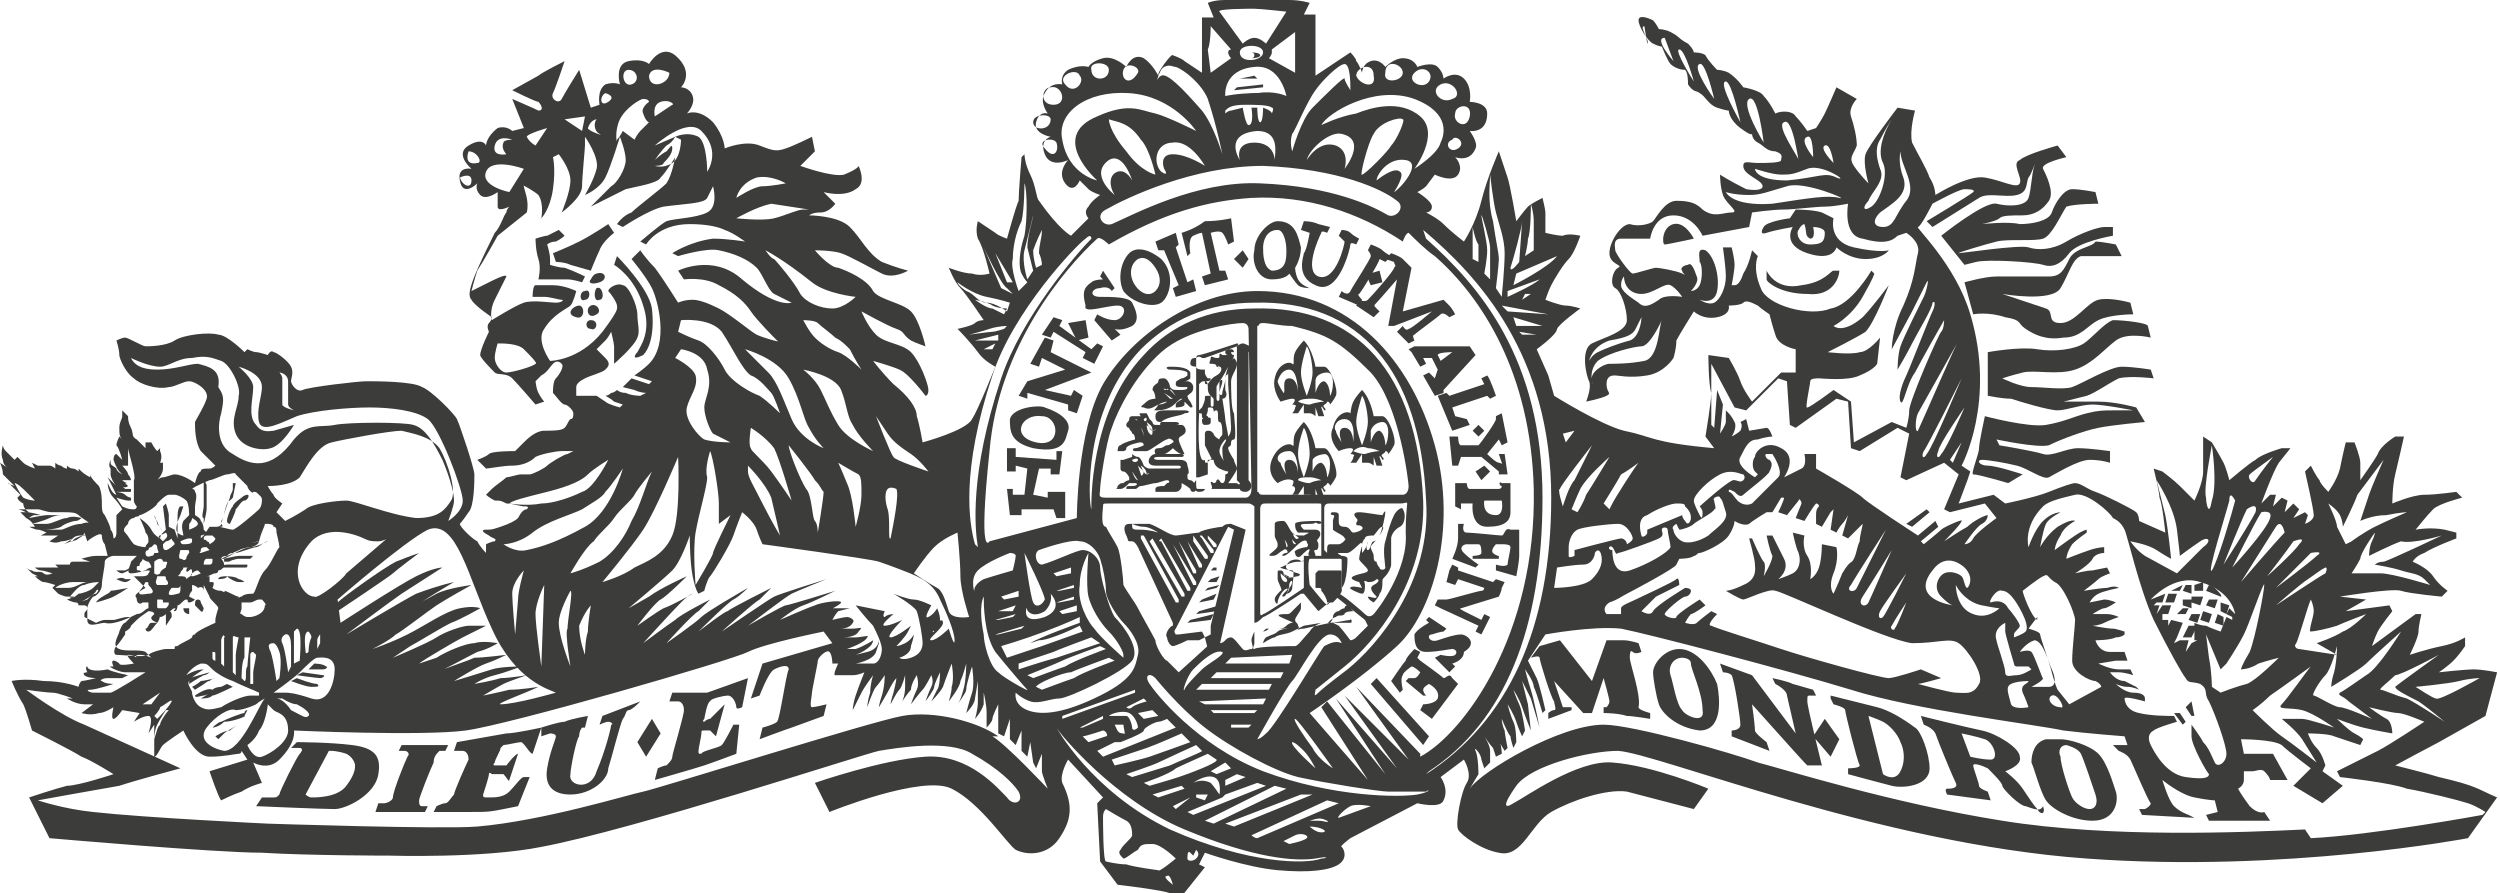 <?xml version="1.0" encoding="utf-8"?>
<!-- Generator: Adobe Illustrator 20.0.0, SVG Export Plug-In . SVG Version: 6.00 Build 0)  -->
<svg version="1.1" id="Layer_1" xmlns="http://www.w3.org/2000/svg" xmlns:xlink="http://www.w3.org/1999/xlink" x="0px" y="0px"
	 viewBox="0 0 85.9 30.7" style="enable-background:new 0 0 85.9 30.7;" xml:space="preserve">
<style type="text/css">
	.st0{fill:#3C3C3B;}
</style>
<title>The Times symbol</title>
<g>
	<path class="st0" d="M65.3,26.5c-0.2,0.4-0.6,0.1-0.6,0.1l-0.5-2c0,0,0.3,0.1,0.5,0.2c0.2,0.1,0.5,0.4,0.6,0.7
		C65.4,25.7,65.5,26.1,65.3,26.5 M64.5,24.3c-0.4-0.1-1.6-0.4-1.6-0.4l0,0.1l0.1,0.2c0,0,0.4,0.1,0.4,0.2c0,0.1,0.4,1.7,0.5,1.9
		c0,0.1-0.4,0.1-0.4,0.1v0.2c0,0,1.1,0.3,1.5,0.4c0.4,0.1,1.3,0,1.3-0.6c0-0.5-0.3-1.3-0.5-1.4C65.4,24.7,64.9,24.4,64.5,24.3
		 M71.1,8.9c-0.2,0.4-0.3,0.6-0.7,0.6c-0.4,0-1.3,0-1.8,0c-0.4,0-1.1,0.2-1.1,0.2l0.3,1.1c0,0,0.5-0.1,1.1,0.1
		c0.6,0.1,0.4,0.2,0.7,0.4c0.3,0.2,0.7,0.4,1.3,0.3c0.6,0,0.8-0.4,1.2-0.6c0.4-0.2,1.2-0.2,1.2-0.2l-0.1-0.4c0,0-0.7-0.2-1.1-0.1
		c-0.4,0.1-0.8,0.8-1.3,0.8c-0.5,0-0.2-0.4-0.5-0.5c-0.3-0.1-1.5-0.5-1.5-0.5s1.7,0.3,2-0.2s0.4-1,0.7-1.1c0.4,0,1.4,0,1.4,0
		l-0.2-0.4c0,0-0.5-0.1-0.7-0.1C71.9,8.5,71.3,8.5,71.1,8.9 M71.8,27.8c-0.2,0-0.5-0.2-0.6-0.4c-0.1-0.2-0.4-1.1-0.4-1.4
		c-0.1-0.2,0-0.4,0.2-0.4c0,0,0.4,0.1,0.5,0.3c0.1,0.2,0.4,1.1,0.5,1.4C72.1,27.6,72,27.8,71.8,27.8 M72.1,25.9
		c-0.3-0.3-1-0.5-1.3-0.5c0,0-0.1,0-0.5,0c-0.4,0.1-0.5,0.5-0.5,0.8c0.1,0.2,0.3,1,0.5,1.3s0.9,0.7,1.6,0.7c0.8,0,0.9-0.7,0.8-1
		C72.6,26.9,72.4,26.2,72.1,25.9 M68.4,26.1c-0.3,0-0.7-0.1-0.7-0.1l-0.3-0.8c0,0,0.5,0.1,0.8,0.2S68.7,26.1,68.4,26.1 M70,27.8
		c-0.1-0.1-0.3-0.4-0.5-0.7c-0.2-0.3-0.6-0.6-0.6-0.6s0.6-0.2,0.5-0.5c0-0.3-0.8-0.8-1.3-0.9S66,24.6,66,24.6l0.1,0.3
		c0,0,0.3,0.1,0.4,0.3c0.1,0.3,0.6,1.5,0.7,1.7c0.1,0.2-0.2,0.2-0.3,0.2c-0.1,0,0,0.2,0,0.2l1.5,0.2l-0.1-0.3c0,0-0.3-0.1-0.3-0.2
		c0-0.1-0.2-0.6-0.2-0.7c0-0.1,0.3,0,0.5,0.1c0.2,0.2,0.5,0.5,0.5,0.6c0,0.1,0.6,0.7,0.8,0.7c0.3,0.1,0.5,0.2,0.6,0
		C70.3,28,70.1,28,70,27.8"/>
	<path class="st0" d="M72.6,11c-0.3,0.1-0.7,0.6-1,0.8c-0.3,0.2-1,0.3-1.6,0.2c-0.6-0.1-1.7,0.1-1.7,0.1l0,1.5c0,0,0.5,0.1,0.8,0.1
		c0.3,0.1,1.3,0.4,1.6,0.4c0.3,0,0.8-0.2,1.2-0.2c0.4,0,1.4,0.2,1.4,0.2h-0.7c-0.3,0-0.5,0-0.9,0.1s-0.8,0.3-1.4,0.4
		s-2.1-0.3-2.1-0.3S68,15.2,68,15.4c0,0.2-0.3,0.9-0.2,0.9c0.2,0,1.2,0.3,1.2,0.3l0.5-0.3c0,0-0.9-0.3-1.2-0.3
		c-0.3,0-0.4-0.2-0.2-0.2c0.2,0,0.8,0.1,1.2,0.2c0.4,0.1,0.9,0.5,1.1,0.4c0.2-0.1,1-0.6,1.4-0.6s0.7,0.1,0.7,0.1l0-0.4
		c0,0-0.7-0.1-1.1-0.1c-0.4,0-0.9,0.3-1.2,0.2s-1.5-0.3-1.5-0.3l-0.1-0.2c0,0,1.4,0.3,1.8,0.2c0.4-0.2,1.2-0.5,1.7-0.6
		c0.5-0.1,1.6-0.2,1.6-0.2L73.4,14c0,0-0.7-0.2-1.3-0.2s-1.2,0-1.2,0l0.8-0.2c0.3-0.1,0.7-0.4,1.1-0.6c0.4-0.1,1.2,0,1.2,0l-0.1-0.3
		c0,0-0.6-0.1-1-0.1c-0.4,0-1.4,0.6-1.7,0.7c-0.3,0.1-1,0-1.4,0s-1-0.3-1-0.3s0.3-0.1,0.7-0.2c0.4-0.1,1.2,0.1,1.8-0.1
		c0.6-0.2,1-0.7,1.4-1c0.4-0.3,1.2-0.1,1.2-0.1l-0.1-0.4C73.8,11.1,73,11,72.6,11 M62.2,23.9c0.1,0,0.2,0,0.2,0l-0.1-0.2l-0.7-0.2
		c-0.2-0.1-0.7-0.2-0.7-0.2l0.1,0.2c0,0,0.4,0.2,0.4,0.4l0.3,1.3l-1.5-2l-1.1-0.4l0.1,0.3c0,0,0.2,0,0.3,0.1
		c0.1,0.2,0.3,1.5,0.3,1.7c0,0.2-0.3,0.2-0.3,0.2l0,0.2l1.3,0.5l-0.1-0.3c0,0-0.4-0.3-0.4-0.4c0-0.2-0.1-0.9-0.1-0.9s1.7,1.9,1.8,2
		l0.1,0.1l0.5,0c0,0-0.5-2-0.5-2.2S62.1,23.9,62.2,23.9 M75,20.9l-0.2,0.2l0.3,0l0.1-0.2 M21.9,25.5l0.3,0.5l0.5-0.8l-0.3-0.5
		 M74.6,20.3l0.3,0l0.1-0.2 M75,20.8l0.3,0.1l0-0.3l-0.3,0 M75.2,21.3l0.3,0.1l0.1-0.3l-0.3,0 M75,21.9h0.3l0.2-0.4l-0.3,0
		 M23.1,23.8l-0.1,0.3l0.3,0c0.1,0,0.2,0.1,0.2,0.3c0,0.2-0.4,1.5-0.4,1.6c0,0.1-0.1,0.2-0.2,0.3c-0.1,0-0.3,0.1-0.3,0.1l-0.1,0.4
		c0,0,1.4-0.4,1.7-0.5c0.3-0.1,1.1-0.4,1.1-0.4l0.1-1c0,0-0.2,0-0.2,0c0,0-0.3,0.6-0.4,0.7c-0.1,0.1-0.7,0.2-0.7,0.3
		c-0.1,0-0.1,0-0.1-0.1c0-0.1,0.1-0.5,0.1-0.6s0-0.1,0.1-0.1s0.2,0,0.2,0c0,0,0.2,0.2,0.2,0.2l0.3-1.1l-0.5,0.5c0,0-0.1,0-0.2,0.1
		c-0.1,0,0-0.1,0-0.1c0,0,0.1-0.6,0.2-0.6c0-0.1,0.5-0.2,0.6-0.2c0.2,0,0.3,0.3,0.3,0.4c0,0.1,0.2,0,0.2,0l0.2-1l-1.4,0.5L23.1,23.8
		L23.1,23.8z M75.1,20.1L75,20.3l0.3,0.1v-0.3 M74.5,20.4l-0.1,0.3l0.3,0l0.1-0.3 M76.3,21l0.2,0.1l0.1-0.3l-0.3-0.1 M75.3,20.7
		l0.3,0.1l0.1-0.3l-0.4,0 M75.6,21.3l0.3,0.1l0.1-0.3L75.7,21 M76.1,21.4l0.3,0.1l0-0.3l-0.2-0.1 M75.4,20.1l0,0.2l0.3,0l0-0.3
		 M76.1,20.2c-0.1-0.1-0.2-0.1-0.2-0.1l-0.1,0.2l0.5,0.2C76.4,20.5,76.2,20.3,76.1,20.2 M75.8,20.8l0.3,0.1l0.1-0.3l-0.3,0
		 M4.5,19.5l-0.2,0.1c-0.1,0-0.3,0-0.3,0s0.1,0.1,0.2,0.1C4.5,19.6,4.5,19.5,4.5,19.5 M6.5,21.1l0-0.2l-0.2,0
		C6.3,21.1,6.5,21.1,6.5,21.1 M5.4,21.4c0.1-0.1,0.1-0.3,0.1-0.3H5.3l-0.1,0.1C5.2,21.3,5.2,21.3,5.4,21.4c-0.1,0-0.1,0-0.2,0
		c-0.1,0-0.1,0.2-0.2,0.2c0,0,0,0.1,0.1,0.1C5.2,21.7,5.3,21.5,5.4,21.4 M5.9,21.2c0-0.1,0-0.2-0.1-0.2c0,0-0.1,0-0.1,0.1
		c0,0.1,0,0.4,0,0.4S5.9,21.2,5.9,21.2 M7,20.9l-0.1-0.2c0-0.1-0.1-0.1-0.1-0.1c-0.1,0-0.1,0.1-0.1,0.2c0,0,0.1,0.1,0.2,0.2
		S7,20.8,7,20.9 M3.3,20.7c0,0,0.4-0.1,0.6-0.2c0.2-0.1,0.5-0.3,0.5-0.3s-0.5,0.1-0.6,0.1C3.8,20.4,3.4,20.5,3.3,20.7 M62.3,25.3
		l0.6,0.7l0.3-0.6l-0.5-0.7 M22,24.1l-1.3,0.5l-0.1,0.3c0,0,0.2-0.1,0.3-0.1c0.1,0,0.2,0.1,0.1,0.1c0,0.1-0.2,0.9-0.5,1.6
		c-0.2,0.7-1,0.5-0.9,0.1c0-0.2,0.2-1.2,0.3-1.3c0-0.2,0.1-0.3,0.1-0.3c0,0,0.1,0,0.1,0l0.1-0.4c0,0-0.6,0.1-0.8,0.2
		c-0.2,0-0.8,0.2-0.8,0.2l0,0.3c0,0,0.3-0.1,0.3-0.1s0.2,0,0.2,0.1s-0.2,0.5-0.3,1.1c-0.1,0.6,0.2,0.9,0.8,0.9
		c0.7,0,1.3-0.5,1.3-0.9c0.1-0.3,0.4-1.5,0.5-1.7c0.1-0.1,0.1-0.3,0.2-0.3c0.1,0,0.3-0.2,0.3-0.2L22,24.1L22,24.1z M4,19.9
		c0,0,0.2,0.1,0.3,0.1s0.2-0.1,0.2-0.1s-0.1,0-0.2,0C4.2,19.8,4,19.9,4,19.9 M74.7,24.5l0.3,0.4l0.1-0.1l-0.2-0.3 M15.7,25.5
		l-0.1,0.3c0,0,0.2,0,0.3,0c0.1,0,0.2,0.1,0.2,0.3c-0.1,0.2-0.5,1.1-0.5,1.2c-0.1,0.1-0.2,0.3-0.3,0.3c-0.1,0-0.3,0.1-0.3,0.1
		l-0.1,0.2c0,0,0.9,0,1.2,0c0.8,0,0.7,0,1.7-0.2l0.4-1c0,0-0.2,0-0.2,0c-0.1,0-0.3,0.3-0.5,0.5s-0.5,0.2-0.7,0.2s-0.2,0-0.2-0.1
		c0,0,0.2-0.6,0.2-0.7c0-0.1,0.1,0,0.1,0c0.1,0,0.3,0,0.4,0c0.1,0.1,0.2,0.3,0.2,0.2c0,0,0.3-0.9,0.3-0.9c-0.1,0-0.4,0.4-0.4,0.4
		c0,0-0.3,0-0.4,0c-0.1,0,0-0.1,0-0.1c0-0.1,0.2-0.4,0.2-0.5c0,0,0.1-0.1,0.1-0.1c0.1,0,0.5-0.1,0.6-0.1c0.1,0,0.3,0.4,0.4,0.4
		c0,0,0.3-0.9,0.3-0.9s-0.9,0.2-1.2,0.2L15.7,25.5 M75.1,24.3l0.2,0.3l0.1,0l-0.1-0.5 M11.9,27c-0.3,0.4-1,0.4-1.2,0.4
		c-0.1,0-0.2-0.1-0.2-0.1c0,0,0.8-1.5,0.8-1.5l0.1,0c0,0,0.2,0,0.5,0.1c0.2,0.1,0.3,0.3,0.3,0.4S12.2,26.6,11.9,27 M12.1,25.6
		c-0.8-0.1-1.9-0.1-1.9-0.1L10,25.7l0.3,0c0.1,0,0.1,0.1,0,0.2c-0.1,0.1-0.7,1.3-0.7,1.4c-0.1,0.1-0.1,0.1-0.2,0.1
		c-0.1,0-0.4,0-0.4,0l-0.2,0.3c0,0,2.3,0.1,2.7,0.1c0.4,0,1.4-0.5,1.5-1.2C13.1,26,12.9,25.7,12.1,25.6 M15.1,25.8
		c0.1,0,0.2,0,0.2,0l0.1-0.2l-1.6,0l-0.1,0.2c0,0,0.1,0,0.2,0c0.1,0,0.2,0.1,0.1,0.2c-0.1,0.2-0.5,1.2-0.5,1.4
		c0,0.1-0.2,0.2-0.3,0.2c-0.1,0-0.2,0-0.2,0l-0.1,0.3l1.7,0l0.1-0.2c0,0-0.2,0-0.2,0c-0.1,0-0.1-0.1-0.1-0.2s0.4-1.1,0.5-1.3
		C14.9,26,15,25.9,15.1,25.8 M56,22.6c0-0.1,0-0.3,0.1-0.2c0.1,0.1,0.3,0,0.3,0l-0.1-0.3c0,0-0.3-0.1-0.5-0.1c-0.3,0-0.6,0-0.6,0
		l-0.5,1.4L53.6,22l-0.7,0.2l-0.3,0.4c0,0,0.3-0.1,0.3,0c0,0.1,0.4,1.4,0.5,1.5c0,0.1,0.1,0.3,0,0.3c-0.1,0-0.2,0.1-0.2,0.1l0,0.2
		l0.8-0.3L54,24.3c0,0-0.3,0-0.3,0c0,0-0.3-0.9-0.3-0.9l1,1.1l0.3,0l0.4-1.2c0,0,0.2,0.7,0.2,0.8c0,0.1-0.1,0.2-0.1,0.2
		c-0.1,0-0.1,0-0.1,0l0,0.2c0,0,0.5,0,0.8,0.1c0.2,0,0.8,0.1,0.8,0.1l0-0.2c0,0-0.4-0.1-0.4-0.2C56.4,23.9,56,22.8,56,22.6
		 M57.8,24.4c-0.2-0.2-0.3-0.9-0.4-1.2c-0.1-0.3,0.1-0.6,0.4-0.6c0,0,0.3,0,0.3,0.2s0.4,1,0.4,1.6C58.6,24.9,57.9,24.6,57.8,24.4
		 M57.7,22.3c-0.5,0-0.9,0.5-0.9,0.8c0,0.2,0.1,0.8,0.2,1.1c0.1,0.3,0.6,0.8,1.4,0.9c0.8,0,0.7-1.1,0.6-1.6
		C58.8,23,58.3,22.3,57.7,22.3 M47.5,9.7l-0.1-0.4c0,0-0.3,0.1-0.4,0.1s0.1,0.4,0.1,0.4L47.5,9.7L47.5,9.7z M38.4,10.5
		c0.4,0,0.2,0.5-0.1,0.5s-0.6-0.2-0.6-0.2L37.6,11l0.6,0.7l0.3-0.2l-0.2-0.2c0,0,0.2,0.1,0.6-0.1c0.3-0.2,0.1-0.6,0-0.8
		c-0.1-0.2-0.7-0.2-1.1-0.2s-0.3-0.3,0-0.3c0.3-0.1,0.4,0.1,0.4,0.1l0.1-0.1l-0.4-0.6l-0.1,0.2l0.1,0.1c0,0-0.3,0-0.4,0.1
		c-0.3,0.2-0.3,0.4-0.2,0.8C37.2,10.8,38,10.5,38.4,10.5 M39.1,8.9c0.2-0.1,0.4,0,0.6,0.3c0.2,0.3,0.2,0.6,0,0.8
		c-0.2,0.2-0.5,0.1-0.7-0.2C38.8,9.5,38.8,9.1,39.1,8.9 M39.9,10.4c0.3-0.2,0.5-1,0-1.5c-0.5-0.4-0.9-0.4-1.1-0.2
		C38.5,9,38.4,9.6,38.6,10C38.9,10.4,39.6,10.6,39.9,10.4 M36.7,11.1l0.3,0.6l0.4-0.1L37.3,11"/>
	<path class="st0" d="M39.7,8.3l0.1,0.3l0.2,0l0.5,1.2l-0.2,0.1l0.1,0.3l0.7-0.2L41,9.6l-0.2,0.1l-0.4-1.2l0.1-0.1L40.4,8
		 M35.8,14.3c0.6,0,0.7,1.1-0.2,0.9C34.7,15,35.1,14.2,35.8,14.3 M35.5,15.4c1.1,0.2,1.1-0.3,1.2-0.6c0.1-0.3-0.2-0.6-0.8-0.8
		c-0.2-0.1-1.1,0-1.2,0.4C34.7,14.8,34.7,15.2,35.5,15.4 M35.8,11.5l0.3,0.1l0.1-0.2l1.1,0.7l-0.1,0.2l0.4,0.2l0.3-0.6l-0.2-0.1
		L37.5,12l-1.1-0.8l0.1-0.2l-0.3-0.1 M35.4,12.5l0.3,0.1l0.1-0.3l0.8,0.4l-1.3,0.4l-0.3,0.5l0.3,0.1l0-0.2l1.4,0.4l0,0.2l0.3,0.1
		l0.2-0.6l-0.3-0.2l-0.1,0.2l-0.9-0.2l1.6-0.6l-1.4-0.7l0.1-0.4l-0.3-0.1 M49.9,12.1l-0.4,0.3l-0.1-0.2
		C49.4,12.1,49.9,12.1,49.9,12.1z M48.6,11.9L48.4,12l0.1,0.1l0.3,0.5l0.2-0.1l-0.1-0.2l0.3,0l0.2,0.4l-0.1,0.3l-0.2-0.2l-0.2,0.1
		l0.4,0.7l0.3-0.1l0-0.1c0,0,1.1-1.2,1.1-1.2c0,0-0.2-0.3-0.2-0.3L48.6,11.9L48.6,11.9L48.6,11.9z M44.8,8.7c0,0.1-0.3,0.8,0.4,1.1
		c0.8,0.4,1.2-1.3,1.2-1.4c0-0.1,0.2,0,0.2,0l0.1-0.2c0,0-0.2-0.1-0.3-0.2c-0.1-0.1-0.3-0.1-0.3-0.1L46,8.1c0,0,0.2,0.2,0.2,0.2
		c0,0.1-0.3,1.4-0.9,1.2c-0.5-0.2,0-1.3,0.1-1.5C45.4,7.9,45.6,8,45.6,8l0.1-0.2l-0.4-0.1c-0.2-0.1-0.5-0.1-0.5-0.1l-0.1,0.3
		c0,0,0.3,0.1,0.3,0.1C45,8,44.9,8.6,44.8,8.7 M57.5,7.7c-0.4,0.1-0.4,0.7-0.3,0.7s1-0.2,1-0.2S57.9,7.6,57.5,7.7 M47.9,9.2
		c0,0.1-0.7,0.9-0.9,1.1c-0.1,0.1-0.3,0-0.3,0l-0.1,0.2l0.6,0.4l0.2-0.2l-0.1-0.1c-0.1-0.1-0.1-0.1,0-0.2c0.1-0.1,0.7-0.8,0.7-0.8
		l-0.3,1.6l0.2,0l1.3-0.5c0,0-0.7,0.6-0.8,0.6c-0.1,0.1-0.2-0.1-0.2-0.1l-0.2,0.2l0.4,0.4l0.2-0.1c0,0-0.1-0.2,0-0.2
		c0.1-0.1,0.8-0.6,0.9-0.7c0.1-0.1,0.3,0.1,0.3,0.1l0.2-0.1c0,0-0.1-0.2-0.2-0.3c-0.1-0.1-0.2-0.2-0.2-0.2l-1.4,0.4l0.3-1.5
		c0,0-0.2-0.2-0.3-0.3c-0.1-0.1-0.4-0.2-0.4-0.2l-0.2,0.2l0.3,0.1C47.9,9.1,48,9.1,47.9,9.2"/>
	<path class="st0" d="M34.6,15.4l0,0.8h0.3l0-0.2l0.4,0.1l-0.1,0.9h-0.4l0-0.2l-0.2,0l0.1,0.9l0.4,0v-0.2l1.1,0l0.1,0.3l0.3,0l0-0.9
		H36l0,0.2l-0.5-0.1l0.2-0.9h0.4v0.2l0.3,0l0.1-0.8h-0.2l0,0.3l-1.4-0.1v-0.3 M42.4,8.9l0.3,0.3l0.2-0.3l-0.2-0.3 M40.9,8.7
		c0,0-0.1-0.5,0.1-0.6c0.2-0.1,0.3-0.1,0.3-0.1l0.3,1.4l-0.3,0.1l0.1,0.3l0.8-0.2l-0.1-0.3l-0.2,0L41.6,8c0,0,0.3-0.1,0.4,0
		c0.1,0.1,0.2,0.4,0.2,0.4l0.2-0.1l-0.1-0.8c0,0-0.4,0.1-0.9,0.1C41,7.9,40.6,8,40.6,8l0.2,0.8L40.9,8.7L40.9,8.7z M43.4,8.5
		c0-0.2,0.1-0.6,0.5-0.6c0.2,0,0.3,0.4,0.3,0.7c0,0.3,0,0.7-0.5,0.7C43.4,9.2,43.4,8.7,43.4,8.5 M43.7,9.6c0.5,0,0.6-0.2,0.6-0.2
		s0.2,0.3,0.3,0.4C44.7,9.9,45,9.9,45,9.9s-0.3-0.1-0.4-0.3c-0.1-0.2-0.1-0.4-0.1-0.4s0.2-0.3,0.2-0.7c-0.1-0.4-0.2-0.9-0.8-0.9
		c-0.3,0-0.8,0.5-0.8,1C43,9,43.2,9.6,43.7,9.6 M41.6,19.9L41.5,20l0.3,0l0.1-0.2 M41.7,19.5l-0.1,0.1l0.2,0l0-0.1"/>
	<path class="st0" d="M39.3,18.1c0.2,0,0.5,0.2,0.5,0.2s-0.3-0.1-0.6-0.1c-0.3,0-0.3,0-0.3-0.2C38.9,18,39.1,18.1,39.3,18.1
		L39.3,18.1z M39.9,18.5C39.9,18.5,40,18.5,39.9,18.5l1,1.7c0,0,0,0.1,0,0.1c0,0-0.1,0-0.1,0l-0.9-1.7
		C39.8,18.6,39.8,18.6,39.9,18.5L39.9,18.5z M40.3,18.7C40.3,18.7,40.3,18.7,40.3,18.7l0.8,1.3c0,0,0,0.1,0,0.1c0,0-0.1,0-0.1,0
		L40.3,18.7C40.2,18.7,40.2,18.7,40.3,18.7L40.3,18.7z M40.5,18.6C40.6,18.6,40.6,18.6,40.5,18.6l0.6,1c0,0,0,0.1,0,0.1
		c0,0-0.1,0-0.1,0L40.5,18.6C40.5,18.7,40.5,18.7,40.5,18.6L40.5,18.6z M40.8,18.6C40.9,18.5,40.9,18.5,40.8,18.6l0.5,0.8
		c0,0,0,0.1,0,0.1c0,0-0.1,0-0.1,0L40.8,18.6C40.8,18.6,40.8,18.6,40.8,18.6L40.8,18.6z M41,18.4C41.1,18.4,41.1,18.4,41,18.4
		l0.5,0.7c0,0,0,0.1,0,0.1c0,0-0.1,0-0.1,0L41,18.6C41,18.5,41,18.5,41,18.4L41,18.4z M41.3,18.4C41.3,18.3,41.3,18.4,41.3,18.4
		l0.4,0.5c0,0,0,0.1,0,0.1c0,0-0.1,0-0.1,0l-0.3-0.5C41.2,18.4,41.2,18.4,41.3,18.4L41.3,18.4z M41.5,18.4
		C41.6,18.3,41.6,18.3,41.5,18.4l0.3,0.3c0,0,0,0.1,0,0.1c0,0-0.1,0-0.1,0l-0.2-0.3C41.5,18.4,41.5,18.4,41.5,18.4L41.5,18.4z
		 M42.2,18.1L42.2,18.1l0.2,0.1l-0.8,3.3l0,0.3l-0.2,0.1l-0.1-0.2l-0.8,0.1l-0.1,0c0,0-0.1-0.1,0-0.2L42.2,18.1L42.2,18.1z
		 M39.5,18.6C39.5,18.5,39.5,18.5,39.5,18.6c0.1-0.1,0.1-0.1,0.1-0.1l1.1,1.9c0,0,0,0.1,0,0.1c0,0-0.1,0-0.1,0L39.5,18.6L39.5,18.6z
		 M39.2,18.5c0,0,0-0.1,0-0.1c0,0,0.1,0,0.1,0l1.2,2.2c0,0,0,0.1,0,0.1c0,0-0.1,0-0.1,0L39.2,18.5L39.2,18.5z M38.9,18.6
		c0.1,0,0.2,0.2,0.2,0.2l1.2,2.6c0,0.1,0,0.1,0,0.1c-0.1,0-0.3,0.3-0.2,0.4c0,0.1,0.1,0.3,0.2,0.3c0.1,0,0.5-0.2,0.5-0.2
		c0,0,0.3,0,0.4,0l0.2-0.1l0.1,0.4l0.4-0.1l0.9-4l-0.5-0.2c-0.1,0-0.2,0-0.3,0.1c-0.1,0-0.7,0.1-0.8,0.2c-0.1,0-0.7,0.1-0.8,0.1
		c-0.2,0-0.6-0.3-0.9-0.4c-0.3,0-0.6,0-0.7,0c-0.2,0-0.2,0.2-0.1,0.4S38.7,18.6,38.9,18.6L38.9,18.6z M42.6,16.6c0,0.1-0.1,0-0.1,0
		c0,0-0.3,0-0.3,0c0,0,0.3-0.4,0.3-0.5c0-0.1-0.1-0.2-0.1-0.3c0,0-0.2-0.3-0.2-0.4c0-0.1,0.1,0,0.1-0.2c0-0.1,0.1-0.1,0.1-0.1
		c0.1,0,0-0.8,0-0.9c-0.1-0.1-0.1-0.9-0.1-1.1c0-0.2,0.2-0.4,0.2-0.6c0-0.1-0.1-0.2-0.1-0.2s-0.2,0.2-0.2,0.3c0,0.1,0,0.5,0,0.6
		c0,0.1,0.1,1.3,0.1,1.5S42.2,15,42.2,15c0-0.1-0.1-0.5-0.1-0.6c0-0.1-0.1-0.7-0.1-0.7c0.1,0,0.2-0.1,0.1-0.3c0-0.1,0-0.5,0-0.5
		c0,0,0.1,0,0.1-0.1s0.1-0.2,0.1-0.3c0-0.1,0.1-0.2,0.1-0.3c-0.1,0-0.1-0.1-0.1-0.1c0,0,0.1,0,0.1,0s0-0.1-0.1-0.1
		c-0.1,0-0.2,0-0.2,0.1s0.1,0.1,0.1,0.1c0,0-0.2,0-0.2,0s-0.1-0.1-0.1,0c0,0.1,0,0.1-0.1,0.1c-0.1,0-0.2-0.1-0.2,0
		c0,0.1-0.1,0.2,0,0.2c0.1,0,0.2,0,0.2,0.1c0.1,0,0.1,0.1,0.1,0.1c0,0-0.1-0.2,0-0.1c0.1,0,0.1,0.2-0.1,0.3
		c-0.2,0.1-0.3,0.3-0.3,0.3c-0.1,0-0.1,0-0.1-0.1c0.1,0,0.2,0,0.2-0.1c0,0-0.1,0-0.1,0c0,0-0.1-0.1-0.1-0.2c0-0.1,0-0.1,0-0.1
		c0,0,0,0-0.1,0c0,0-0.2,0-0.2-0.1v-0.3c0,0,0-0.1,0.1-0.1c0.1,0,1.3-0.4,1.3-0.4c0.1,0,0,0.1,0,0.1c0,0.1,0,4.5,0,4.6 M42,16.6
		c-0.1,0-0.1-0.2-0.2-0.1c0,0,0,0.1-0.1,0.1c0,0-0.1-0.1-0.1,0c0,0,0.1,0.2,0,0.2h-0.4c-0.1,0-0.1,0-0.1-0.2c0-0.2,0-0.2,0-0.2
		c0,0,0.1,0,0.1,0l0.3-0.1c0,0,0-0.5,0-0.5c0,0,0.1,0,0.1,0s0.1,0,0.1,0c0,0,0,0.2,0.2,0.3c0.2,0.1,0.3,0.1,0.3,0.1
		c0,0.1-0.1,0.1-0.1,0.1s0,0.1,0,0.1S42.1,16.6,42,16.6 M41.2,14.2C41.2,14.2,41.2,14.2,41.2,14.2c0.1,0,0.1,0,0.1,0.1
		c0,0.1,0.1,0.1,0,0.1c0,0.1,0,0.2,0.1,0.2c0.1,0,0.2,0,0.2-0.1s0-0.1,0-0.1c0-0.1-0.1,0-0.1-0.1c-0.1,0,0-0.1,0-0.2
		c0-0.1,0-0.1,0.1-0.1c0.1,0,0.1,0.1,0.1,0.1c0,0.1,0,0,0.1,0s0,0.4,0.1,0.4c0.1,0,0.1,0.3,0.1,0.4c0,0.1-0.1,0.1-0.1,0.2
		c0,0-0.2-0.1-0.2-0.2c-0.1-0.1-0.1-0.1-0.2-0.1c-0.1,0-0.1,0.1-0.1,0.1s0,0.4,0,0.4s0.1,0.2,0.2,0.4c0.1,0.1-0.1,0.1-0.1,0.2
		c-0.1,0-0.1,0-0.1-0.1C41.1,16,41.2,14.3,41.2,14.2 M42.1,15.9c0.1,0.1-0.2-0.2-0.2-0.4c0-0.2,0.2-0.4,0.2-0.4
		c0.1,0-0.1,0.2-0.1,0.3C42,15.6,42,15.8,42.1,15.9 M41.2,13.2L41.2,13.2c0.1-0.1,0.1-0.1,0.2-0.1s0.1,0.1,0.1,0.2s0,0.2,0.1,0.3
		c0.1,0.1,0.1,0.1,0.1,0.1s0-0.1,0-0.1c0,0,0-0.1,0-0.1c0-0.1,0.1-0.2,0.2-0.4c0.1-0.1,0.3-0.5,0.3-0.5c0,0-0.1,0.3-0.1,0.4
		c0,0.2-0.1,0.4-0.1,0.5s-0.1,0.1-0.1,0c0-0.1,0.1-0.3,0.1-0.4c0-0.1-0.1,0-0.1,0c0,0.1,0,0.4,0,0.5c0,0.1,0,0.1,0,0.1
		c0,0.1-0.1,0.1-0.1,0s0-0.3,0-0.4c0-0.1,0-0.1,0-0.1s-0.1,0.1-0.1,0.3c0,0.2,0,0.3,0,0.4c0,0.1-0.1,0.1-0.1,0c0-0.1,0-0.3,0-0.3
		s0,0-0.1,0c-0.1,0-0.1,0-0.1,0.1S41.3,14,41.3,14c-0.1,0.1-0.1,0.1-0.1,0.1C41.2,14,41.2,13.2,41.2,13.2 M42.7,11.8
		c-0.1,0-0.2,0.1-0.2,0.1c0,0-1.1,0.4-1.1,0.4h-0.1c0,0-0.1-0.1-0.2,0c-0.1,0-0.2,0-0.2,0.2c0,0.1,0.2,0.1,0.2,0.1l0,3.9
		c0,0-0.1,0.1-0.1,0.2c0,0.1,0.1,0.2,0.2,0.2c0.2,0,0.2-0.1,0.2-0.1l1.2,0c0,0,0,0.1,0.2,0.1c0.1,0,0.2-0.1,0.2-0.2
		c0-0.1-0.1-0.2-0.1-0.2l0-0.3l0-4.1c0,0,0.1-0.1,0.1-0.2C42.9,11.9,42.8,11.8,42.7,11.8"/>
	<path class="st0" d="M41.5,20.2l-0.1,0.1l0.4-0.1l0.1-0.1 M40.9,21.3l-0.1,0.1l0.8-0.1l0.1-0.2 M39.6,14.8c-0.1,0-0.2-0.3-0.2-0.3
		C39.5,14.6,39.6,14.6,39.6,14.8C39.8,14.7,39.7,14.8,39.6,14.8 M39.5,14.9c-0.1-0.1-0.1-0.3-0.1-0.3s0.1,0.1,0.2,0.2
		C39.6,14.9,39.6,15,39.5,14.9 M39.3,15c0-0.1-0.1-0.3-0.1-0.3S39.3,14.8,39.3,15C39.4,15,39.3,15,39.3,15 M39.4,14.4
		c0,0.1-0.1,0.1-0.1,0C39.3,14.4,39.4,14.3,39.4,14.4 M39,14.4C39,14.4,39.1,14.3,39,14.4C39.1,14.4,39.1,14.5,39,14.4 M40.7,14.2
		c0.2,0,0.2-0.1,0-0.1c-0.1,0-0.4,0-0.6,0c-0.2,0-0.4,0-0.4,0.2c0,0.2,0.1,0.2,0.2,0.2s0.4,0,0.5,0c0.1,0,0.2,0.1,0,0.1
		c-0.1,0-0.6,0-0.7,0s-0.1-0.1-0.1-0.1s-0.1-0.1-0.1-0.1c0,0-0.1-0.2-0.1-0.2c0,0-0.1,0-0.2,0s0,0.1,0,0.1c0,0-0.1,0-0.2,0
		c-0.1,0-0.1,0-0.1,0v0c0,0-0.1,0-0.1,0.1c0,0.1-0.1,0.1-0.1,0.2c0,0.1,0.1,0.1,0.1,0.1c0,0.1,0.1,0.1,0.1,0.2
		c0.1,0,0.1,0.2,0.1,0.2c0,0-0.4,0.1-0.5,0.2c-0.1,0-0.1,0.2-0.1,0.2c0,0,0.1,0,0.2,0c0,0,0.1,0,0.1-0.1s0.4-0.2,0.5-0.2
		s0.1,0.1,0.1,0.1s-0.2,0.1-0.3,0.1c-0.1,0-0.1,0.1,0,0.1c0.1,0,0.3,0,0.4,0c0.1,0,0.6-0.4,0.7-0.4c0.1-0.1,0.3,0.1,0.2,0.1
		c0,0-0.1,0.1-0.2,0.1c-0.1,0-0.1,0.1-0.3,0.1s-0.1,0.2-0.1,0.2s0.3,0,0.3,0c0.1,0,0.3-0.2,0.3-0.2s0.2,0.2,0.3,0.2s0.1,0,0.1,0
		c0,0-0.2-0.4-0.2-0.5c0-0.1,0.1-0.1,0.2-0.2c0.1-0.1,0-0.3-0.1-0.3c-0.1,0-0.6,0-0.7,0c-0.1,0,0-0.1,0-0.1
		C40.1,14.3,40.6,14.3,40.7,14.2 M41.3,20.6l-0.1,0.1l0.5-0.1l0.1-0.2 M41.2,21l-0.1,0.1l0.7-0.1l0.1-0.2 M39.4,16.3
		c-0.1,0-0.2-0.3-0.2-0.3S39.4,16.1,39.4,16.3C39.5,16.2,39.5,16.3,39.4,16.3 M39.2,16.3c0,0-0.1-0.3-0.1-0.3l0.2,0.2
		C39.3,16.3,39.2,16.4,39.2,16.3 M39.1,16.5c-0.1,0-0.2-0.3-0.2-0.3L39.1,16.5C39.2,16.5,39.1,16.5,39.1,16.5 M39.1,15.8
		c0,0.1-0.2,0.1-0.2,0C38.9,15.8,39.1,15.7,39.1,15.8 M38.6,15.9c0,0,0.1,0,0.1,0C38.8,15.9,38.6,15.9,38.6,15.9 M40.8,16
		c0-0.2-0.2-0.2-0.3-0.2s-0.5,0-0.7,0s-0.2-0.1,0-0.1s0.7,0,0.8,0c0.1,0,0.1-0.1,0-0.1c-0.2,0-0.7,0-0.9,0c-0.2,0-0.4,0.4,0,0.4
		c0.4,0,0.7,0,0.8,0c0.1,0,0.1,0.1,0,0.1c-0.1,0-0.9,0-1,0c-0.1,0-0.2-0.1-0.2-0.1c0,0-0.1-0.3-0.2-0.3c-0.1,0-0.2-0.1-0.2-0.1
		s0,0.1,0,0.1l-0.3,0.1c0,0-0.1,0-0.1,0c0,0,0,0.1,0,0.1s0,0.2,0,0.2c0,0,0,0.1,0.1,0.1c0.1,0,0.2,0.2,0.2,0.2c0,0,0,0.1,0,0.1
		c0,0-0.1,0-0.2,0.1c-0.1,0-0.1,0-0.2,0.1c0,0.1-0.1,0.1,0,0.1c0.1,0,0.1,0,0.1,0c0.1,0,0.2-0.1,0.3-0.2c0.1,0,0.1,0,0.1,0
		c0.1,0,0,0,0.1,0c0.1,0,0.1,0.1-0.1,0.1s-0.2,0-0.2,0.1c0,0,0.1,0,0.1,0c0,0,0.2,0,0.2,0c0.1,0,0.1-0.1,0.2-0.1s0.4-0.1,0.5-0.1
		c0.1,0,0.3-0.1,0.4-0.1c0.1,0,0.1,0.1,0,0.1c0,0-0.1,0.1-0.1,0.1c-0.1,0-0.3,0-0.3,0.1c0,0,0,0.1,0,0.1c0,0,0.6,0,0.7,0
		s0.2-0.1,0.2-0.2s0-0.1,0-0.1s0.2,0.1,0.3,0.2c0,0,0,0.1,0.1,0.1s0.1-0.1,0.1-0.2c0,0-0.1-0.2-0.2-0.2c-0.1,0-0.1-0.1-0.1-0.1
		s0-0.1,0-0.1S40.9,16.3,40.8,16 M44.3,12.7c0.3,0,0.3,0.8,0.3,0.8c0,0,0-0.5-0.3-0.5c-0.3,0-0.1,0.5-0.2,0.5c0,0-0.2-0.3-0.2-0.4
		C43.9,13.1,44,12.7,44.3,12.7 M45.1,13.7c0.2,0,0.4,0.1,0.4,0.1s-0.2,0-0.5,0.1c-0.2,0-0.4-0.1-0.4-0.1
		C44.7,13.7,44.9,13.7,45.1,13.7 M44.9,11.9c0.1,0.1,0.2,0.6,0.2,0.9c0,0.3-0.2,0.8-0.2,0.8s-0.2-0.5-0.2-0.8
		C44.7,12.5,44.9,11.9,44.9,11.9 M45.6,12.8c0.3,0,0.2,0.7,0.1,0.8c0,0,0-0.4-0.2-0.5c-0.2,0-0.3,0.4-0.3,0.4s0-0.1,0-0.4
		S45.6,12.8,45.6,12.8 M44.4,13.7c0.2,0,0,0.2,0,0.2c0,0,0.2,0,0.1,0.1c0,0.1-0.1,0.2-0.1,0.2h0.2l0.2-0.3l0,0.3c0,0,0.1,0,0.2,0
		c0.1,0,0.2,0.1,0.2,0.1V14l0.1,0.3l0.2,0c0,0-0.1-0.3-0.1-0.3c0-0.1,0.1,0.1,0.1,0.1s0.1,0,0-0.1s0.1-0.1,0.1-0.2
		c0.1,0,0.1,0.1,0.1,0.1s0.1-0.1,0.2-0.3c0.1-0.2-0.2-1-0.4-1c-0.1,0-0.3,0-0.3,0s-0.1-0.6-0.4-0.9c0,0-0.2,0.2-0.3,0.4
		s0,0.5-0.1,0.4s-0.5,0-0.6,0.5c-0.1,0.4,0.2,0.8,0.2,0.8S44.3,13.7,44.4,13.7 M46.2,14.4c0.4,0,0.3,0.7,0.3,0.8c0,0,0-0.5-0.3-0.5
		c-0.3,0-0.1,0.5-0.1,0.5c0,0-0.2-0.3-0.2-0.4C45.8,14.7,45.9,14.4,46.2,14.4 M47,15.4c0.2,0,0.4,0.1,0.4,0.1s-0.2,0-0.5,0.1
		c-0.2,0-0.4-0.1-0.4-0.1C46.6,15.4,46.8,15.3,47,15.4 M46.8,13.6c0.1,0.1,0.2,0.6,0.2,0.9c0,0.3-0.2,0.8-0.2,0.8s-0.2-0.5-0.2-0.8
		C46.6,14.2,46.8,13.6,46.8,13.6 M47.5,14.5c0.3,0,0.2,0.7,0.1,0.8c0,0,0-0.4-0.2-0.5c-0.2,0-0.3,0.4-0.3,0.4s0-0.1,0-0.4
		C47.2,14.5,47.5,14.5,47.5,14.5 M46,15.5c0,0,0.2-0.1,0.4-0.1c0.2,0,0,0.2,0,0.2c0,0,0.2,0,0.1,0.1c0,0.1-0.1,0.2-0.1,0.2h0.2
		l0.2-0.3l0,0.3c0,0,0.1,0,0.2,0s0.2,0.1,0.2,0.1v-0.3l0.1,0.3l0.2,0c0,0-0.1-0.3-0.1-0.3c0-0.1,0.1,0.1,0.1,0.1s0.1,0,0-0.1
		c-0.1-0.1,0.1-0.1,0.1-0.2c0.1,0,0.1,0.1,0.1,0.1s0.1-0.1,0.2-0.3c0.1-0.2-0.2-1-0.4-1c-0.1,0-0.3,0-0.3,0s-0.1-0.6-0.4-0.9
		c0,0-0.2,0.2-0.3,0.4c-0.1,0.2-0.1,0.5-0.1,0.4c-0.1-0.1-0.5,0-0.6,0.5C45.6,15.1,46,15.5,46,15.5 M45.4,20.3
		c0.1,0.1,0.2,0.3,0.2,0.4c0.1,0,0.1,0,0.2,0c0.1-0.1,0.3-0.3,0.3-0.4c0-0.1,0-0.6,0-0.6c0-0.1,0-0.1-0.1-0.1s-0.7,0-0.7,0l-0.1,0.1
		c0,0.1,0,0.4,0,0.5C45.4,20.2,45.4,20.2,45.4,20.3 M44.3,15.5c0.3,0,0.3,0.7,0.3,0.8c0,0,0-0.5-0.3-0.5c-0.3,0-0.1,0.5-0.1,0.5
		c0,0-0.2-0.3-0.2-0.4C43.8,15.8,43.9,15.5,44.3,15.5 M45,16.4c0.2,0,0.4,0.1,0.4,0.1s-0.2,0-0.4,0.1c-0.2,0-0.4-0.1-0.4-0.1
		C44.6,16.4,44.8,16.4,45,16.4 M44.8,14.7c0.1,0.1,0.2,0.6,0.2,0.9c0,0.3-0.2,0.8-0.2,0.8s-0.2-0.5-0.2-0.8
		C44.6,15.2,44.8,14.7,44.8,14.7 M45.5,15.6c0.3,0,0.2,0.7,0.1,0.8c0,0,0-0.4-0.2-0.5c-0.2,0-0.3,0.3-0.3,0.3s0-0.1,0-0.4
		C45.2,15.6,45.6,15.6,45.5,15.6 M44.4,16.5c0.1,0,0,0.2,0,0.2c0,0,0.1,0,0.1,0.1c0,0.1-0.1,0.2-0.1,0.2h0.2l0.2-0.3l0,0.3
		c0,0,0.1,0,0.2,0s0.2,0.1,0.2,0.1v-0.3l0.1,0.3l0.2,0c0,0-0.1-0.3-0.1-0.3c0-0.1,0.1,0.1,0.1,0.1s0.1,0,0-0.1
		c-0.1-0.1,0.1-0.1,0.1-0.2c0.1,0,0.1,0.1,0.1,0.1s0.1-0.1,0.2-0.3c0.1-0.2-0.2-1-0.4-1c-0.1,0-0.3,0-0.3,0s-0.1-0.6-0.4-0.9
		c0,0-0.2,0.2-0.3,0.4c-0.1,0.2,0,0.5-0.1,0.4c-0.1-0.1-0.5,0-0.7,0.5s0.2,0.8,0.2,0.8S44.2,16.4,44.4,16.5 M40.1,13.7L40.1,13.7
		l-0.2-0.2C39.9,13.5,40.1,13.7,40.1,13.7z M40,13.2C40.2,13.2,40.1,13.2,40,13.2C39.9,13.3,40,13.2,40,13.2z M40.1,13.4
		C39.9,13.4,40,13.3,40.1,13.4C40.1,13.3,40.2,13.4,40.1,13.4z M40.3,13.7l-0.1,0L40,13.5L40.3,13.7L40.3,13.7z M40.4,13.6
		L40.4,13.6l-0.2-0.2C40.2,13.3,40.4,13.6,40.4,13.6z M39.8,13.9c0.2-0.1,0.3-0.1,0.3-0.1S40,13.9,39.8,13.9
		c-0.1,0.2-0.2,0.2-0.1,0.2c0.1,0,0.3,0,0.5-0.1c0.2-0.1,0.3-0.3,0.4-0.3c0.1,0-0.2,0.1-0.2,0.2l0,0.1c0,0,0.3,0,0.3-0.1
		s0-0.1,0-0.1s0.2,0.2,0.2,0.2c0.1,0,0.1,0,0-0.2c-0.1-0.1-0.1-0.2-0.1-0.2c0.1-0.1,0.2-0.1,0.2-0.3c0-0.1-0.1-0.2-0.2-0.2h-0.1
		c0.1,0,0.2-0.1,0.2-0.1l0-0.2c-0.1-0.2-0.5-0.2-0.7-0.2c-0.2,0-0.1,0.1,0,0.1c0.1,0,0.5,0,0.6,0.1l0,0.1c0,0-0.1,0.1-0.2,0.1
		c-0.2,0.1-0.2,0.1-0.2,0.2c0,0.1,0.1,0.1,0.3,0.1c0.1,0,0.1,0,0.1,0c0,0.1-0.1,0.1-0.3,0.1c-0.2,0-0.2,0-0.3-0.1
		c0-0.1-0.1-0.3-0.2-0.3c-0.1,0-0.2,0-0.2,0.1c0,0.1-0.2,0.1-0.2,0.3c0.1,0.1,0.1,0.3,0.1,0.3s-0.2,0-0.3,0.1
		c-0.1,0.1-0.3,0.2-0.1,0.2C39.5,14.1,39.6,14,39.8,13.9L39.8,13.9z M44.4,18.3c0.1,0.1,0.3,0.2,0.2,0.2
		C44.5,18.6,44.4,18.3,44.4,18.3 M44.5,18.7c-0.1,0-0.1-0.2-0.1-0.2C44.4,18.6,44.6,18.7,44.5,18.7 M44.1,18.5
		c0.1,0.1,0.2,0.3,0.1,0.3C44.2,18.7,44.1,18.4,44.1,18.5 M45.3,18c0.2,0,0.1-0.1,0-0.1c-0.2,0-0.8,0-0.8,0.1c0,0.1,0,0.2,0.1,0.3
		c0.1,0,0.2,0,0.3,0c0.1,0,0.1,0-0.1,0.1c-0.2,0-0.4,0-0.4-0.1c-0.1-0.1-0.2-0.4-0.3-0.4c-0.1,0-0.3,0-0.3,0.1c0,0.1,0,0.2,0,0.4
		c0,0.1,0.1,0.2,0.1,0.3c0,0.1,0,0.1-0.1,0.2s-0.3,0.2-0.1,0.2s0.2-0.1,0.4-0.2c0.1-0.1,0.2,0.1,0.1,0.1c-0.1,0-0.2,0.1-0.1,0.1
		c0.1,0,0.3-0.2,0.4-0.3c0.1-0.1,0.3-0.3,0.4-0.2c0,0.1,0.1,0.1,0,0.2c-0.1,0-0.5,0.1-0.4,0.2c0,0.1,0.1,0.2,0.2,0.1
		c0.1-0.1,0.3-0.3,0.3-0.2c0,0-0.1,0.2,0,0.2s0.2,0.1,0.2,0c0-0.1-0.1-0.2,0-0.2c0.1,0,0.1-0.1,0.1-0.2c0-0.1-0.1-0.1,0-0.2
		c0.1-0.1,0.1-0.3-0.1-0.3c-0.2,0-0.3,0-0.4,0C44.6,18,44.7,18,45,18S45.1,17.9,45.3,18 M44.1,19.7c0.1,0.1,0.2,0.1,0.2,0.1
		C44.2,19.9,44.1,19.7,44.1,19.7 M44,19.7c0.1,0.1,0.3,0.2,0.2,0.3C44,20,44,19.7,44,19.7 M44.7,19.3C44.8,19.3,44.9,19.2,44.7,19.3
		c0-0.1-0.3-0.1-0.4,0c-0.1,0.1-0.2,0.2,0,0.3c0.2,0.1,0.5,0.1,0.3,0.2c-0.1,0-0.3,0.1-0.4,0c-0.1,0-0.1-0.1-0.1-0.1
		c0-0.1-0.1-0.1-0.1-0.1c-0.1,0-0.1,0-0.1,0.1c0,0.1,0,0.1,0,0.2s0.2,0.4,0.1,0.4c-0.1,0.1-0.2,0.2-0.2,0.3c0,0.1,0.1,0.2,0.1,0.1
		c0-0.1,0.1-0.3,0.2-0.4c0.1-0.1,0.2-0.1,0.1,0c-0.1,0.1-0.2,0.2-0.1,0.2c0.1,0,0.2-0.3,0.2-0.4c0-0.1,0.1-0.2,0.1-0.1
		c0,0,0,0.1-0.1,0.2c0,0.1-0.1,0.2-0.1,0.2c0.1,0,0.2-0.1,0.2-0.2s0.1-0.6,0-0.6c-0.1,0-0.5-0.1-0.4-0.1
		C44.4,19.3,44.5,19.3,44.7,19.3 M47.1,8.8c0,0.1-0.6,1-0.7,1.2c-0.1,0.2-0.3,0-0.3,0l-0.1,0.2l0.7,0.3l0.1-0.2c0,0-0.2-0.2-0.1-0.2
		c0.1-0.1,0.7-1.1,0.7-1.2c0,0,0.2,0.1,0.2,0.1l0.2-0.2c0,0-0.2-0.1-0.3-0.2c-0.1-0.1-0.4-0.2-0.4-0.2L47,8.6
		C47,8.6,47.1,8.7,47.1,8.8 M42.5,3l-0.1,0.1l1-0.1l0-0.1 M42.4,3.3L42.4,3.3l0.7,0c0.1,0,0.5,0,0.5,0l0-0.1c0,0-0.3,0-0.5,0
		L42.4,3.3 M7.4,25.3l0.1,0.1c0,0,0.1-0.1,0.2-0.2c0.1-0.1,0.5-0.3,0.5-0.3S8,25,7.9,25.1C7.7,25.1,7.4,25.3,7.4,25.3 M42.6,2.7
		L42.6,2.7l0.6,0l-0.1-0.1 M8.2,19.2c0.1,0,0.4,0,0.4,0c0,0,0.1-0.1,0.1-0.1H8.2c-0.1,0-0.5,0.1-0.5,0.1l0,0.1c0,0,0.1,0,0.2,0
		C7.8,19.3,8.1,19.2,8.2,19.2 M8.4,24.6l0.1-0.2c0,0-0.1,0-0.1,0.1c-0.1,0-0.6,0.2-0.8,0.3c-0.1,0-0.3,0.2-0.3,0.2s0.2,0,0.4-0.2
		C8,24.8,8.5,24.6,8.4,24.6 M7.8,19.8c-0.1,0-0.3,0-0.3,0.1C7.5,19.9,7.8,19.9,7.8,19.8C7.9,19.9,8.1,20,8.2,20c0.1,0,0.1,0,0.2,0
		c0,0-0.1-0.1-0.2-0.1C8.1,19.8,7.8,19.8,7.8,19.8 M7.9,19.5c0.1,0,0.4,0,0.5,0c0.1,0,0.1,0,0.1-0.1c0,0-0.7,0-0.7,0
		c-0.1,0-0.4,0.1-0.5,0.1s0,0,0,0.1c0,0.1,0.3-0.1,0.4-0.1C7.8,19.5,7.9,19.5,7.9,19.5 M43.3,1.9c0-0.1-0.3-0.1-0.3-0.1
		s0.1,0,0.1,0.1S43,2,43,2S43.3,2,43.3,1.9 M8.6,18.8c0.1,0,0.3-0.1,0.3-0.2c0,0-0.4,0.1-0.5,0.1C8.3,18.8,7.7,19,7.7,19l0,0.1
		c0,0,0.2-0.1,0.3-0.1C8.1,18.9,8.5,18.8,8.6,18.8 M7,18c0,0,0.1-0.4,0.1-0.5c0-0.1,0-0.7,0-0.8s-0.1-0.2-0.1-0.2
		C7,16.5,7,16.7,7,16.7c0,0.1,0,0.7,0,0.7c0,0.1-0.1,0.4,0,0.4C7,17.9,7,18,7,18 M10.2,23.3L10,23.4c0,0,0.5,0.2,0.7,0.2
		c0.2,0,0.3,0,0.2-0.1C10.7,23.5,10.2,23.3,10.2,23.3 M63.2,9.3c0,0-0.2,0-0.2,0c-0.1,0-0.3,0.4-1.1,0.5C61,10,60.7,9.3,60.7,9.3
		s0,0.2,0,0.3c0,0.1,0.5,0.5,1.4,0.5C63,10.2,63.2,9.5,63.2,9.3 M62,7.7c0.1,0.3,0,0.4,0.2,0.5c0.2,0,0.1-0.4,0.1-0.4s0.4,0,0.4,0.2
		c0,0.3-0.1,0.4-0.5,0.4c-0.4,0-0.5-0.4-0.4-0.5C61.9,7.7,62,7.7,62,7.7 M62.1,8.7c0.9,0.3,1-0.2,1-0.2s0.4,0.4,1,0.4
		c0.6,0,0.8-0.3,0.8-0.3s-0.3,0.1-1.2-0.1s-0.7-1-0.7-1s-0.2-0.1-0.4-0.2c-0.3-0.1-0.9-0.1-0.9-0.1l-0.2,0.3c0,0-0.8,0.1-0.9,0.3
		c0,0-0.2,0.3,0.1,0.2c0.3-0.1,0.9-0.2,0.9-0.2S61.2,8.4,62.1,8.7 M65.5,18l0.2,0.1l0.6-0.5l-0.1-0.1 M10.4,23.1l-0.2,0.1
		c0,0,0.7,0.1,0.8,0.1c0.1,0,0.2-0.1,0.1-0.1L10.4,23.1L10.4,23.1z M10.8,22.8l-0.2,0.2c0,0,0.4,0,0.5,0s0.2-0.1,0.1-0.1
		C11.1,22.8,10.8,22.8,10.8,22.8 M7.9,18c0,0,0.2-0.4,0.2-0.5c0.1-0.1,0.2-0.3,0.3-0.3c0.1,0,0.2-0.2,0.1-0.2c0,0-0.1,0-0.2,0.1
		c0,0-0.3,0.2-0.3,0.3c-0.1,0.1-0.2,0.4-0.2,0.5C7.8,18,7.9,18,7.9,18 M51.3,20l-1.2-0.4l0-0.1l-0.2-0.1c0,0-0.1,0.2-0.1,0.2
		c0,0-0.1,0.4-0.1,0.4l0.3,0.1l0.1-0.2l0.9,0.3c0,0,0,0.1-0.1,0.1c-0.1,0-1.1,0.3-1.2,0.3c0,0-0.3,0-0.3,0l-0.1,0.2l0.2,0.1l1.3,0.6
		l-0.1,0.2l0.2,0.1l0.3-0.6L51,21.1l-0.1,0.2L50.3,21c0,0-0.2-0.1-0.1-0.1l1.3-0.4c0,0,0.1-0.2,0.1-0.3l0.1-0.2l-0.3-0.1L51.3,20
		L51.3,20z M49.6,23.3c-0.1-0.1-0.8-0.6-0.8-0.6l-0.1-0.1l0.1-0.2l-0.2-0.1c0,0-0.3,0.3-0.3,0.4c-0.1,0.1-0.5,0.7-0.5,0.7l0.3,0.4
		l0.1-0.1c0,0-0.1-0.4,0-0.5c0-0.1,0.3-0.3,0.3-0.3c0.1,0,0.3,0.2,0.3,0.2s-0.1,0.2-0.2,0.2c-0.1,0-0.2,0-0.2,0l-0.1,0.1l0.6,0.5
		l0.1,0c0,0-0.1-0.1-0.1-0.2c0-0.1,0.2-0.2,0.2-0.2s0.4,0.2,0.3,0.5c-0.1,0.2-0.5,0.2-0.5,0.2l-0.1,0.2l0.4,0.3l0.9-1.2l-0.2-0.2
		C49.8,23.1,49.7,23.3,49.6,23.3 M51.6,18.4c-0.1,0-1-0.1-1.2-0.1S50.3,18,50.3,18l-0.2,0c0,0,0,0.2,0,0.5c0,0.3-0.2,0.7-0.2,0.7
		l0.8,0.3l0.1-0.1c0,0-0.3-0.2-0.5-0.4c-0.2-0.2,0-0.3,0.1-0.3s0.3,0,0.4,0s0.1,0.2,0.1,0.3c0,0.1-0.3,0.1-0.3,0.1l0,0.1l0.9,0
		l0-0.1c0,0-0.1,0-0.2-0.1c-0.1-0.1,0.1-0.3,0.1-0.3s0.1,0,0.2,0c0.1,0,0.3,0,0.3,0.1s-0.1,0.5-0.1,0.6c-0.1,0.1-0.4,0-0.4,0l0,0.2
		l0.7,0.2c0,0,0.1-0.5,0.1-0.7c0-0.3,0-0.9,0-0.9h-0.3C51.7,18.1,51.7,18.4,51.6,18.4 M50.2,21.8c-0.2,0-0.5,0.1-0.8,0.2
		c-0.3,0.1-0.4-0.2-0.2-0.2c0.3-0.1,0.4-0.1,0.4-0.1l0.1-0.1l-0.6-0.4l-0.1,0.1l0.1,0.1c0,0-0.4,0.2-0.5,0.4c0,0.2,0,0.6,0.4,0.6
		c0.4,0,0.8-0.1,0.9-0.1s0.2,0.1,0.1,0.2c-0.1,0.1-0.5,0-0.5,0l-0.2,0.1l0.5,0.5l0.2-0.2l-0.1-0.1c0,0,0.4-0.1,0.4-0.4
		C50.8,22.1,50.4,21.8,50.2,21.8 M49.8,13.6l-0.1-0.1l-0.3,0.1l0.5,1.2l0.6-0.2l-0.1-0.2L50,14.3l-0.1-0.3l1.2-0.4l0.1,0.1l0.2-0.1
		c0,0-0.2-0.6-0.3-0.7L50.9,13l0.1,0.2C51,13.2,49.8,13.6,49.8,13.6z M51.4,14.4c0,0.1-0.5,0.8-0.6,0.9c-0.1,0-0.5,0-0.6,0
		c-0.1,0-0.1-0.3-0.1-0.3l-0.3,0l0.1,1l0.2,0l0.1-0.3l0.7,0l0.6,0.5l0,0.1h0.3l-0.1-0.7l-0.2,0l0.1,0.3c0,0.1,0,0-0.1,0
		c-0.1,0-0.4-0.3-0.4-0.3l0.4-0.5l0.1,0.2l0.2-0.1l-0.2-1l-0.2,0.1C51.4,14.2,51.4,14.3,51.4,14.4"/>
	<path class="st0" d="M50.6,14.8l0.2,0.2l0.2-0.2l-0.2-0.2 M50.7,16.2l0.2,0.3l0.3-0.3L51,16 M51.4,17.7c-0.5,0-0.4-0.5-0.4-0.5h0.6
		C51.6,17.2,51.7,17.7,51.4,17.7 M51.6,16.7c0,0.1-0.1,0.1-0.1,0.1l-1,0c-0.1,0-0.1-0.2-0.1-0.2H50l0,0.1l0,0.7l0.2,0.1v-0.2h0.4
		c0,0-0.1,0.8,0.5,0.8c0.6,0,0.8-0.2,0.8-0.5c0-0.4,0-1,0-1l-0.3,0C51.5,16.5,51.5,16.7,51.6,16.7"/>
	<g>
		<path class="st0" d="M79.2,28.5c-2.1,0.1-6.7,0.3-10.4-0.3c-3.8-0.6-7.6-1.8-8.4-2c-0.8-0.3-4.3-1.3-5.3-1.3
			c-1.5,0-4.2,1.6-4.6,2.2l0.3-0.5c0,0,0-0.6-0.1-0.8c-0.1-0.2,0.2,0.1,0.2,0.3l0.1,0.3l0.2-0.2c0,0,0-0.2,0-0.4S51,25.3,51,25.3
			s0.2,0.3,0.3,0.4l0.1,0.3l0.2-0.1c0,0,0-0.3-0.1-0.5L51.2,25c0,0,0.2,0.3,0.3,0.4c0,0.1,0.2,0.4,0.2,0.4l0.1-0.1
			c0,0-0.1-0.5-0.1-0.6c-0.1-0.2-0.1-0.4-0.1-0.4s0.2,0.5,0.3,0.6c0,0.1,0.1,0.4,0.1,0.4l0.1-0.2c0,0,0-0.5-0.1-0.7
			s-0.2-0.6-0.2-0.6s0.2,0.3,0.3,0.6c0.1,0.3,0.2,0.5,0.2,0.5l0.1-0.2c0,0-0.1-0.7-0.2-0.9c-0.1-0.2-0.2-0.5-0.2-0.5
			s0.2,0.3,0.3,0.6s0.3,0.8,0.3,0.8l-0.1-0.9l-0.2-0.8c0,0,0.2,0.4,0.3,0.6l0.3,1c0,0-0.2-1-0.3-1.3c-0.1-0.3-0.2-0.7-0.2-0.7
			s0.3,0.4,0.3,0.6c0.1,0.2,0.3,0.9,0.3,0.9l0.1-0.1c0,0-0.2-0.9-0.3-1.1c-0.1-0.2-0.3-0.6-0.3-0.6l0.6-0.9c0,0,1.6-0.3,2.6-0.2
			c1,0.2,5.6,1.4,7.9,2.1c2.2,0.7,6.4,1.2,7.3,1.4c0.8,0.1,2.1,0.2,2.1,0.2l0.1,0.3l-0.5,0l0.2,0.2c0,0,0.3,0.1,0.4,0.3
			c0.1,0.2,0.6,1.4,0.7,1.5c0,0.1-0.2,0.2-0.2,0.2c-0.1,0-0.2,0-0.2,0l0.1,0.2l1.8,0.1L75.2,28c0,0-0.3-0.1-0.5-0.3
			c-0.2-0.2-0.4-0.9-0.4-0.9s0.6,0.5,1.1,0.6s0.7,0.1,0.7,0.1l0.1,0.4L75.8,28l0.1,0.2c0,0,1.1,0,1.4,0c0.3,0,0.7,0,0.7,0l-0.2-0.3
			c0,0-0.2,0.1-0.5-0.2c-0.3-0.4-0.4-0.6-0.4-0.6s0.2-0.1,0.2-0.3c0-0.2,0-0.3,0-0.3s0.2,0,0.3,0c0.1,0,0.3-0.1,0.4,0
			c0.2,0.2,0.2,0.3,0.2,0.3l0.6,0l-0.5-0.9l-1,0L77,25.4c0,0,1.1,0,1.4,0.2c0.2,0.2,1,0.8,1,0.8l-0.6,0.6l1,0.6l0.7-0.6l-0.7-0.5
			l0.1-0.2c0,0-0.1-0.4-0.3-0.6c-0.2-0.2-0.3-0.5-0.3-0.5s0.7,0,0.9,0.1c0.3,0.1,0.9,0.3,0.9,0.3l0.1-0.2c0,0-0.1-0.1-0.3-0.2
			c-0.2-0.1-0.6-0.5-0.6-0.5s0.5,0.2,0.9,0.3c0.4,0.1,1,0.2,1,0.2s0-0.4-0.2-0.5c-0.2-0.1-0.6-0.4-0.6-0.4s0.8,0.2,1,0.2
			c0.2,0,0.9,0.3,0.9,0.3s-1.2,0.8-1.6,1s-1.4,0.7-1.4,0.7l0.1,0.2c0,0,1.8,0.2,2.3,0.4c0.6,0.1,1.8,0.4,2.1,0.5
			c0.3,0.1,0.6,0.3,0.6,0.3l-0.1,0.1c0,0-3.8,0.7-5.9,0.8L79.2,28.5z M49,26.6l0.1-0.1c2.6-1.7,3.9-4.9,3.9-9.4c0-4.8-2.2-7.3-4-8.9
			l-0.1-0.3c1.9,1.6,4.4,4.3,4.4,9.2C53.3,21.6,51.8,24.8,49,26.6z M48.7,27.3c-0.6,0.1-2.9,0.1-5.3-0.8c-2.3-0.9-3.7-2.7-3.9-3
			c-0.2-0.3,0-0.4,0.2-0.2c0,0,0.8,1,1.7,1.7c0.9,0.7,2.4,1.5,3.2,1.7c0.9,0.2,2.8,0.5,3.1,0.5c0.2,0,1.2,0,1.3,0
			C49.1,27.1,49.2,27.2,48.7,27.3L48.7,27.3z M46,28.1c-0.1,0,0.2-0.3,0.4-0.4c0.2-0.1,0.7,0,0.7,0L46,28.1z M43.2,28.8
			c-0.1,0-0.2-0.1-0.2-0.1l2.6-1.2l0.4,0.1L43.2,28.8L43.2,28.8z M45.4,28.6c-0.2,0-0.4-0.2-0.4-0.2C45.4,28.4,45.7,28.6,45.4,28.6
			L45.4,28.6z M45.3,28.2c-0.2,0-0.3,0-0.3,0c0.3-0.1,0.4-0.1,0.6,0C45.7,28.3,45.5,28.2,45.3,28.2L45.3,28.2z M44.1,28.9l0.4-0.2
			c0.2-0.1,0.5,0,0.4,0.1c-0.1,0.1-0.6,0.2-0.6,0.2L44.1,28.9L44.1,28.9z M45.4,29.5c-0.5,0.2-2.5,0.2-5.2-1
			c-2.7-1.3-3.9-3.5-3.9-3.5c0.1,0.2,2,2.5,4.4,3.5c2.4,1,3.8,1.1,4.5,1C45.7,29.4,45.6,29.5,45.4,29.5L45.4,29.5z M41.1,29.5
			c-0.1,0.1-0.3,0.1-0.3,0c0-0.1,0-0.3,0.1-0.2s0.1,0.1,0.1,0.1c0,0,0.1-0.2,0.1-0.2C41.2,29.3,41.2,29.4,41.1,29.5L41.1,29.5z
			 M39.8,29.9c0,0-0.8-0.1-1.1-0.2c-0.3,0-0.7-0.1-0.7-0.1c-0.1,0-0.1-1.4-0.1-1.5c0-0.1,0-0.2,0.1-0.3c0,0,0.5,0.3,0.7,0.4
			s0.2,0.4,0.2,0.5c0,0.1-0.3,0.3-0.4,0.5c-0.1,0.1,0,0.2,0.1,0.3c0.1,0,0.3-0.2,0.5-0.3c0.1-0.2,0.2-0.2,0.5-0.2
			c0.3,0,0.8,0.5,0.8,0.5S39.8,30,39.8,29.9L39.8,29.9z M40.1,30.1c0.1-0.1,0.2,0.3,0.2,0.3S39.9,30.1,40.1,30.1z M35.3,24.4
			c-0.5-0.2-0.4-0.6-0.4-0.6s0.2,0.2,0.5,0.3c0.3,0.1,0.7-0.1,1-0.1c0.3,0,2.2-0.9,2.5-1.3c0.3-0.4-0.3-1.2-0.6-1.5
			c-0.2-0.3-0.5-1.4-0.5-1.7s-0.3-0.6-0.6-0.6c-0.2,0-1,0.4-1.4,0.5c-0.2,0-0.3-0.4-0.1-0.5c0,0,1.1-0.4,1.4-0.3
			c0.3,0,0.6,0.3,0.7,0.6c0.1,0.3,0.2,0.8,0.2,1.1c0,0.3,0.4,0.9,0.6,1.1s0.6,0.7,0.5,1.1c-0.1,0.4-0.1,0.8-1.3,1.4
			S35.8,24.6,35.3,24.4L35.3,24.4z M34.3,25.3c-0.7-0.5-2.2-0.9-3.3-0.7c-1.1,0.2-8.4,2.5-8.9,2.6c-0.5,0.1-3.4,1-5.7,1.2
			c-1.2,0.1-7.2-0.1-7.2-0.1S5,28.1,3.2,27.9c-1-0.1-1.9-0.4-1.9-0.4s2.2-0.4,2.8-0.5c0.6-0.2,2.1-0.6,2.1-0.6l-3.3-1.5
			c-0.8-0.3-2-1.2-2-1.2s0.7,0.1,0.9,0.1S2.5,24,2.5,24l-0.2,0c0,0,0.3,0.2,0.6,0.2s0.3,0,0.3,0l-0.4,0.3c0,0,0.3,0.1,0.6,0
			c0.2,0,0.5-0.2,0.5-0.2s-0.1,0.4,0,0.4c0.1,0,0.3-0.3,0.3-0.3c0,0,0.6,0.1,0.6,0.1l-0.2,0.3c0,0,0.3-0.2,0.5-0.2
			c0.2,0,0,0.6,0,0.6l0.2-0.3l0,0.5c0,0,0-0.3,0.1-0.5c0.1-0.2,0.3-0.5,0.3-0.5h0.1c-0.1,0.1-0.3,0.4-0.3,0.5
			c-0.1,0.1-0.1,0.2-0.2,0.5c0,0.2,0,0.5,0,0.6c0.1,0,0.2-0.3,0.3-0.4c0.1-0.1,0.7-0.5,0.7-0.5S6.7,26,7.2,26s0.9-0.1,1-0.1
			c0.1,0,0.1-0.1,0.1-0.1l0.2,0.3l-1.3,0.4c0,0,0.3,0.9,0.4,1c0,0,0.4-0.2,0.7-0.3C8.6,27,9,26.9,9,26.9l-0.3-0.7
			c0,0,0.5,0.3,0.9-0.1c0.6-0.6,0.5-1,0.5-1s4.4,0.2,5.9,0c1.5-0.2,9.1-2.4,9.7-2.7c0.6-0.3,2.6-0.7,2.6-0.7l0.3,0.4l-2.4,0.7
			L25.8,24l0.3-0.1c0,0,0.3-0.8,0.5-0.9c0.2-0.1,0.5-0.2,0.5,0c-0.1,0.2-0.3,1.7-0.4,1.8c-0.1,0.1-0.5,0.2-0.5,0.2l-0.1,0.4
			c0,0,0.8-0.3,1.1-0.4l1.1-0.4l0.1-0.4c0,0-0.4,0.1-0.5,0.1c-0.1,0,0-0.4,0-0.5c0-0.1,0.2-1,0.2-1.1c0-0.1,0.3-0.4,0.4-0.3
			c0.1,0.1,0.1,0.4,0.1,0.4h0.2c0,0-0.2,0.4-0.1,0.4c0.1,0,0.4,0,0.6,0c0.2,0,0.4-0.1,0.4-0.1s-0.2,0.5-0.3,0.8
			c-0.1,0.3-0.1,0.5-0.1,0.5s0.2-0.4,0.3-0.6c0.1-0.2,0.4-0.6,0.4-0.6s-0.1,0.3-0.1,0.6c-0.1,0.3-0.1,0.5-0.1,0.5s0.2-0.6,0.3-0.7
			c0.1-0.1,0.3-0.4,0.3-0.4s0,0.4-0.1,0.7s-0.1,0.4-0.1,0.4s0.3-0.5,0.4-0.7c0.1-0.2,0.2-0.3,0.2-0.3s0,0.1-0.1,0.5
			c-0.1,0.3-0.1,0.4-0.1,0.4s0.2-0.4,0.3-0.5c0.1-0.1,0.2-0.5,0.2-0.5s0,0.1,0,0.4c0,0.3-0.1,0.5-0.1,0.5s0.2-0.3,0.3-0.4
			c0-0.2,0.2-0.5,0.2-0.5s0.1,0.3,0,0.5s-0.2,0.5-0.2,0.5s0.3-0.4,0.4-0.5c0.1-0.1,0.3-0.5,0.3-0.5s0.1,0.2,0,0.4
			c-0.1,0.2-0.2,0.5-0.2,0.5s0.3-0.4,0.3-0.5c0-0.1,0.2-0.5,0.2-0.5s0,0.5-0.1,0.6c-0.1,0.2-0.2,0.4-0.2,0.4s0.3-0.3,0.4-0.5
			c0.1-0.3,0.3-0.8,0.3-0.8s0.1,0.5,0,0.8c0,0.2-0.1,0.5-0.1,0.5s0.4-0.5,0.4-0.7c0.1-0.2,0.2-0.6,0.2-0.6s0,0.6-0.1,0.9
			c-0.1,0.4-0.2,0.5-0.2,0.5s0.3-0.4,0.3-0.5c0-0.2,0.2-0.8,0.2-0.8s0.1,0.6,0,0.9c-0.1,0.3-0.2,0.7-0.2,0.7s0.3-0.3,0.3-0.5
			l0.1-0.6c0,0,0,0.4,0,0.7c0,0.3-0.1,0.6-0.1,0.6s0.2-0.2,0.3-0.5c0-0.3,0-0.4,0-0.4s0.1,0.4,0.1,0.7c0,0.3,0,0.5,0,0.5
			s0.2-0.2,0.2-0.3c0-0.1,0.2-0.5,0.2-0.5s0,0.3,0,0.5c0,0.2,0,0.5,0,0.5l0.2,0.1l0.2-0.6v0.7l0.2,0.2l0.2-0.5l0,0.7l0.2,0.2
			l0.1-0.5l0.1,0.7l0.1,0.2l0.2-0.5c0,0,0,0.5,0,0.6c0,0.1,0.2,0.6,0.2,0.6s-1.4-1.5-1.9-1.8L34.3,25.3z M5.5,23.8
			c0,0-0.3,0.4-0.3,0.4c-0.1,0-0.3,0-0.3,0L5.5,23.8L5.5,23.8z M5.9,24.1c-0.1,0.2-0.4,0.5-0.4,0.5c0,0-0.1,0.1-0.1,0.1l-0.1-0.1
			c0,0,0.2-0.2,0.2-0.3C5.7,24.2,5.9,24,5.9,24.1L5.9,24.1L5.9,24.1z M4,22.5c-0.1,0-0.1-0.2,0-0.3c0.1-0.1,0.3-0.4,0.3-0.4
			c0,0,0-0.1,0-0.1c0,0,0.2-0.1,0.2-0.2c0,0,0.1-0.1,0.2-0.2C4.8,21.2,5.1,21,5.1,21c0,0,0.2,0,0.2,0.1c0,0,0.2,0.1,0.2,0.1
			c0.1,0,0.2-0.1,0.2-0.1c0.1,0,0.2-0.2,0.3-0.2c0.1,0-0.1,0.1,0,0.1s0.1-0.2,0.1-0.2c0.1,0,0.2-0.2,0.3-0.2c0.1,0,0,0.1,0.1,0.1
			c0.1,0,0.2-0.1,0.2-0.1s-0.2-0.1-0.2-0.1c0,0,0-0.1,0.1-0.2c0-0.1,0-0.2,0-0.2s0.1,0,0.2,0.1C7,20.1,7,20.3,7,20.3s0-0.1,0-0.1
			c0,0,0-0.2,0-0.1c0,0,0.2,0.4,0.2,0.4c0,0.1,0.3,0.3,0.3,0.4c0,0-0.1,0.3-0.1,0.4s0,0.1,0,0.1c0,0-0.7,0.3-0.7,0.4
			c-0.1,0-0.1,0.1-0.1,0.1c-0.1,0.1-0.4,0.2-0.5,0.3c-0.1,0-0.1,0-0.1,0.1c-0.1,0-0.2,0-0.3,0c-0.1,0-0.5,0.1-0.6,0.2
			S4.2,22.5,4,22.5L4,22.5z M5.1,20.4c-0.1,0-0.4,0.1-0.3-0.1c0.1-0.1,0.2-0.3,0.2-0.3c0.1,0,0.1,0,0.1,0.1
			C5.3,20.3,5.3,20.4,5.1,20.4L5.1,20.4z M3.6,21.4c-0.2,0-0.6,0.2-0.6-0.1c0-0.2,0-0.3,0-0.4c0-0.1,0.1-0.3,0.2-0.4
			c0.1,0,0.3-0.2,0.3-0.4s0.1-0.6,0.1-0.8c0-0.1,0.2-0.2,0.3-0.2c0.2,0,0.8,0,0.8,0s-0.1,0.1-0.2,0.2c0,0.1-0.2,0.4,0,0.4
			c0.2,0,0.5-0.1,0.6-0.1c0.1,0,0,0.1,0,0.1s0,0.1-0.2,0.1l-0.3,0L5,20.2c0,0-0.2,0.1-0.3,0.2s0,0.1,0,0.2s0.1,0.2,0.2,0.1l0.2,0
			c0,0,0,0.1,0,0.2c-0.1,0-0.2,0.2-0.4,0.2C4.5,21.2,3.9,21.5,3.6,21.4L3.6,21.4z M2.7,20.7c0.1,0,0.6-0.3,0.6-0.4
			c0.1-0.1,0.1,0,0,0.1c-0.1,0-0.2,0.1-0.3,0.2C3,20.6,2.7,20.7,2.7,20.7L2.7,20.7z M2.4,20.5c0.1-0.1,0.3-0.4,0.5-0.4
			C3.1,20,3.4,20,3.4,20s-0.1,0.1-0.2,0.2c-0.1,0.1-0.4,0.2-0.5,0.2C2.6,20.5,2.4,20.6,2.4,20.5L2.4,20.5z M1.9,20.2
			C2,20.1,2.3,20,2.5,20c0.2,0,0.5,0,0.5,0s-0.1,0-0.3,0.1c-0.2,0.1-0.3,0.1-0.4,0.1C2.1,20.2,1.9,20.2,1.9,20.2L1.9,20.2z M4,17.1
			c0,0,0.3,0.1,0.4,0.1l0.1,0l0-0.1c0,0-0.1,0-0.2-0.1S3.9,16.9,4,16.9c0.1,0,0.3,0,0.4,0h0.1l0-0.1c0,0-0.1,0-0.2,0
			c-0.1-0.1-0.2-0.1-0.2-0.1s0.2,0.1,0.3,0l-0.1-0.1l0.2,0l-0.1,0c-0.1,0-0.2-0.1-0.2-0.1h0.3c0,0,0-0.1-0.1-0.2
			c0-0.1-0.2-0.3-0.2-0.3L4.4,16l0-0.2c0-0.1,0-0.4,0-0.4c0,0.1,0.3,1,0.2,1.1c0,0.1,0,0.6,0,0.7c0,0.1,0.1,0.2,0.1,0.2
			s0,0.1-0.1,0.1c-0.1,0-0.2,0-0.4-0.1L4,17.1L4,17.1z M5.4,17.3C5.5,17.2,5.7,17,5.8,17c0.1,0,0.1,0,0.2,0c0.1,0,0.3,0.1,0.4,0.2
			c0.1,0.1,0.1,0.5,0.1,0.5s-0.1,0.1-0.2,0.2c-0.1,0.2,0,0.4,0,0.5c0,0-0.1,0-0.2-0.1c-0.1-0.1,0-0.4,0.1-0.6l0.1-0.3l-0.1,0
			c0,0-0.1,0-0.1,0.4c0,0.4,0,0.7,0,0.7S6,18.2,6,18.2c0,0-0.2-0.1-0.2-0.1s0-0.3,0-0.4c0-0.1-0.1-0.4-0.1-0.4l-0.1,0.1l0.1,0.8
			l-0.1,0.1c0,0-0.1-0.2-0.2-0.3c0-0.1-0.1-0.3-0.1-0.3s0,0.1,0.1,0.2c0,0.1,0.2,0.4,0.2,0.4l0,0c-0.1,0.1-0.1,0.2-0.1,0.2
			s-0.2-0.1-0.3-0.3c-0.1-0.2-0.4-0.4-0.4-0.4s0.2,0.4,0.2,0.5c0.1,0.1,0.1,0.2,0.1,0.3c0,0.1-0.1,0.1-0.1,0.2c0,0-0.2,0-0.4-0.1
			c-0.1-0.1-0.2-0.3-0.3-0.4s0-0.2,0.1-0.3c0-0.1,0.1-0.2,0.2-0.2c0.1-0.1,0.1,0,0.2-0.1C4.9,17.7,5.4,17.4,5.4,17.3L5.4,17.3z
			 M6.2,19.8c-0.1,0-0.1,0,0-0.1c0-0.1,0.1-0.1,0.1-0.2c0,0,0,0,0.1,0s0,0,0,0.1s0.1,0,0.1,0c0.1-0.1,0.1,0,0.1,0.1
			s-0.1,0.1-0.2,0.2C6.4,19.8,6.3,19.8,6.2,19.8L6.2,19.8z M6.2,18.6c0,0,0.2-0.1,0.3-0.1c0.1,0,0.1,0,0.1,0.1
			c0,0.1-0.2,0.1-0.3,0.1S6.2,18.6,6.2,18.6L6.2,18.6z M6.2,18.9c0,0,0.1,0,0.2,0s0.1,0,0.1,0.1c0,0-0.1,0.1-0.1,0.2
			c-0.1,0.1-0.1,0-0.2,0S6.2,18.9,6.2,18.9L6.2,18.9z M5.9,20.2c0.1,0,0.1,0,0.2,0c0.1,0,0.1-0.1,0.1-0.1c0,0,0,0,0,0.1
			c0,0.1,0,0.2-0.1,0.2c0,0-0.3,0.1-0.3,0S5.9,20.2,5.9,20.2L5.9,20.2z M5.7,18.9c-0.1,0-0.1-0.1-0.1-0.2c0,0,0.1-0.1,0.1-0.1
			c0.1,0,0.2-0.1,0.2-0.1c0,0.1,0.1,0.1,0.1,0.2C6,18.7,5.8,18.9,5.7,18.9L5.7,18.9z M5.8,20.7c0,0.1,0,0.1-0.1,0.2c0,0-0.2,0-0.2,0
			c-0.1,0-0.1,0-0.1-0.1c0-0.1,0-0.2,0-0.2h0.1c0.1,0,0.1,0,0.1,0.1C5.7,20.7,5.8,20.7,5.8,20.7L5.8,20.7z M5.7,20.1
			c0,0-0.2,0-0.3,0c-0.1-0.1,0-0.2,0-0.3c0,0,0.2,0,0.2,0c0.1,0,0.1,0,0.1,0.1C5.8,20,5.8,20.1,5.7,20.1z M5.5,18.5
			c-0.1-0.1,0-0.1,0-0.1s0.2-0.1,0.2-0.1c0,0,0.1,0.1,0,0.2c0,0-0.1,0.1-0.1,0.1S5.6,18.6,5.5,18.5L5.5,18.5z M5.3,19.3
			c0,0,0.1-0.1,0.2-0.1c0.1,0,0.1,0.1,0.1,0.1s0.1,0,0.1,0c0.1,0,0,0.1,0,0.2c0,0-0.2,0.1-0.2,0.2c-0.1,0.1-0.2,0-0.2,0
			C5.3,19.4,5.3,19.3,5.3,19.3L5.3,19.3z M5.2,19.5c0,0-0.1,0-0.2,0.1c-0.1,0-0.1,0.1-0.2,0c-0.1,0-0.1,0-0.1-0.1s0.1,0,0.1-0.1
			c0-0.1,0.1-0.1,0.1-0.2c0,0,0.1,0.1,0.2,0.1C5.2,19.4,5.2,19.5,5.2,19.5L5.2,19.5z M5,19c0-0.1,0.1-0.1,0.1-0.1s0-0.1,0.1-0.1
			c0,0,0.1-0.1,0.1-0.1c0,0,0.1,0,0.1,0.1C5.4,18.9,5.5,19,5.4,19c-0.1,0-0.1,0-0.1,0s0,0.1-0.1,0.1C5.2,19.1,5,19.2,5,19L5,19z
			 M6.5,18c0,0,0.1-0.1,0.1-0.2c0,0,0.2,0.1,0.2,0.2s-0.3,0.2-0.3,0.2C6.5,18.2,6.5,18,6.5,18L6.5,18z M7.2,16.5
			c0.1,0,0.5-0.2,0.6-0.2c0.1,0,0.3-0.1,0.3,0c0.1,0.1,0.3,0.3,0.4,0.4c0,0.1,0.2,0.3,0.2,0.2c0.1,0,0.1,0,0.2,0.1s0.1,0.1,0.1,0.2
			c0,0,0,0.2-0.1,0.3s-0.8,0.7-0.9,0.7c-0.1,0-0.4-0.1-0.5-0.1S7.6,18.1,7.6,18c0-0.1,0.1-0.2,0.1-0.3c0-0.1,0.1-0.5,0.2-0.5
			c0,0,0.1-0.1,0.1-0.1c0,0,0.1-0.5,0.1-0.5l-0.1,0c0,0,0,0.2,0,0.2c0,0.1-0.1,0.2-0.1,0.3c0,0-0.2,0.5-0.2,0.6
			c0,0.1-0.1,0.2-0.1,0.2s0,0.1,0,0.1s0.1,0.1,0,0.1c-0.1,0-0.1,0-0.2,0c-0.1,0-0.2,0-0.2,0c0,0-0.2,0.3-0.2,0.3
			c0,0-0.1,0.1-0.1,0.1l0-0.1c0,0,0.1,0,0.2-0.1C7,18.2,7,18.2,7,18.2S7,18,6.9,17.9c0-0.1-0.2-0.2-0.2-0.2s0-0.3,0-0.3
			c0-0.1,0.1-0.4,0-0.5c0-0.1-0.1-0.1-0.1-0.1C6.7,16.7,7.2,16.5,7.2,16.5L7.2,16.5z M6.8,12.5c-0.3,0-0.8,0.2-1.4,0.2
			c-0.6,0-0.8-0.2-0.9-0.4c0,0,0.6,0.3,1,0.3c0.3,0,0.6-0.3,1.1-0.3c0.5-0.1,0.7,0,1,0.1s0.7,0.9,0.6,1.2c0,0.4-0.3,0.8-0.1,1.3
			c0.2,0.5,0.9,0.6,1.2,0.5c0.4-0.1,0.8-0.8,0.8-0.8l-0.7,0.2c-0.1,0-0.4,0.1-0.6-0.2c-0.3-0.3-0.1-0.9-0.1-1.3
			c0-0.3-0.5-0.7-0.5-0.7s0.8,0.2,0.8,0.7c0,0.3-0.2,0.8-0.1,1.2s0.8,0,1.3-0.2c0.6-0.2,1.8-0.3,2.5-0.3s1.6,0.1,2,0.4
			c0.4,0.3,1.2,2.4,1.2,2.8c0,0.4-0.5,0.7-0.5,0.7s0.2-0.5,0.2-0.7c0-0.2-0.1-0.7-0.4-1.4c-0.3-0.6-0.6-1.1-1-1.2
			c-0.3-0.1-2.2-0.1-2.7,0c-0.5,0.1-0.9-0.1-1.4,0.5c-0.8,1.1-1.5,0.9-2.1,0.5c-0.6-0.3-0.5-1.1-0.4-1.4c0.1-0.5,0.1-0.6-0.1-0.9
			C7.6,12.7,7.2,12.6,6.8,12.5L6.8,12.5z M9.9,13.1c0,0.2,0,0.7,0,0.8s0.2,0.2,0.2,0.2S9.7,14,9.7,13.9c0-0.2,0-0.8,0-0.9
			s-0.1-0.2-0.1-0.2C9.7,12.8,9.9,12.9,9.9,13.1L9.9,13.1z M10.7,24c-0.6-0.2-0.8-0.2-0.9-0.2H9.4c0,0,0.7-0.5,0.9-0.7
			c0.2-0.2,0.5-0.5,0.6-0.5s0.6-0.1,0.6,0.4C11.5,23.4,11.3,24.2,10.7,24L10.7,24z M9.5,24l0.2,0c0,0,0.3,0.2,0.5,0.2
			c0.2,0.1,0.5,0.3,0.4,0.4c-0.1,0.1-0.2,0-0.6-0.2C9.8,24.1,9.6,24,9.5,24L9.5,24z M8.9,25.1c0.2-0.2,0.3-0.8,0.3-0.9
			c0,0,0.1,0.1,0.2,0.2c0.1,0.1,0.5,0.1,0.5,0.7c0,0.4-0.6,0.8-0.9,0.9c-0.3,0.1-0.5-0.4-0.5-0.4S8.8,25.4,8.9,25.1L8.9,25.1z
			 M7.1,25c0.3-0.4,0.8-0.7,1-0.6c0.2,0,0.5-0.1,0.7-0.2c0.1-0.1,0.3-0.2,0.3-0.2c-0.2,0.2-0.8,1.8-1.4,1.8
			C7.2,25.7,6.8,25.4,7.1,25L7.1,25z M7.7,21.9c0,0,0,1,0,1l-0.1-0.1c0,0,0-0.8,0-0.8s0-0.1,0.1-0.2C7.6,21.8,7.8,21.9,7.7,21.9
			L7.7,21.9z M8.1,23.2l-0.1-0.1c0,0,0-0.4,0-0.5C8,22.6,8,22,8,21.9c0-0.1,0.1,0,0.2,0c0,0-0.1,0.5-0.1,0.6
			C8.1,22.6,8.1,23.2,8.1,23.2L8.1,23.2z M8.4,23.4c0,0-0.1-0.1-0.1-0.1s0-0.6,0.1-0.7c0-0.1,0-0.6,0-0.7c0,0,0.2,0,0.2,0
			s-0.1,0.9-0.1,1C8.4,23,8.5,23.4,8.4,23.4L8.4,23.4z M8.6,21.2c-0.1,0-0.1,0-0.1,0c-0.1,0-0.2-0.1-0.2-0.1c-0.1,0,0-0.1,0-0.2
			c0-0.1,0-0.1,0-0.2c0,0,0.1,0,0.1,0s0.1,0,0.2,0c0.1,0,0.2-0.1,0.3-0.1c0.1,0,0.1,0,0.1,0s0.2,0.2,0.1,0.2
			C9.1,21.1,8.7,21.2,8.6,21.2L8.6,21.2z M8.6,23c0-0.1,0-0.4,0-0.5c0-0.1,0.1-0.1,0.1-0.1l0.1,0.1c0,0.1-0.1,0.5-0.1,0.6
			c0,0.1,0,0.4,0,0.4l-0.1,0c0,0,0-0.1,0-0.2S8.6,23,8.6,23L8.6,23z M9.6,23.3l-0.1,0.1c0,0-0.1-0.7-0.2-1c-0.1-0.2-0.1-0.3,0.1-0.3
			c0,0,0.1,0,0.2,0.3S9.6,23.3,9.6,23.3L9.6,23.3z M10,22.9l-0.1,0.2c0,0-0.1-0.8-0.2-1c-0.1-0.2,0.1-0.3,0.1-0.3
			c0,0,0.2-0.1,0.2,0.4C10,22.4,10,22.9,10,22.9L10,22.9z M11.9,17.2c-0.3,0-1.2,0.1-1.4,0.3c-0.3,0.2-0.7,0.4-0.7,0.4l-0.3-0.3
			l0.2-0.3c0,0-0.3-0.2-0.3-0.3c-0.1-0.1-0.2-0.3-0.2-0.3c0.1,0,0.8,0,1.1-0.3c0.2-0.3,0.6-1.1,1.1-1.2c0.4-0.1,2-0.4,2.4-0.4
			c0.4,0.1,1,0.2,1.3,0.6c0.3,0.5,0.6,1.5,0.4,1.8c-0.2,0.3-0.4,0.6-1.2,0.6C13.4,17.7,12.2,17.2,11.9,17.2L11.9,17.2z M10.3,22.7
			l-0.2,0.1c0,0,0-0.6,0-0.9c0-0.2,0-0.2,0-0.2l0.1-0.1C10.4,21.6,10.3,22.6,10.3,22.7L10.3,22.7z M10.6,22.4c0,0-0.1,0.1-0.1,0
			c0-0.1-0.1-0.7,0.1-0.7c0,0,0.1,0.1,0.1,0.2C10.6,22.1,10.6,22.4,10.6,22.4L10.6,22.4z M11,22.1l-0.1,0.2c0,0,0-0.1,0-0.3
			c0-0.1,0.1-0.2,0.1-0.2S11,22,11,22.1L11,22.1z M10.8,20.5c-0.4,0-1-0.9-0.1-1.9c0.6-0.6,1.6-0.2,1.8-0.1c0.2,0.1,0.3,0.1,0.5,0.1
			c0.2,0,0.5-0.2,0.3-0.1l-1.4,1.2C11.8,19.9,10.9,20.6,10.8,20.5L10.8,20.5z M7.1,19.2c0,0,0.2,0,0.2,0c0,0,0,0.1,0,0.1
			c0,0,0,0.1-0.1,0.1c-0.1,0-0.2,0-0.2,0C7,19.2,7.1,19.2,7.1,19.2L7.1,19.2z M7,18.5c0-0.1,0.1-0.1,0.1-0.1c0,0,0.2,0,0.2,0
			c0.1,0.1,0.1,0.1,0.1,0.1c0,0.1-0.2,0.2-0.2,0.2c0,0,0-0.1-0.1-0.1C7.1,18.5,7,18.6,7,18.5L7,18.5z M6.9,19.7c0,0-0.2,0.1-0.3,0.1
			c-0.1,0,0-0.1,0-0.1c0,0,0.1-0.1,0.2-0.1C6.8,19.6,6.9,19.7,6.9,19.7L6.9,19.7z M6.9,19c-0.1,0,0,0,0-0.1c0-0.1,0.1-0.1,0.2-0.1
			c0,0,0.1,0.1,0.1,0.1S6.9,19,6.9,19L6.9,19z M7.3,20c-0.1,0-0.1,0-0.1,0c0,0,0-0.2,0-0.2s-0.2,0-0.1,0c0.1,0,0.2-0.1,0.3-0.1
			c0,0,0.1,0,0.1-0.1c0.1,0,0.2-0.1,0.2-0.2c0-0.1-0.1-0.2-0.1-0.2s0.4-0.2,0.5-0.2c0.1,0,0.6-0.2,0.7-0.2c0.1,0,0.3-0.2,0.4-0.2
			c0,0-0.4,0.2-0.6,0.2c-0.2,0-0.7,0.3-0.9,0.4c-0.1,0-0.1,0-0.1,0c0-0.1,0.2-0.1,0.2-0.1c0,0,0.1-0.1,0.1-0.1
			c0.1,0,0.4-0.1,0.4-0.2c0.1,0,0.3-0.1,0.3-0.1c0,0,0.2-0.1,0.3-0.1C9,18.2,9.1,18.1,9.1,18c0,0,0.1,0,0.1,0c0,0,0.2,0,0.2,0.1
			c0.1,0,0.1,0.1,0.1,0.2c0,0,0.1,0.4,0.1,0.5c-0.1,0.1-0.3,0.6-0.5,0.8c-0.2,0.2-0.3,0.7-0.4,0.8c-0.1,0-0.3,0-0.4,0.1
			c-0.1,0-0.1,0.1-0.1,0c-0.1,0-0.4-0.2-0.5-0.2c0,0,0.1,0.1-0.1,0c-0.2,0-0.3-0.1-0.3-0.1S7.4,20,7.3,20L7.3,20z M7.3,22.6
			c0,0,0-0.2,0-0.2c0.1,0,0.1,0,0.1,0.1c0,0.1,0,0.2,0,0.2S7.3,22.7,7.3,22.6L7.3,22.6z M6.4,23.2c0,0,0.2-0.3,0.5-0.4
			c0.2,0,0.2,0,0.4,0.2c0.1,0.1,0.4,0.3,0.7,0.4c0.4,0.2,0.7,0.3,0.9,0.4l0,0.1c0,0-0.1,0-0.3,0c-0.2,0-0.7,0.2-1,0.4
			c-0.4,0.1-0.5,0.1-0.7,0c-0.2-0.1-0.3-0.4-0.3-0.5c0-0.1-0.2-0.3-0.1-0.4c0-0.1,0.5-0.4,0.5-0.4C6.7,23,6.4,23.2,6.4,23.2
			L6.4,23.2z M16.9,21.6c0.8,1.8,2,2.1,2.2,2.2c0,0-1.4,0.4-1.9,0.4c-0.1,0,0.1-0.1,0.6-0.3c0.5-0.2,0.7-0.3,0.7-0.3s-0.6,0.1-1,0.1
			c-0.4,0.1-0.9,0.2-0.9,0.2s0.5-0.3,0.7-0.4c0.2-0.1,0.8-0.3,0.8-0.3s-0.6,0.1-0.9,0.1c-0.3,0.1-0.9,0.2-0.9,0.2s0.3-0.2,0.7-0.3
			s0.9-0.3,0.9-0.3s-0.7,0-1,0.1c-0.3,0.1-1.3,0.4-1.3,0.4s0.8-0.5,1.1-0.6c0.3-0.1,0.7-0.3,0.7-0.3s-0.8,0.1-1.1,0.1
			c-0.2,0.1-1.4,0.5-1.3,0.5c0.1,0,1-0.5,1.4-0.7c0.4-0.1,0.7-0.3,0.7-0.3s-0.5-0.1-0.8,0c-0.3,0-1,0.3-1.3,0.5
			c-0.3,0.1-0.6,0.2-0.6,0.2c0.1-0.1,1.3-0.8,1.5-0.9c0.2-0.1,0.8-0.4,0.8-0.4s-0.4,0-0.6,0c-0.2,0-0.8,0.2-1.1,0.4
			c-0.3,0.2-1.5,0.7-1.5,0.7s0.3-0.2,0.6-0.4c0.2-0.1,1-0.6,1.4-0.8c0.3-0.1,1-0.5,1-0.5s-0.2-0.1-0.7,0c-0.5,0.1-1.2,0.6-1.8,0.9
			c-0.6,0.3-1.2,0.5-1.2,0.5s0.6-0.3,0.8-0.5c0.2-0.1,1.1-0.8,1.4-1c0.3-0.2,1.2-0.7,1.2-0.7s-0.8,0.1-1.2,0.3
			c-0.2,0.1-1.6,0.9-1.8,1C12.6,22,12,22.2,12,22.2s0,0,0.3-0.1s1.7-1.1,1.9-1.2c0.2-0.2,1.4-0.9,1.4-0.9s-0.5,0.1-1.3,0.4
			c-0.4,0.2-2.4,1.4-2.4,1.4s1.6-1.2,1.9-1.4l1.4-0.9c0,0-0.3,0-0.9,0.3s-2.6,1.6-2.6,1.6l-0.1-0.8c0,0,2.3-2,3.1-2.4
			C15.7,17.8,16.1,19.9,16.9,21.6L16.9,21.6z M18,19.6c0,0-0.2,0.7-0.2,1l-0.1,1.2c0,0-0.1-1.1-0.1-1.4C17.6,20,18,19.6,18,19.6
			L18,19.6z M18.7,20.1l-0.1,2.8c0,0-0.2-1.4-0.2-1.8C18.4,20.7,18.7,20.1,18.7,20.1L18.7,20.1z M19.6,22.9c0,0-0.4-1-0.4-1.5
			c0-0.4,0.4-1.1,0.4-1.1c0.1,0-0.1,1-0.1,1.3C19.4,21.7,19.6,22.9,19.6,22.9L19.6,22.9z M18.3,18.3c0.5-0.4,1.3-0.6,1.7-0.8
			c0.3-0.2,0.7-0.4,0.8-0.6c0.2-0.2,0.6-0.8,0.6-0.8s-0.4,1.5-1.3,2c-0.9,0.5-1.5,0.7-2,0.8c-0.4,0.1-0.8-0.2-0.8-0.2
			S17.8,18.7,18.3,18.3L18.3,18.3z M17.5,17.3c0.1-0.1,0.5-0.2,1.3-0.4c0.8-0.2,1.2-0.4,1.4-0.6c0.2-0.2,0.7-0.5,0.7-0.5
			s-0.5,1-0.9,1.1c-0.4,0.2-1,0.4-1.4,0.4C18.1,17.4,17.5,17.3,17.5,17.3L17.5,17.3z M19.8,13.6c0,0,0-0.2,0-0.3
			c0-0.1,0.1-0.2,0.3-0.3c0.2-0.1,0.6-0.2,0.7-0.3c0.1-0.1,0.2-0.2,0-0.4c-0.2-0.2-0.3-0.3-0.3-0.3s0.2-0.2,0.3-0.3
			c0.1-0.1,0.2-0.3,0.2-0.3s0.1,0.4,0.1,0.5v0.6c0,0,0.7-0.6,0.8-0.9c0.1-0.2,0-0.5,0-0.8c0-0.3-0.3-1-0.5-1
			c-0.2-0.1-0.5,0.1-0.5,0.2c0.1,0.1,0.3,0.4,0.3,0.5s0.1,0.1-0.5,0.9c-0.8,1-1.8,1-1.8,1s-0.5-0.7-0.2-1.1c0.3-0.5,0.8-0.7,0.9-0.8
			s0.2-0.5,0.2-0.5s-0.4-0.2-0.8-0.2c-0.4,0-0.5,0-0.6,0s-0.1,0.4-0.1,0.4s0.3,0,0.4,0c0.2,0,0.5,0.1,0.6,0.1c0.1,0,0,0.1-0.2,0.1
			c-0.2,0-0.8-0.1-1.1,0c-0.3,0.1-1.1,0.6-1.1,0.6s-0.1-0.3,0.1-0.7l0.4-0.8c0-0.1-0.4,0.1-0.6,0.2c-0.2,0.1-0.6,0.3-0.6,0.3
			s0.1-0.4,0.2-0.7c0.2-0.3,0.7-1.2,0.7-1.2l1-0.8c0.1-0.4-0.1-0.8-0.1-0.9c-0.1-0.1,0.4,0.2,0.5,0.3c0.2,0.3,0.1,0.8,0.1,0.8
			s0.3-0.3,0.4-1c0.1-0.7,0-1.1,0-1.1l0.2-0.1c0,0,0.4,0.5,0.4,0.9c0,0.4-0.3,1.1-0.3,1.1S20,6.8,20,6.4c0-0.3,0.1-1.3,0.1-1.4
			c0-0.1,0-0.3,0-0.3s0.5,0.7,0.4,1.1c-0.1,0.4-0.4,0.9-0.4,0.9s0.5-0.2,0.7-0.6s0.5-1.4,0.5-1.4s0.2,0.5,0.2,0.8
			c0,0.3-0.3,0.8-0.5,0.9c-0.2,0.2-0.7,0.7-0.7,0.7l0.8-0.4l0.4-0.2c0.4-0.1,1.1-0.2,1.2-0.4c0.2-0.2,0.5-0.7,0.5-0.7
			s-0.1,0.6-0.3,0.9c-0.2,0.2-1,0.8-1.2,1c-0.3,0.1-0.5,0.4-0.5,0.4l0.2,0.1c0,0,0.9-0.6,1.4-0.7C23.5,7,24.2,7,24.3,6.8
			c0.1-0.2,0.2-0.4,0.2-0.4s0.2,0.7-0.2,0.9c-0.4,0.2-1.1,0.2-1.4,0.3C22.7,7.7,22,8.3,22,8.3l0.2,0.1c0,0,0.4-0.7,1.5-0.7
			c0.6,0,1,0.1,1.2,0.2c0.3,0.1,0.7,0.4,0.7,0.4s-0.6-0.1-1.1-0.1c-0.8,0.1-1.4,0.5-1.4,0.5l0.2,0.1c0,0,1-0.3,1.4-0.2
			c0.5,0.1,1,0.3,1.3,0.6c0.2,0.2,0.4,0.8,0.6,0.9c0.2,0.1,0.6,0.3,0.6,0.3s-0.5,0.2-1.7-0.8c-1-0.9-2.2-0.3-2.2-0.3l0.2,0.3
			c0,0,0.7-0.1,1.2,0.2c0.6,0.3,0.9,0.6,1.1,0.9c0.2,0.3,0.8,0.9,0.9,1c0.2,0.1-0.5-0.1-0.7-0.2c-0.2-0.1-0.9-0.7-1.3-0.9
			c-0.4-0.2-0.7-0.3-0.9-0.3c-0.3,0-0.5,0.1-0.5,0.1s-0.5-0.8-0.8-1.2C22.2,8.9,22,8.6,22,8.6l-0.3,0.3c0,0,0.5,0.6,0.7,1
			c0.2,0.4,0.6,1.9-0.1,2.6c-0.2,0.2-0.5,0.4-0.5,0.4l0.6,0.2l-0.1,0.1L21.7,13l-0.3,0.3l0.4,0.1c0.2,0.1,0.4,0.1,0.4,0.1L22,13.6
			c0,0-0.3,0-0.5-0.1c-0.2,0-0.3-0.1-0.3-0.1s-0.1,0.1-0.2,0.1c-0.1,0.1-0.2,0.1-0.2,0.1s0.2,0.1,0.3,0.2l0.3,0.1l-0.1,0.1
			c0,0-0.4-0.1-0.5-0.2l-0.3-0.2c0,0-0.3,0-0.4,0C19.9,13.6,19.7,13.6,19.8,13.6L19.8,13.6z M17.4,12.8c-0.2,0-0.4-0.3-0.4-0.5
			c0-0.2,0.1-0.5,0.1-0.5c0.2,0,0.7,0,0.9,0.2c0.2,0.2,0.5,0.5,0.4,0.5C18.3,12.6,17.6,12.8,17.4,12.8L17.4,12.8z M16.7,5.9
			C16.9,5.4,18,5.8,18,5.8l-0.5,0.8C17.5,6.6,16.5,6.4,16.7,5.9L16.7,5.9z M17.6,4.8c0,0-0.3,0-0.3,0.1c-0.1,0.2,0.1,0.4,0.1,0.4
			S16.9,5.4,17,5C17.1,4.6,17.6,4.8,17.6,4.8L17.6,4.8z M18.8,4.4L18.4,5c0,0-0.2-0.1-0.3-0.3C18.1,4.6,18.8,4.4,18.8,4.4L18.8,4.4z
			 M20.1,4L20,4.5l-0.6-0.4L20.1,4L20.1,4z M20.5,4.1L20.5,4.1c-0.1,0.1-0.1,0.4,0.1,0.5c0.2,0.1-0.4-0.1-0.4-0.2
			C20.3,4.1,20.5,4.1,20.5,4.1z M20.8,3.2c0,0,0.4,0.1,0.1,0.3S20.6,3.3,20.8,3.2L20.8,3.2z M21.3,4.1c0.2-0.4,0.7-0.7,0.8-0.7
			c0.2,0,0.2,0.1,0.2,0.1S22,3.7,22.1,3.9c0.1,0.3,0.2,0.3,0.2,0.3L22,4.5c-0.1,0.1-0.2,0.3-0.2,0.3l-0.4-0.3c0,0-0.1,0.2-0.2,0.3
			C21.2,5,21.1,4.5,21.3,4.1L21.3,4.1z M21.6,2.4c0.3,0,0.4,0.4,0.1,0.5C21.4,3,21.3,2.4,21.6,2.4L21.6,2.4z M22.8,5.6
			c0.1-0.1,0.3-0.3,0.3-0.5s-0.1,0-0.2,0.1c-0.2,0.1-0.4,0.3-0.4,0.3s0.2-0.3,0.4-0.5c0.2-0.1,0.3-0.3,0.3-0.3L22.5,5
			c0,0,1.1-1,1.6-0.5c0.7,0.7,0.2,1.4,0.2,1.4s0-1-0.3-1.2c-0.4-0.2-0.8,0-0.8,0l0.2,0.1c0,0,0,0.6-0.3,0.8
			c-0.3,0.2-0.6,0.1-0.6,0.1S22.8,5.7,22.8,5.6L22.8,5.6z M23,2.5L23,2.5c0,0.4-0.7,0.6-0.7,0.1C22.4,2.2,23,2.5,23,2.5L23,2.5z
			 M23.1,3.6L22.5,4c0,0-0.1-0.4,0.2-0.5C23,3.4,23.2,3.6,23.1,3.6L23.1,3.6z M26,6.1c0.5-0.1,1,0.2,1,0.2s-0.5,0.1-0.8,0.1
			s-0.9,0.4-0.9,0.4S25.4,6.3,26,6.1L26,6.1z M27.8,7.2l-0.2,0c-0.2,0-0.6,0.2-1,0.3c-0.4,0.1-1.3,0-1.3,0S26,7.1,26.5,7L27.8,7.2
			L27.8,7.2z M27.9,9.7c0.5,0.4,1.5,0.5,1.5,0.5s-0.4,0.4-0.8,0.4c-0.4,0-0.9-0.2-1.1-0.5c-0.2-0.4-0.8-1.1-0.9-1.2
			c-0.1,0-0.3-0.3-0.3-0.3S26.9,8.9,27.9,9.7L27.9,9.7z M29.6,12.7c0,0-0.5-0.5-0.8-0.6s-0.6-0.3-0.8-0.5c-0.2-0.2-0.4-0.6-0.4-0.6
			s0.4,0,0.5,0.1s0.5,0.4,0.6,0.5c0.2,0.1,0.3,0.2,0.5,0.4C29.4,12.4,29.6,12.7,29.6,12.7L29.6,12.7z M30,15.5c0,0-0.9-0.4-1.2-0.9
			c-0.3-0.5-0.4-0.8-0.6-1.2c-0.2-0.4-0.6-0.7-0.6-0.7s1.1,0.2,1.3,0.7s0.2,0.9,0.4,1.2C29.5,15,30,15.5,30,15.5L30,15.5z
			 M30.5,14.9c0.2,0.3,0.5,0.5,0.8,0.7c0.3,0.2,0.6,0.6,0.6,0.6s-1.2-0.4-1.2-0.5c-0.1-0.1-0.6-1.4-0.6-1.4S30.3,14.6,30.5,14.9
			L30.5,14.9z M30.5,17.5c-0.1-0.3-0.1-0.6,0-0.7c0.1-0.1,0.3,0,0.3,0c0.1,0.2-0.1,1.2-0.2,1.7C30.5,18.6,30.6,17.8,30.5,17.5z
			 M28.8,15.9c0,0,0.5,0.3,0.7,0.4c0.1,0.1,0.1,0.3,0.1,0.7c0,0.4-0.2,1.1-0.2,1.1s-0.1-1.1-0.3-1.5C28.9,16.1,28.8,15.9,28.8,15.9
			L28.8,15.9z M25.1,17.7c0,0-0.6,1.2-0.6,1.3c0,0.1-0.6,1.1-0.6,1.1s-0.1-1.2,0-1.8s0.4-1.6,0.4-1.9c-0.1-0.3,0.1-0.9,0.1-0.9
			c0.1,0.2,0.3,1.4,0.3,1.8c0,0.3,0,0.7,0,0.7L25.1,17.7L25.1,17.7z M24.3,12.7c0.2,0.6-0.1,1-0.1,1.3s0.2,0.8,0.3,0.9
			c0.2,0.1,0.6,0.3,0.6,0.3s-0.6,0-0.9-0.1C24,15,23.5,14.4,23.6,14s0.4-0.7,0.3-1.1c-0.1-0.3-0.7-0.6-0.7-0.6l0.2-0.3
			C23.4,12,24.2,12.1,24.3,12.7L24.3,12.7z M25.8,12.9c0.3,0.1,0.6,0.5,0.7,0.6c0.1,0.1,0.3,0.7,0.3,0.7s-0.4-0.4-0.7-0.6
			c-0.3-0.1-1-0.5-1.2-0.9c-0.2-0.4-0.6-0.9-0.9-1c-0.3-0.1-0.7-0.3-0.7-0.3l0.1-0.4c0,0,1-0.1,1.4,0.4C25.2,12,25.5,12.7,25.8,12.9
			L25.8,12.9z M27.2,14.4c-0.3-0.7-0.5-1.3-0.8-1.6c-0.3-0.3-0.8-0.8-0.8-0.8s1.1,0.3,1.5,1c0.4,0.7,0.5,1.4,0.7,1.7
			c0.2,0.4,0.5,0.7,0.5,0.7S27.5,15.1,27.2,14.4L27.2,14.4z M27.1,15.3c0,0,0.8,1,0.9,1.2c0.2,0.2,0.2,0.3,0.3,0.4
			c0,0.2-0.2,1.4-0.2,1.4S28.1,18,28,17.9c-0.1-0.1-0.1-0.9-0.3-1.1C27.5,16.5,27.1,15.5,27.1,15.3L27.1,15.3z M26.8,18.4
			c0,0-0.3-0.5-0.6-1.1c-0.3-0.6-0.5-0.9-0.5-1.1l0-0.2c0,0,0.6,0.6,0.8,1.1C26.6,17.5,26.8,18.4,26.8,18.4L26.8,18.4z M26.5,16.2
			c-0.3-0.4-0.7-0.7-0.7-0.8c-0.1-0.1,0-0.7,0-0.7s0.5,0.3,0.8,0.7c0.2,0.4,0.6,1.8,0.6,1.8S26.8,16.6,26.5,16.2L26.5,16.2z
			 M22.1,18.2c0.4-0.6,1.2-2.5,1.2-2.5s0.1,2-0.2,2.7c-0.3,0.7-0.9,0.9-1.3,1.1c-0.4,0.3-1.1,0.5-1.1,0.5S21.7,18.8,22.1,18.2
			L22.1,18.2z M20.3,20.8c0,0-0.1,0.6-0.1,0.9c-0.1,0.3-0.1,0.8-0.1,0.8s-0.2-0.5-0.2-1C20.1,21,20.3,20.8,20.3,20.8L20.3,20.8z
			 M19.6,19.7c0,0,0.5-0.9,0.8-1.1c0.2-0.3,0.5-0.5,0.7-0.8c0.2-0.3,0.6-0.6,0.7-0.8c0.1-0.2,0.6-0.8,0.6-0.8
			c-0.2,0.4-0.4,1.2-0.7,1.7c-0.2,0.5-0.6,1.1-1.1,1.4C20,19.6,19.6,19.7,19.6,19.7L19.6,19.7z M32.1,21.7c-0.2,0.1,0.2-0.2,0.2-0.4
			c0-0.2-0.1-0.4-0.1-0.4s-0.1,0.2-0.3,0.3c-0.2,0.1,0.1-0.4,0.1-0.4s-0.4-0.2-0.6-0.2s-0.7-0.2-0.7-0.2s0.7,0.4,0.8,0.6
			c0.1,0.3,0.2,0.9,0.2,1.1c0,0.2-0.1,0.4-0.4,0.5s-0.4,0-0.4,0s0.4-0.1,0.4-0.4c0.1-0.3,0.1-0.4,0.1-0.4s-0.1,0.2-0.3,0.3
			c-0.2,0.1-0.3,0.1-0.3,0.1s0.3-0.3,0.4-0.5l0.1-0.2c0,0-0.5,0.4-0.7,0.4c-0.2,0,0.4-0.6,0.4-0.6s-0.4,0.2-0.6,0.2
			c-0.2,0,0.3-0.4,0.3-0.4s-0.2,0-0.3,0.1c-0.1,0,0-0.2,0-0.2l-1-0.2c0,0,0.4,0.5,0.6,0.7c0.1,0.2,0.3,0.6,0.3,0.8s-0.1,0.5-0.3,0.5
			c-0.3,0-0.6,0-0.6,0s0.6-0.1,0.7-0.4l0.1-0.3v-0.1c0,0,0,0.3-0.4,0.4l-0.4,0.1c0,0,0.3-0.1,0.5-0.3C30,22.1,30,22,30,22
			s-0.3,0.2-0.6,0.3c-0.2,0-0.3,0-0.3,0s0.6-0.2,0.7-0.4c0.1-0.1-0.2,0-0.4,0c-0.2,0-0.4,0-0.4,0s0.4,0,0.5-0.2
			c0.2-0.2,0-0.1-0.2-0.1c-0.2,0-0.4,0-0.4,0s0.3,0,0.4-0.2c0.1-0.1-0.1-0.2-0.2-0.2c-0.1,0-0.5,0.1-0.5,0.1s0.1-0.2,0.2-0.3
			l0.4-0.1c0,0-0.5,0-0.7,0L28,21.2c0,0,0.9-0.4,0.9-0.5c0-0.1-0.7,0-0.9,0.1c-0.3,0.1-1.2,0.5-1.2,0.5s0.5-0.4,0.8-0.5
			s1.1-0.5,1.1-0.5s-1.6,0.5-1.7,0.5c-0.1,0-1.3,0.7-1.3,0.7s1.3-1,1.5-1.1c0.2-0.1,1.2-0.5,1.2-0.5s-1.6,0.5-1.8,0.6
			c-0.2,0.1-1.8,1.2-1.8,1.2s1.1-1,1.3-1.1c0.1-0.1,0.4-0.4,0.4-0.4S25.1,20.9,25,21C24.9,21,24,21.7,24,21.7s1-1,1.2-1.1
			c0.2-0.1,0.5-0.4,0.5-0.4s-1.4,0.8-1.6,1c-0.2,0.2-1.2,0.9-1.2,0.9s0.9-1,1.1-1.1l0.4-0.4c0,0-1,0.5-1.2,0.7
			c-0.3,0.2-1.1,0.8-1.1,0.8s1-1.1,1.3-1.4c0.3-0.3,0.4-0.3,0.4-0.3s-0.7,0.4-1,0.5c-0.2,0.1-0.9,0.6-0.9,0.6s0.6-0.8,0.8-0.9
			c0.2-0.1,0.9-0.8,0.9-0.8s-0.9,0.4-1.3,0.7l-0.7,0.4c0,0,1.2-1,1.5-1.3c0.3-0.3,0.6-1.2,0.6-1.2s0,0.9,0.1,1.4
			c0.1,0.5,0.2,0.6,0.2,0.6l0.2-0.1c0,0,0.1-0.4,0.2-0.5c0.1-0.1,0.7-1.1,0.8-1.4c0.1-0.3,0.3-0.8,0.3-0.8s0.4,0.3,0.5,0.6
			c0.1,0.3,0.2,0.5,0.2,0.5s3.7,0.5,4,0.6c0.3,0.1,1.1,0.4,1.3,0.5c0.2,0.1,0.6,0.3,0.8,0.8c0.2,0.4,0.5,1.1,0.5,1.4
			s-0.2-0.4-0.2-0.4S32.2,22,32,22c-0.2,0,0.4-0.4,0.4-0.6s-0.2,0-0.4,0.1L32.1,21.7z M32.1,18.8c0.3-0.3,0.8-0.5,0.8-0.5
			s0.1,1,0.1,1.5s0.3,1.4,0.3,1.4s-0.6,0.1-0.7-0.2c-0.1-0.3-0.2-0.7-0.4-0.8s-0.8-0.5-0.8-0.5S31.8,19.1,32.1,18.8L32.1,18.8z
			 M34.1,12.9c0.7-2.2,2.9-4.5,3.2-4.7c0.2-0.2,0.2,0,0.2,0c-0.5,0.5-2.4,2.7-3.1,4.8c-1.1,3.3-0.9,5.2-0.8,5.8l-0.1-0.1
			C33.3,18,33,16.2,34.1,12.9L34.1,12.9z M33.8,12l0.4-0.2L34.1,12L33.8,12L33.8,12z M34.3,11.5v0.2l-0.8,0L34.3,11.5L34.3,11.5z
			 M33.3,11.5c0,0,0.4-0.1,0.7-0.2s0.6-0.1,0.6-0.1l-0.1,0.1c0,0-0.3,0.1-0.4,0.1C34,11.4,33.3,11.5,33.3,11.5L33.3,11.5z
			 M34.6,10.6l-0.1,0.2c0,0-0.2-0.1-0.4-0.2c-0.2,0-0.6-0.3-0.6-0.3s0.5,0.1,0.6,0.2C34.3,10.6,34.6,10.6,34.6,10.6L34.6,10.6z
			 M33.2,10c-0.3-0.2-0.3-0.3-0.3-0.3s0.5,0.4,1,0.5c0.5,0.1,0.8,0.2,0.8,0.2l-0.1,0.3c0,0-0.4-0.3-0.7-0.3S33.5,10.1,33.2,10
			L33.2,10z M33.8,8.5c0,0,0.6,1.3,0.8,1.4c0.1,0.1,0.2,0.2,0.2,0.2l-0.4-0.2L33.8,8.5L33.8,8.5z M34.8,9.7h-0.2l-0.4-1L34.8,9.7
			L34.8,9.7z M35.1,7.6c0.1-0.4,0.1-1.3,0.1-1.3c0.1,0.2,0.1,1.3,0,1.8C35,8.7,35,9.2,35.1,9.4c0.1,0.2,0.2,0.3,0.2,0.3L35,10
			c0,0-0.3-0.8-0.2-1.1C34.8,8.5,34.9,8,35.1,7.6L35.1,7.6z M35.5,9.3l-0.2,0.3c0,0-0.2-0.6-0.1-1c0.1-0.4,0.3-1.2,0.3-1.2
			c0,0.1-0.2,0.7-0.2,1.1C35.4,8.9,35.5,9.3,35.5,9.3L35.5,9.3z M35.8,7.9c0,0.3-0.1,0.5-0.1,0.8c0.1,0.2,0.1,0.4,0.1,0.4l-0.2,0.1
			c0,0-0.1-0.3-0.1-0.6C35.6,8.3,35.8,7.9,35.8,7.9L35.8,7.9z M35.5,20.7c-0.1-0.2-0.3-1.7-0.3-1.7s0.7,1.4,0.7,1.6
			C35.8,20.8,35.6,20.9,35.5,20.7L35.5,20.7z M36.8,19.7l-0.5,0.1l-0.1-0.1l0.6-0.2L36.8,19.7L36.8,19.7z M36.9,20.2l-0.5,0.1
			l-0.1,0l0.6-0.2C36.9,20,36.9,20.2,36.9,20.2z M36.9,20.6l-0.5,0.1l-0.1,0l0.6-0.2L36.9,20.6L36.9,20.6z M37,21l-0.5,0.1l-0.1-0.1
			l0.6-0.2L37,21L37,21z M35.4,22.1c-0.3,0.1-0.9,0.3-0.9,0.3l-0.1-0.2c0,0,0.7-0.2,1.5-0.5c0.8-0.3,1.2-0.5,1.2-0.5l0,0.2
			C37.1,21.4,35.7,21.9,35.4,22.1L35.4,22.1z M37.1,21.5l0.1,0.2l-1.4,0.5c-0.3,0.1-1.2,0.4-1.2,0.4l-0.1-0.2l1.2-0.4
			C36.1,22,37.1,21.5,37.1,21.5L37.1,21.5z M36.8,23.1c0.2-0.1,1.3-0.5,1.3-0.5l0.2,0.1c0,0-1.1,0.4-1.4,0.6
			c-0.3,0.1-1.1,0.4-1.1,0.4l-0.2-0.1C35.6,23.5,36.5,23.1,36.8,23.1L36.8,23.1z M36.5,22.7c0.2-0.1,1.3-0.5,1.3-0.5l0.2,0.1
			c0,0-1.1,0.4-1.4,0.6c-0.3,0.1-1.1,0.4-1.1,0.4l-0.2-0.1C35.3,23.2,36.3,22.8,36.5,22.7L36.5,22.7z M35,23L35,22.8l1.2-0.4
			c0.2-0.1,1.3-0.5,1.3-0.5l0.3,0.2c0,0-1.2,0.4-1.5,0.5C35.9,22.7,35,23,35,23L35,23z M33.8,20.5c0,0.2,0,1.3,0.4,1.9
			c0.4,0.5,1,1.2,1.1,1.3s-0.8-0.4-1-0.6c-0.3-0.2-0.5-1-0.5-1.3C33.6,20.8,33.8,20.5,33.8,20.5L33.8,20.5z M34.8,19.6
			c0,0-0.7,0.2-1,0.3c-0.2,0.1-0.4,0.3-0.3,0.5c0,0-0.2-0.5,0.1-0.8c0.3-0.3,1.1-0.6,1.1-0.6s0.2,0,0.2,0.1S34.8,19.6,34.8,19.6z
			 M35,20.5l-0.5,0.1l-0.1-0.1l0.6-0.2V20.5L35,20.5z M35.2,21.5l-0.1,0.1l-0.8,0.2l-0.1,0L35.2,21.5L35.2,21.5z M34.3,21l0.6-0.2
			l-0.1,0.2L34.3,21L34.3,21L34.3,21z M34.9,21.1l-0.1,0.1l-0.5,0.1l-0.1,0L34.9,21.1L34.9,21.1z M37.4,20.5
			c0.1,0.4,0.4,0.9,0.7,1.2c0.3,0.3,0.5,0.7,0.5,0.8v0.1c0,0-0.8-0.7-1-1c-0.2-0.2-0.6-0.9-0.5-1.5c0-0.6,0.3-1.1,0.3-1.1
			S37.3,20.1,37.4,20.5L37.4,20.5z M36.1,20.4c0,0,0.5,0.5-0.2,0.8c-0.9,0.3-0.6-0.4-0.6-0.4c-0.1,0.1,0.1,0.5,0.6,0.2
			C36.2,20.7,36.1,20.4,36.1,20.4L36.1,20.4z M45.2,26.4c0,0-0.9-0.8-0.8-0.9c0.1,0,0.3,0.2,0.4,0.3C45,26,45.2,26.4,45.2,26.4
			L45.2,26.4z M45.1,25.7c-0.3-0.4-0.7-1-0.6-1c0.1,0,1.3,1.7,1.3,1.7S45.3,26.1,45.1,25.7z M44.4,23.4c0.2-0.2,0.9-1.6,1.3-1.6
			c0.3,0,0.4,0.3,0.4,0.3c-0.2-0.1-0.4,0-0.6,0.1c-0.1,0.1-1.7,2.8-2,3c-0.2,0.2-0.3,0.2-0.3,0.2S44.2,23.6,44.4,23.4z M43.5,24
			l-0.1,0.2l-2,0l-0.2-0.1L43.5,24z M41.3,23.5h2.4l-0.1,0.2l-2.5,0C41.2,23.6,41.3,23.5,41.3,23.5z M41,23c0.2-0.2,0.7-0.7,1-0.6
			c0.1,0.1-0.5,0.4-0.7,0.6s-0.6,0.6-0.6,0.7C40.6,23.8,40.8,23.2,41,23L41,23z M37.9,17.4c0-0.1,0-0.1,0.2-0.1h4.8
			c0.1,0,0.2,0.1,0.2,0.1s0,4.3,0,4.3s-0.1,0.2-0.1,0.3c0,0.1,0.1,0.3,0,0.3c-0.1,0-0.2,0.1-0.3,0c-0.1-0.1-0.3-0.4-0.4-0.4
			c-0.2,0-0.2,0.2-0.4,0.2s-0.2-0.1-0.3,0s-1.1,1-1.1,1c0,0-0.3-0.3-0.4-0.4c-0.1,0-0.4-0.5-0.4-0.7c-0.1-0.2-0.5-0.9-0.6-1.1
			c-0.1-0.2-0.4-0.6-0.5-0.8c0-0.2-0.1-1.1-0.2-1.3c-0.1-0.2-0.3-0.5-0.4-0.7C37.8,18.1,37.9,17.5,37.9,17.4L37.9,17.4z M43,16.8
			c0,0.2-0.1,0.3-0.2,0.3s-4.5,0-4.8,0s-0.2-0.1-0.2-0.3c0-0.2,0.2-1.6,0.4-2.1c0.2-0.6,0.8-1.8,1.7-2.6c0.9-0.8,2.5-1,2.8-1
			c0.2,0,0.2,0.2,0.2,0.2S43,16.6,43,16.8L43,16.8z M44.8,19.1l0,1.1c0,0-1.3,0.9-1.4,0.9c-0.1,0.1-0.1,0-0.1-0.1v-3.5
			c0-0.2,0.1-0.2,0.2-0.2c0,0,1.7,0,1.8,0c0.1,0,0.1,0,0.1,0.1v1.7L44.8,19.1L44.8,19.1z M45,19.2c0.1,0,0.9,0,1,0
			c0.1,0,0.1,0,0.1,0.1V20c0,0.1,0,0.2,0,0.3c0,0-0.4,0.4-0.4,0.4c-0.1,0.1-0.1,0.1-0.2,0c-0.1-0.1-0.5-0.6-0.5-0.6
			S44.9,19.3,45,19.2L45,19.2L45,19.2z M46.3,19.2c0-0.1-0.2-0.1-0.2-0.1S45.9,19,46,19c0.1,0,0.2,0,0.3,0s0.4-0.3,0.4-0.3
			c0.1-0.1,0.1,0,0.1,0s0-0.1,0.1-0.2c0-0.1,0.2-0.1,0.3-0.1c0.1-0.1,0.2-0.3,0.3-0.3c0.1,0-0.1,0.3-0.1,0.3c0,0-0.1,0.2-0.2,0.2
			c-0.1,0-0.1,0.3-0.2,0.3c-0.1,0,0-0.3,0-0.3c0,0.1-0.1,0.3-0.2,0.4c0,0,0,0,0-0.2c0-0.1-0.1,0.3-0.1,0.4c0,0.1,0.3,0.3,0.3,0.4
			s-0.3,0.1-0.5,0.2c-0.2,0.1,0.2,0.2,0.2,0.2c0,0,0.1,0.2,0.1,0.2s-0.4-0.1-0.4,0c-0.1,0,0.3,0.2,0.4,0.2c0.1,0,0.1-0.2,0.1-0.3
			c0-0.1-0.1-0.2,0.1-0.1c0.1,0,0.2,0,0.3-0.1c0.1,0,0.1,0.1-0.1,0.2c-0.2,0.1,0,0.3,0.1,0.4c0,0.1-0.2,0-0.3,0
			c0,0.1,0.2,0.2,0.2,0.2c0,0,0.2-0.2,0.2-0.3c0.1-0.1,0.1-0.3,0.1-0.4c0-0.1,0-0.1,0.1-0.2c0.1-0.1,0.2-0.3,0.2-0.4
			c0-0.1,0-0.2,0-0.3c0-0.1,0-0.5,0-0.6s0.1-0.3,0.3-0.4c0.2-0.1,0.2-0.5,0.1-0.6c0-0.1-0.2,0-0.3,0.2c-0.1,0.2-0.2,0.5-0.3,0.9
			c-0.1,0.3,0,0.8,0,0.9c0,0.1-0.2,0.1-0.2,0c-0.1-0.1-0.1-0.2-0.1-0.2c-0.1,0-0.1-0.1-0.1-0.2s-0.1-0.2-0.1-0.3
			c0-0.1,0.2-0.2,0.3-0.4c0.1-0.2,0.2-0.7,0.2-0.8c0-0.1-0.1,0.1-0.1,0.1c-0.1,0-0.6-0.1-0.8-0.1c-0.2,0-0.2,0.1-0.1,0.2
			c0.1,0.1,0,0.1,0,0.2c0,0.1,0.1,0,0.2,0.1c0.1,0.1-0.2,0.2-0.3,0.2c-0.1,0-0.1-0.2-0.3-0.2C46,18.1,46,18,46,17.9s0-0.1,0-0.2
			s-0.1-0.1-0.2-0.1c-0.1,0-0.1,0.1,0,0.1c0.1,0,0,0.1,0,0.2c0,0.1,0,0.2,0,0.3c0.1,0.1,0.4,0.2,0.4,0.3c0.1,0-0.1,0.2-0.2,0.2
			c-0.1,0-0.2,0-0.3,0c-0.1,0-0.1,0.1-0.1,0.2L45.6,19c0,0-0.1-0.1-0.1-0.1c0,0,0-1.2,0-1.4c0-0.2,0.1-0.2,0.2-0.2c0,0,2,0,2.4,0
			s0.2-0.3,0.2,1c0.1,1.3-1,2.7-1.1,2.8s-0.2,0.1-0.3,0c-0.1-0.1-0.8-0.7-0.9-0.7c0,0,0.1-0.1,0.1-0.2C46.3,20,46.3,19.2,46.3,19.2
			L46.3,19.2z M43.4,11.1c0.2,0,0.6,0.1,1,0.1c1.2,0.3,1.6,0.5,2.7,1.6c1,1.1,1.3,3.8,1.3,3.9c0,0.2-0.1,0.3-0.2,0.3
			c-0.2,0-4.6,0-4.8,0c-0.2,0-0.1-0.1-0.2-0.1c0-0.1,0-5.6,0-5.7C43.3,11.2,43.2,11.1,43.4,11.1L43.4,11.1z M44.1,23.1L44,23.3
			l-2.4,0l0.2-0.2L44.1,23.1L44.1,23.1z M42.1,22.8l0.2-0.2l2.1-0.1l-0.1,0.3L42.1,22.8L42.1,22.8z M46.4,21.3
			c-0.1,0-0.5,0.1-0.7,0.1c-0.2,0.1,0.1-0.2,0.2-0.2c0.1-0.1,0.2,0,0.3-0.1c0-0.1,0.3-0.1,0.3-0.1l-0.2-0.2c0,0-0.1,0-0.1,0.1
			c0,0-0.1,0-0.2,0.1c-0.1,0-0.2,0.1-0.2,0.2c0,0.1-0.1,0.2-0.1,0.2l-0.9,0.2c-0.2,0-0.3,0.1-0.3,0.1s0.2-0.1,0.1-0.2
			c0-0.1-0.1-0.1-0.1-0.2s0.2-0.3,0.2-0.4s0-0.2,0-0.2L44.4,21c-0.1,0.1-0.1,0.1-0.2,0.1s-0.4,0-0.2,0.1c0.2,0.1,0.5,0.2,0.4,0.2
			c-0.1,0-0.2,0.1-0.2,0.1c-0.1,0.1-0.2,0.1-0.3,0.1c0,0-0.3,0-0.4,0l-0.1,0.1c0,0,0.1,0,0.2-0.1c0.1,0,0.2,0,0.4,0l0.3,0
			c0,0-0.3,0-0.4,0.1s-0.2,0.1-0.4,0.2c-0.1,0.1-0.1,0.2-0.1,0.2s0.3-0.2,0.4-0.2c0.1-0.1,0.4-0.1,0.6-0.2c0.2-0.1,0.4-0.2,0.4-0.2
			l0.6-0.1c0,0-0.3,0.1-0.4,0.3c-0.2,0.2-0.4,0.5-0.5,0.5c-0.1,0-1.3,0-1.4,0.1c-0.1,0,0-0.1,0-0.2c0-0.1,0-0.7,0-0.7
			c0.1,0,0.2-0.1,0.3-0.2c0.1,0,1.3-0.8,1.3-0.8c0,0,0.1,0,0.1,0l0.5,0.6l0.6-0.5l1,0.8L47,21.5l-0.4,0.4c-0.1,0.1-0.2,0.1-0.2,0.1
			s-0.3-0.4-0.4-0.5c-0.2-0.1-0.2-0.1-0.2-0.1s0.6,0,0.6,0C46.5,21.4,46.4,21.2,46.4,21.3L46.4,21.3z M37.5,17.5l0,0.1L37.5,17.5
			c-0.1-0.2-0.3-3.4,1.7-5.5c1-1,2.3-1.6,3.9-1.6c3.6-0.1,5.7,2.3,5.9,6.8c0.2,2.8-1.7,5-2.7,5.8c0,0-0.8,0.6-1,0.8
			c-0.2,0.2-0.1,0-0.1-0.1l1-0.8c1-0.8,2.8-2.9,2.7-5.7c-0.2-4.4-2.3-6.7-5.8-6.6c-1.6,0-2.9,0.6-3.8,1.6
			C37.4,14.2,37.5,17.4,37.5,17.5L37.5,17.5z M38.9,24.3c-0.1,0.1-0.2,0-0.2,0l0.6-0.3l0.1,0.1C39.4,24.1,39,24.2,38.9,24.3z
			 M39.3,24.7l-0.2-0.2l0.5-0.1l0.2,0.2L39.3,24.7L39.3,24.7z M37.9,25.1c0.1,0,0.2,0.2,0.1,0.2l-0.6,0.2l-0.2-0.2
			C37.3,25.3,37.9,25.1,37.9,25.1L37.9,25.1z M37.9,24.6v0.1l-0.7,0.3L37.1,25L37.9,24.6L37.9,24.6z M36.5,24.7l0-0.1l2.5-0.9l0,0.1
			L36.5,24.7L36.5,24.7z M38.6,25.2c-0.2,0-0.2-0.1-0.3-0.3c0,0,0.2,0,0.2,0h0.1C38.6,25,38.7,25.3,38.6,25.2z M38.1,24.6
			c0.1-0.1,0.5-0.2,0.7-0.1c0.2,0.1,0.3,0.4,0.3,0.5c-0.1,0.1-0.2,0.1-0.2,0c0-0.1-0.1-0.4-0.2-0.4C38.5,24.6,38.1,24.6,38.1,24.6
			L38.1,24.6z M37.9,26l-0.2-0.2l0.6-0.3l0.2,0c0,0,0.8-0.3,0.8-0.4c0-0.1,0.4-0.3,0.5-0.3c0.1,0,0.3-0.1,0.3-0.1l0.3,0.3L37.9,26
			L37.9,26z M39.5,26c-0.3,0.1-1.2,0.3-1.2,0.3l-0.1-0.2c0,0,0.9-0.3,1.2-0.4c0.3-0.1,1.2-0.5,1.2-0.5l0.3,0.3
			C40.9,25.5,39.8,25.9,39.5,26L39.5,26z M40.2,26.3l-1.3,0.4l-0.2-0.1c0,0,0.9-0.3,1.1-0.4c0.2-0.1,1.3-0.6,1.3-0.6l0.2,0.2
			C41.4,25.8,40.4,26.2,40.2,26.3L40.2,26.3z M40.5,26.7c-0.3,0.1-1,0.3-1,0.3l-0.2-0.1c0,0,0.9-0.3,1.1-0.5
			c0.2-0.1,1.1-0.5,1.1-0.5l0.3,0.2C41.9,26.2,40.8,26.6,40.5,26.7L40.5,26.7z M41.8,26.6l-0.2-0.1l0.5-0.3l0.2,0.2L41.8,26.6
			L41.8,26.6z M42.1,27l0-0.2l0.4-0.2l0.3,0.1L42.1,27L42.1,27z M41.5,27.3l-0.1,0.2l-0.3-0.1l0-0.1L41.5,27.3L41.5,27.3z M41,26.9
			c0,0,0.4-0.3,0.7-0.2c0.3,0.1,0.2,0.6,0.2,0.6s-0.2-0.3-0.3-0.4C41.4,26.8,41.2,26.8,41,26.9L41,26.9z M39.8,27.4l-0.2-0.1l1-0.3
			l0.1,0.1L39.8,27.4L39.8,27.4z M40.9,27.4L40.9,27.4l-0.5,0.4l-0.1-0.1L40.9,27.4L40.9,27.4z M41,28l-0.2-0.1c0,0,1.2-0.5,1.2-0.5
			l0.1-0.1l1.1-0.4l0.3,0.1C43.5,27,41,28,41,28z M44.7,27.3l0.4,0l-2.7,1.1l-0.3-0.1L44.7,27.3L44.7,27.3z M41.7,28.3l-0.3-0.1
			l2.4-1.2l0.4,0.1L41.7,28.3L41.7,28.3z M43,24.9L42.9,25l-0.6,0l0-0.1C42.3,24.9,43,24.9,43,24.9z M41.7,24.5l-0.1-0.1l1.6,0
			l-0.1,0.1L41.7,24.5L41.7,24.5z M37.7,8.2c0.1-0.1,0.4,0.2,0.4,0.2C40,7.3,41.5,6.9,43,6.8c1.9-0.1,3.7,0.5,5.2,1.5
			C48.2,8.3,48.3,8,48.4,8c0.2,0.2,0.6,0.6,0.9,0.8c1.6,1.4,3.3,4,3.4,8c0.1,5-2.4,8.4-3.9,9.2l0-0.1l-2.2-2.3l1.8,2.5l-2.2-2.2
			l1.8,2.5l-2.1-2.4l1.7,2.6l-2-2.5l-0.2,0.2l1.6,2.5l-2-2.3c0,0,1.8-1.2,3-2.3s2.1-4,1.3-6.9S46.4,10,43.2,10
			c-2.1,0-4.3,1.5-5.3,3.2c-0.9,1.6-0.9,4.6-0.9,4.6l-3,0.8c0,0-0.4,0.7,0-3.1C34.3,11.9,36.6,9.2,37.7,8.2L37.7,8.2z M36.5,4.8
			c-0.2-0.9,0.8-1.7,2.3-1.6c1.5,0.1,2.3,1.3,2.3,1.3S40.1,4,39.7,3.9c-0.5-0.1-0.9-0.4-2,0.1c-1.7,0.7,0,2.2,0,2.2S36.7,6,36.5,4.8
			z M36.2,3.6c-0.5,0-0.4-0.6-0.1-0.6C36.5,2.9,36.7,3.6,36.2,3.6z M35.9,5.1c-0.3-0.3,0.3-0.4,0.4-0.2C36.4,5.2,36.2,5.5,35.9,5.1
			L35.9,5.1z M35.5,4.2c0-0.3,0.6-0.3,0.6-0.1C36.1,4.5,35.5,4.5,35.5,4.2L35.5,4.2z M37.1,2.6c0.2,0.2-0.2,0.7-0.5,0.3
			C36.3,2.6,37,2.3,37.1,2.6z M38.1,2.4c0,0.4-0.6,0.4-0.6,0C37.4,2.1,38.1,2.1,38.1,2.4L38.1,2.4z M38.6,2.4
			c0.1-0.3,0.6-0.1,0.5,0.1C38.8,3,38.5,2.7,38.6,2.4L38.6,2.4z M40,2.3c0.2-0.1,0.3,0,0.4,0c0.3,0.1,0.9,0.6,1.1,1.1
			c0.3,0.9,0.5,1.9,0.5,1.9s-0.3-1-0.7-1.5c-0.7-0.8-1.2-1.3-1.4-1.2S39.7,3,39.7,3S39.8,2.4,40,2.3L40,2.3z M41.6,0.9L41.6,0.9
			l0.7,0.8c0,0-0.1,0-0.1,0.1S42.3,2,42.3,2l-0.7,0.5l-0.1-0.8C41.6,1.5,41.6,0.9,41.6,0.9L41.6,0.9z M43.1,0.3
			c0.2,0,1.1,0.1,1.1,0.1l-0.7,1.1c0,0-0.2-0.2-0.4-0.2c-0.2,0-0.4,0.2-0.4,0.2l-0.8-1.1C41.8,0.3,42.9,0.3,43.1,0.3L43.1,0.3z
			 M44.5,2.5L43.6,2c0,0,0.1-0.1,0.1-0.2c0,0,0-0.1,0-0.1l0.8-0.6L44.5,2.5L44.5,2.5z M45.2,3.1c0.2-0.3,0.8-0.9,1-0.9
			c0.2,0,0.2,0.7,0.2,0.9c0,0-0.2-0.3-0.2-0.4c0-0.1-0.7,0.6-1.1,1c-0.4,0.4-0.7,1.5-0.7,1.5s-0.1-0.3,0-0.6
			C44.5,4.5,44.9,3.5,45.2,3.1L45.2,3.1z M48.6,3.4c1.3,0.5,1,1.3,0.9,1.5c-0.1,0.4-0.9,0.9-0.9,0.9s0.9-1.2,0.2-1.8
			s-1.7-0.3-2.2-0.1C46,4,45.4,4.3,45.4,4.3C45.6,3.9,47.2,2.9,48.6,3.4L48.6,3.4z M47.2,2.6c0.1,0.5-0.5,0.3-0.6,0
			C46.6,2.3,47.2,2.1,47.2,2.6z M48.2,2.5c0,0.3-0.7,0.4-0.6,0C47.6,2,48.2,2.2,48.2,2.5z M48.6,2.5c0.3-0.3,0.7,0,0.5,0.3
			C48.9,3.1,48.3,2.8,48.6,2.5z M49.5,2.9c0.4-0.2,0.8,0.4,0.4,0.5C49.5,3.6,49.1,3.1,49.5,2.9L49.5,2.9z M50.5,4
			c-0.1,0.5-0.6,0.2-0.5-0.1C50,3.6,50.6,3.5,50.5,4L50.5,4z M50.1,5.1c-0.3,0.2-0.5-0.2-0.2-0.3C50,4.6,50.4,4.9,50.1,5.1L50.1,5.1
			z M47.2,4.6c0.2-0.4,0.9-0.6,1-0.5c0.1,0-0.2,0.7-0.4,0.9c-0.1,0.2-0.9,1-1,1C46.7,6.1,47,4.9,47.2,4.6L47.2,4.6z M45.9,5
			c-0.6-0.2-1,0.5-1,0.5c0.1-0.4,0.8-1,1.2-0.9c0.9,0.2,0.1,1.2,0.1,1.2S46.4,5.2,45.9,5L45.9,5z M43.4,3.7c0,0,0,0.5-0.1,0.5
			c-0.1,0-0.1-0.5-0.1-0.5l-0.2,0c0,0,0.1,0.6-0.1,0.6c-0.1,0-0.2-0.6-0.2-0.6s-0.4,0.1-0.4,0.1c-0.1,0-0.2,0.1-0.2,0.1l0-0.1v0v0v0
			c0.1-0.1,0.2-0.2,0.7-0.2c0.3,0,0.8,0,0.9,0.1c0.1,0,0,0.2,0,0.2C43.7,3.8,43.4,3.7,43.4,3.7L43.4,3.7z M42.6,5.5
			c0,0-0.6-0.9,0.6-1c0.8,0,0.6,0.8,0.6,1c0,0,0-0.6-0.7-0.6S42.6,5.5,42.6,5.5L42.6,5.5z M42.6,1.8c0-0.3,0.8-0.3,0.8,0
			S42.6,2.2,42.6,1.8L42.6,1.8z M43.1,2.3c0.9-0.1,1.1,1,1.1,1s-0.4-0.2-1-0.1c-0.7,0-1.1,0.1-1.1,0.1l0,0C42.1,3.3,42,2.4,43.1,2.3
			L43.1,2.3z M40,5.8c0,0,0.2,0.3-0.1,0.1c-0.3-0.3-0.2-1,0.4-1c0.6-0.1,1.1,0.8,1.1,0.8s-0.6-0.4-1.1-0.4S40,5.8,40,5.8L40,5.8z
			 M38,7.2c0.7-0.4,3-1.5,5.4-1.5c2.6,0.1,4.1,0.8,4.6,1.2c0.3,0.2,0,0.6-0.3,0.5c-0.5-0.3-1.9-1-4.4-1.1c-2.2-0.1-4.4,1.1-5.1,1.4
			C37.9,7.8,37.6,7.4,38,7.2L38,7.2z M38.1,4.1c0.3,0.1,0.7,0.1,1.1,0.7C39.5,5.1,39.7,6,39.7,6s-0.5-0.1-1-0.8
			C38.1,4.5,38.1,4.1,38.1,4.1L38.1,4.1z M38.1,5.5c0.5-0.3,0.8,0.7,0.8,0.7s-0.2-0.4-0.5-0.3c-0.3,0.1-0.3,0.5-0.1,0.8
			C38.3,6.7,37.4,6,38.1,5.5L38.1,5.5z M47.9,6.6c0,0,0.4-0.6,0.2-0.7c-0.2-0.2-0.8,0.3-0.8,0.3c0-0.2,0.4-0.8,1-0.7
			S48.1,6.5,47.9,6.6L47.9,6.6z M50.6,7.8c0,0,0.1,0.5,0.2,0.6c0,0.1,0,0.6,0,0.6l-0.2-0.1c0,0,0-0.2,0-0.5S50.6,8,50.6,7.8
			L50.6,7.8z M51.2,8.5c0,0.3,0,1.1,0,1.1L51,9.4c0,0,0.1-0.5,0.1-0.8s-0.2-1.1-0.2-1.2C50.9,7.3,51.2,8.3,51.2,8.5L51.2,8.5z
			 M51.2,6c0,0,0.1,0.9,0.2,1.3c0.1,0.4,0.3,0.9,0.3,1.4c0,0.5-0.1,1.5-0.1,1.5l-0.2-0.3c0,0,0.1-0.8,0.1-1c0-0.2-0.1-0.6-0.2-1.3
			C51.1,6.9,51.2,6.3,51.2,6L51.2,6z M53.2,10.8l-1.4-0.1l-0.2-0.2L53.2,10.8L53.2,10.8z M52.6,10.1l-0.3,0.2l0.1-0.2L52.6,10.1
			L52.6,10.1z M51.8,10l1.1-0.4c-0.2,0.2-1.1,0.6-1.1,0.6L51.8,10L51.8,10z M52.1,9.4l1.4-0.6C53.2,9.2,52,9.8,52,9.8L52.1,9.4
			L52.1,9.4z M52.3,7.6l-0.1,1.4c0,0-0.3,0.4-0.3,0.2C52,8.9,52.3,7.8,52.3,7.6z M52.5,8.2c0.1-0.2,0.1-1.1,0.1-1.1l0-0.1
			c0,0,0.1,0.3,0.1,0.6c0,0.3,0,1,0,1l-0.3,0.2C52.4,8.8,52.5,8.4,52.5,8.2L52.5,8.2z M52.1,11.2L52,10.9l1,0.3L52.1,11.2L52.1,11.2
			z M52.3,11.5l-0.1-0.1l0.6,0.1C52.8,11.5,52.3,11.5,52.3,11.5z M53.5,19.5c0,0,0.6-0.1,0.9-0.1c0.3,0,0.4-0.3,0.4-0.4
			c0,0,0.1-0.2,0.2,0c0.1,0.3,0,0.6-0.3,0.9c-0.3,0.3-1.3,0.3-1.3,0.3L53.5,19.5L53.5,19.5z M53.6,16.8c0-0.1,1.1-1.5,1.1-1.5
			s-0.5,1-0.6,1.2c-0.2,0.2-0.4,0.9-0.4,0.9S53.5,16.8,53.6,16.8L53.6,16.8z M54.1,14.8l-0.3,0.4l-0.1-0.3L54.1,14.8L54.1,14.8z
			 M54.5,17c-0.1,0.3-0.3,0.6-0.3,0.6l-0.2-0.1c0,0,0.2-0.5,0.3-0.7c0.2-0.4,1-1.1,1-1.1S54.7,16.7,54.5,17z M55.7,16.3
			c0.2-0.1,0.6-0.4,0.6-0.4c-0.1,0.1-0.8,1.2-0.9,1.4c-0.1,0.2-0.1,0.2-0.1,0.2l-0.2-0.2C55.1,17.3,55.6,16.5,55.7,16.3L55.7,16.3z
			 M57.6,17.3c0.2,0,0.3,0,0.3,0.1c0.1,0.1,0.2,0.2,0.2,0.4c0,0.1-0.1,0.3-0.2,0.1c-0.1-0.1-0.1-0.2-0.1-0.2l-1.2,0.5l0,0.1
			c0,0.1-0.2,0.2-0.2,0.1c0,0-0.2-0.6,0.2-0.7C56.9,17.5,57.4,17.3,57.6,17.3L57.6,17.3z M59.1,16.3c0.4-0.2,0.7,0,0.8,0
			c0,0,0.1,0.1,0,0.2c-0.1,0.1-0.2,0-0.3,0c-0.1-0.1-1.2,0.9-1.2,0.9s0.1,0.1,0.1,0.2c0,0.1,0,0.3-0.1,0.1c-0.1-0.2-0.2-0.4-0.2-0.5
			C58.2,17,58.7,16.5,59.1,16.3L59.1,16.3z M59.6,14l0.4,0.1l1.1-1.1l0.3,0.1l0.1,1.5l0.2,0.1l1.4-1l0.4,0.1l0.1,1.6l0.3,0.1
			l1.3-0.8l0.4,0.2l-0.3,1.5l0.2,0.1l1.3-0.6l0.5,0.4l-0.5,1.2l0.2,0.1l1.2-0.3l0.4,0.5c0,0-0.7,0.5-0.8,0.7
			c-0.1,0.2-0.3,0.2-0.3,0.2s0.4-0.6,0.6-0.7s0.2-0.3,0.2-0.3c-0.1,0-0.5,0.2-0.7,0.4c-0.2,0.1-0.8,0.5-0.8,0.5s0.6-0.6,0.6-0.7
			c0.1-0.1-0.6,0.2-0.7,0.3c-0.1,0.1-0.6,0.5-0.6,0.5L66,18.6l0.6-0.5l-0.1-0.2l-0.6,0.5c0,0-1.7-1.1-1.9-1.3c-0.2-0.2-1.6-1-1.6-1
			c0-0.1,0-0.5,0-0.5l-0.4,0c0,0,0.1,0.4-0.1,0.5c-0.2,0.1-0.6,0.3-0.6,0.3s0.5-0.7-0.1-1c-0.5-0.3-0.9,0.1-0.9,0.3
			c-0.1,0.1-0.1,0.4,0,0.5l0.1,0.1l-0.1,0.1c0,0-0.7-0.4-0.5-0.7c0.2-0.4,0.3-0.6,0.6-0.6c0.3-0.1,0.5-0.1,0.5-0.1s-0.1-0.3-0.2-0.3
			l-0.6,0.1L60,14.4l-0.2,0.1c0,0,0.1,0.1,0,0.3c-0.1,0.1-0.3,0.2-0.3,0.2s0.2-0.3,0.1-0.5c-0.1-0.2-0.2-0.3-0.2-0.3l-0.1-0.1
			c0,0,0,0.2,0,0.4c0,0.1-0.2,0.4-0.2,0.4l0.1-1L59,13.4l-0.1,1.3l-0.1-0.1l0-2.1L59.6,14L59.6,14z M60.5,9.9
			c-0.3-0.7-0.1-1.1-0.1-1.1l-0.2-0.2c0,0-0.1,0.5-0.3,0.8c-0.1,0.3-0.2,0.4-0.3,0.4l-0.1,0c0,0,0.1-0.5,0.1-0.7
			c0-0.2-0.1-0.6-0.1-0.6l-0.3,0c0,0,0.1,0.7,0.1,1c0,0.4-0.2,0.8-0.4,0.9c-0.2,0.1-0.5-0.1-0.5-0.1s0.5,0.2,0.6-0.3
			c0.1-0.5-0.1-1.2-0.4-1.4c-0.3-0.1-0.2,0.2-0.2,0.4c0.1,0.1,0.1,0.6,0,0.8c-0.1,0.2-0.3,0.2-0.3,0.2s0.3-0.3,0.2-0.5
			C58.2,9.2,58.1,9,58,9.1c-0.1,0-0.3,0.1-0.2,0.2c0,0.1,0.2,0.2,0,0.1S57,9.2,56.9,9.2c-0.1,0-0.7,0.2-0.8,0.2
			c-0.1,0-0.6-0.7-0.6-0.8c0-0.1-0.1-0.4,0.2-0.4c0.3,0,1,0,1,0s0.1-0.8,0.8-0.8c0.7,0,1,0.7,1,0.7l1.6-0.3l0.1-0.5
			c0,0,0.7-0.1,1.1-0.1c0.3,0,1.1-0.1,1.4-0.1c0.3,0,0.8-0.1,0.8-0.1s-0.2,1.1,0.5,1.2c0.7,0.2,1,0.1,1.2-0.1L65.5,8
			c0,0,0.5,0.3,0.4,0.7c-0.1,0.4-0.1,0.9-0.5,1.8c-0.4,0.8-0.4,1.5-0.4,1.5l0.7-1.3c0.1-0.2,0.4-0.8,0.5-1s0,0.3-0.1,0.5
			c-0.1,0.2-0.7,1.4-0.8,1.7c-0.1,0.3-0.1,0.8-0.1,0.8s0.3-0.5,0.5-0.9c0.2-0.4,0.7-1.2,0.7-1.4c0.1-0.1,0.1,0.1,0,0.3
			c-0.1,0.2-0.8,2-0.9,2.2s-0.3,0.7-0.2,0.9c0.1,0.2,0.2-0.6,0.5-1c0.2-0.4,1-1.8,1-1.8s0,0.3-0.1,0.4s-1.1,2.4-1.1,2.7
			c0,0.3-0.1,0.6-0.1,0.6l-0.5-0.2l-1.3,0.7l-0.1-1.4L63,13.4c0,0-0.8,0.6-0.9,0.6c-0.1,0.1,0.1-0.8,0.1-0.9c0-0.1,0.2-0.1,0.3-0.1
			c0.1,0,1,0.1,1.4-0.1c0.5-0.2,0.6-0.4,0.6-0.4l0.1-0.9c0,0-0.4,0.5-0.7,0.5c-0.3,0.1-1.1,0-1.1,0s1-0.5,1.3-0.7
			c0.3-0.3,0.8-1.6,0.8-1.6s-0.6,0.8-0.9,1.1c-0.7,0.6-1,0.3-1,0.3s0.6-0.3,1-1c0.4-0.7,0.4-0.8,0.4-0.8l-0.1-0.1
			c0,0-0.7,1.2-1.4,1.3C62.2,10.9,60.7,10.5,60.5,9.9L60.5,9.9z M57,10.3c-0.3,0.2-0.5,0.3-0.7,0.1c-0.3-0.2-0.6-0.4-0.6-0.6
			s0.1-0.3,0.1-0.3c0,0.3,0.2,0.6,0.6,0.6c0.4,0,0.8-0.4,1-0.3c0.2,0.1,0.4,0.4,0.4,0.4S57.2,10.1,57,10.3L57,10.3z M56.5,12.4
			c-0.5,0.1-1,0.1-1.2,0.1c-0.2,0-0.7,0.3-0.6,0.6c0.1,0.3-0.2-0.3,0.2-0.7c0.4-0.3,1.3-0.5,1.5-0.5c0.3,0,0.7-0.9,0.7-0.9
			C57,11.2,57,12.3,56.5,12.4L56.5,12.4z M55.3,11.7c0.6-0.1,0.8-0.2,0.9-0.4c0.1-0.2,0.2-0.4,0.2-0.4c0,0.2-0.1,0.7-0.4,0.8
			c-0.4,0.1-0.9,0.3-1.1,0.4c-0.2,0.1-0.3,0.3-0.3,0.3S54.7,11.9,55.3,11.7L55.3,11.7z M59.3,6.6c0,0,0.3,0.1,0.8,0.1
			c0.4,0,0.6-0.1,1.3-0.3c0.6-0.2,2.2,0.5,1.8,0.4c-0.4-0.1-1,0-2.3,0.2C59.5,7.1,59.3,6.6,59.3,6.6L59.3,6.6z M61.2,6
			c0.3,0,0.4,0,0.9-0.2c0.5-0.2,1.5,0.5,1,0.3c-0.4-0.2-0.6,0-1.7,0.1c-1.1,0-1.1-0.4-1.1-0.4S60.9,6,61.2,6L61.2,6z M61.3,4.2
			c0.3-0.2,0.5,1.4,0.5,1.3S61,4.3,61.3,4.2L61.3,4.2z M62.1,4.7c0.2-0.1,0.2,0.7,0.2,0.7S61.8,4.8,62.1,4.7L62.1,4.7z M62.7,5
			C62.9,4.9,63,5.6,63,5.6S62.5,5.1,62.7,5L62.7,5z M64.2,6.9c0.1-0.3,0.6-0.7,0.4-1.1c-0.1-0.3-0.2-0.7,0-1C64.8,4.4,65,4.1,65,4.1
			c-0.3,0.5-0.5,1.1-0.3,1.5c0.2,0.4-0.1,1.3-0.4,1.5C64,7.3,64,7.1,64.2,6.9L64.2,6.9z M65.3,5.2c0,0.5,0.6,1.2,0.2,1.7
			c-0.4,0.5-0.4,0.9-0.8,0.9c-0.3,0-0.4-0.2-0.1-0.5C65,7,65.6,6.7,65.4,6.1C65.2,5.6,65.3,5.2,65.3,5.2L65.3,5.2z M65.9,14.8
			c-0.1,0.1-0.1-0.4,0-0.6l1.4-2.5C67.3,11.6,66,14.6,65.9,14.8L65.9,14.8z M66.2,15.6c-0.1,0.2-0.2,0.1-0.1-0.1
			c0.1-0.1,1.3-2.5,1.3-2.5S66.4,15.4,66.2,15.6L66.2,15.6z M66.7,15.6c-0.1,0.2-0.2,0.1-0.1-0.1c0-0.2,0.9-1.5,0.9-1.5
			S66.9,15.4,66.7,15.6L66.7,15.6z M67.1,15.9l-0.1-0.1l0.4-0.6L67.1,15.9L67.1,15.9z M68.8,20.3c0.3,0,0.6,0.6,0.7,0.8
			c0.1,0.2,0.2,0.5,0.1,0.6c-0.1,0.1-0.4,0.2-0.4,0.2s0-0.1,0-0.1c0-0.1,0.2-0.2,0.2-0.3c0-0.1-0.3-0.5-0.4-0.6
			c-0.1-0.2-0.3-0.3-0.6-0.2C68.3,20.7,68.6,20.2,68.8,20.3L68.8,20.3z M70.5,23.9c0.2-0.1,0.5,0.5,0.3,0.4
			C70.5,24.3,70.3,24,70.5,23.9L70.5,23.9z M69.1,23.5c0.2-0.1,0.6-0.1,0.6-0.1c0,0.1-0.3,0.1-0.2,0.4c0.1,0.2,0.2,0.5,0.2,0.5
			s-0.5,0.1-0.6-0.1C69,23.8,68.9,23.6,69.1,23.5L69.1,23.5z M68.9,21.4C68.9,21.4,69,21.4,68.9,21.4c0,0.2,0,0.2,0,0.3
			c0,0.1,0.3,1.1,0.3,1.1s0,0.1,0.1,0.1c0.1,0,0.4,0,0.4,0l0.1,0.1c0,0-0.3,0.2-0.5,0.2c-0.2,0-0.4,0.1-0.4-0.1c0-0.2-0.3-1-0.3-1.1
			C68.5,21.7,68.7,21.5,68.9,21.4L68.9,21.4z M67.8,21.1c-0.6-0.2-0.6-1-0.6-1c0.1,0.2,0.4,0.6,0.9,0.7c0.5,0.1,0.6,0.1,0.6,0.1
			S68.3,21.3,67.8,21.1L67.8,21.1z M66.7,20.5c0.3,0.3,0.4,0.3,0.4,0.3s-1.5-0.2-0.7-1.2c0.5-0.7,1.1-0.1,1.1-0.1
			c0.3,0.3,0.2,0.6,0.1,0.7c-0.1,0-0.1-0.3-0.2-0.4c-0.1-0.1-0.4-0.2-0.6-0.1S66.4,20.2,66.7,20.5L66.7,20.5z M63.8,20.2
			c-0.1,0.2-0.4,0.1-0.2-0.1c0.1-0.2,1.2-1.9,1.2-1.9S63.9,20,63.8,20.2L63.8,20.2z M64.2,20.7c-0.1,0.2-0.4,0.1-0.2-0.2
			c0.2-0.3,1-1.6,1-1.6S64.3,20.5,64.2,20.7L64.2,20.7z M65.5,20.7c0,0-0.3,0.8-0.4,0.9c0,0.1-0.2,0-0.1-0.1
			C65.1,21.3,65.5,20.7,65.5,20.7L65.5,20.7z M64.7,21.2c-0.1,0.1-0.2,0-0.1-0.2c0.1-0.2,0.9-1.3,0.9-1.3S64.8,21.1,64.7,21.2
			L64.7,21.2z M60.8,15.8c-0.1,0-0.2-0.2-0.1-0.2c0.1,0,0.2,0,0.2,0s0.4,0.6,0.2,0.8c-0.2,0.2-0.8,0.8-0.9,0.9
			c-0.2,0.1-0.4,0-0.5-0.1c-0.1-0.1-0.2-0.3-0.3-0.3c0-0.1,0-0.1,0.2,0c0.1,0.1,0.2,0.2,0.3,0.1c0.1-0.1,0.9-0.7,0.9-0.8
			C60.9,16,60.9,15.9,60.8,15.8L60.8,15.8z M58.9,17.2c-0.1-0.1,0.2-0.2,0.2-0.1c0.1,0.1,0.1,0.2,0.2,0.5s-0.4,0.6-0.6,0.8
			c-0.3,0.2-0.7,0.3-0.9,0.2c-0.2-0.1-0.3-0.3-0.3-0.4c-0.1-0.1,0.1-0.2,0.1-0.2c0,0,0.1,0.2,0.1,0.2c0.1,0,0.4-0.1,0.5-0.2
			c0.1-0.1,0.7-0.4,0.7-0.5C59,17.5,58.9,17.3,58.9,17.2L58.9,17.2z M55.4,18.8c0.1,0.1,0.1,0.3,0.2,0.2c0.1,0,1.2-0.4,1.4-0.5
			c0.2-0.1,0.1-0.2,0.1-0.3c0-0.1,0.2-0.1,0.2,0c0,0.1,0.1,0.5,0.1,0.6c-0.1,0.2-0.8,0.6-1.4,0.8c-0.6,0.2-0.6-0.6-0.6-0.7
			C55.2,18.9,55.3,18.7,55.4,18.8L55.4,18.8z M54.1,19.1c0,0-0.2,0.1-0.2,0c0-0.1,0-0.1,0-0.3c0-0.2,0.1-0.5,0.3-0.6
			c0.2-0.1,1.1-0.2,1.4-0.2s0.5,0.4,0.5,0.5s-0.2,0.2-0.2,0.2c0-0.1-0.1-0.2-0.2-0.2c-0.1,0-1.6,0.4-1.6,0.4L54.1,19.1L54.1,19.1z
			 M66,23c0,0-0.9,0.3-1.1,0.3c-0.3,0-2.8-0.7-3.7-1c-0.9-0.3-2.2-0.7-2.4-0.8c-0.2,0,0.2-0.4,0.2-0.4l-0.2-0.1c0,0-0.4,0.3-0.5,0.4
			c-0.1,0.1-0.4,0-0.4,0s0.1-0.2,0.2-0.3c0.1,0,0.5-0.3,0.5-0.3l-0.2-0.2c0,0-0.8,0.5-0.8,0.6c0,0.1-0.4,0-0.4-0.1s0.6-0.6,0.7-0.6
			c0.1,0,0.2-0.1,0.2-0.2c0-0.1-0.2-0.1-0.2-0.1s-1,0.6-1.1,0.8c-0.1,0.2-0.4,0-0.4,0c0.1-0.1,0.3-0.3,0.5-0.5
			c0.2-0.1,0.8-0.4,0.8-0.4s0-0.3-0.1-0.2s-1.2,0.6-1.4,0.7c-0.2,0.1-0.5,0.2-0.5,0.3c0,0.1,0,0.2,0,0.2l-0.5,0c0,0-0.2-0.2,0.1-0.4
			c0.3-0.1,0.4-0.2,0.6-0.3c0.2-0.1,1.7-0.9,1.7-1c0,0,0.1-0.2,0.1-0.2s0.4,0,0.5-0.1c0.1,0,0.1-0.1,0.2-0.1s0.8-0.3,1-0.6
			c0.2-0.3,0.2-0.5,0.2-0.5s0.3,0.2,0.5,0.1c0.1-0.1,0.6-0.4,0.6-0.4l0.2,0l0.3-0.5c0,0,0.2,0,0.1,0c0,0.1-0.2,0.5-0.2,0.5l0.3,0.1
			c0,0,0.4-0.5,0.4-0.5c0-0.1,0.1,0,0.1,0.1c0,0-0.2,0.5-0.2,0.5l0.3,0.1c0,0,0.3-0.5,0.4-0.6c0,0,0.1,0,0.1,0.1
			c-0.1,0.1-0.1,0.2-0.1,0.3c0,0,0,0.3,0,0.3l0.2,0.1l0.3-0.5l0.1-0.1l-0.1,0.7l0.2,0.1c0,0,0.1-0.2,0.2-0.3
			c0.1-0.1,0.2-0.3,0.2-0.3l-0.2,0.7l0.2,0.1l0.5-0.5c0,0.1-0.1,0.4-0.1,0.6c-0.1,0.2-0.1,0.4-0.2,0.6s-0.1,0-0.4,0.5
			c-0.2,0.5-0.3,0.7-0.3,0.7s-0.2-0.2,0-0.7c0.2-0.5,0.1-0.9,0.1-0.9l-0.5-0.1c0,0,0,0.5-0.1,0.8s-0.3,0.4-0.3,0.4s0.1-0.5-0.1-0.8
			S62,18.4,62,18.4l-0.4-0.1c0,0,0.1,0.5,0.2,0.7c0.1,0.3,0,0.6-0.2,0.7c-0.2,0.1-0.5,0.2-0.5,0.2s0.4-0.3,0.2-0.7s-0.4-0.8-0.4-0.8
			l-0.2,0c0,0,0.1,0.5,0.2,0.7c0,0.2-0.3,0.7-0.3,0.7s0.1-0.4,0-0.5c-0.1-0.1-0.4-0.8-0.4-0.8l-0.1,0c0,0,0.2,0.7,0.2,0.9
			c0,0.1,0.1,0.5-0.4,0.7c-0.4,0.2-0.6,0.2-0.6,0.2s0.5,0.3,0.6,0.3s0.9-0.4,1.1-0.3c0.2,0,3.8,1.7,4.7,1.8c0.9,0,1.3-0.2,1.6,0
			s0.9,1.1,0.7,1.4c-0.2,0.4-0.5,0.3-0.8,0.3c-0.2,0-1.3-0.3-1.3-0.3c0.1,0,0.8-0.2,0.8-0.2L66,23L66,23z M69.8,22.4
			c-0.1-0.1-0.4,0-0.4,0c0,0,0.2-0.3,0.5-0.4c0.3,0,0.5,0.8,0.6,1c0.1,0.2,0.2,0.6-0.1,0.6s-0.6,0-0.6,0s0.4-0.2,0.4-0.3
			C70.2,23.4,69.9,22.5,69.8,22.4L69.8,22.4z M70.2,19.8c0.2-0.1,0.1,0,0.4,0.2c0.3,0.1,0.7,1.1,0.7,1.3c0,0.2-0.1,1-0.1,1.4
			c0,0.4,0.6,0.7,0.8,0.7c0.2,0.1,0.2,0.2,0.2,0.2l-1.1,0.6l-0.4-0.5c0,0-0.1-0.2-0.2-0.6c-0.1-0.4-0.4-1.2-0.4-1.3
			c0-0.1-0.4-0.2-0.4-0.2l0.3-0.4L70,21.3c-0.2-0.1-0.5-0.9-0.5-1C69.5,20.3,70,19.9,70.2,19.8L70.2,19.8z M70.2,17.4
			c0.2-0.2,0.7-0.3,1.1-0.4c0.4-0.1,1.2,0.6,1.3,0.8c0.2,0.1,0.3,0.2,0.4,0.4c0.1,0.2,0.5,2,1,3.1c0.5,1,1,1.9,1.1,2
			c0.1,0.2,0.2,0.1,0.5,0.2c0.3,0.2,0.1,0.3,0.3,0.6c0.2,0.4,0.6,1.5,0.6,1.8c0,0.3-0.3,0.5-0.4,0.3c-0.1-0.2-0.2-0.5-0.4-0.7
			c-0.1-0.2-0.4-0.6-0.4-0.6s0,0.1,0,0.4s0.5,1.2,0.6,1.3c0,0.1-0.1,0.2-0.8,0.1c-0.7-0.1-1.1-0.9-1.2-1.1c-0.1-0.2-0.1-0.4,0.1-0.5
			c0.1-0.1,0.8-0.3,0.8-0.3l-0.1-0.2c-0.2,0-0.8,0-1.2-0.1C73,24.4,73,24,73,24c0-0.1,0.7,0.1,0.7,0.1l0-0.1c0-0.1-0.1-0.2-0.4-0.2
			s-0.6-0.3-0.6-0.3s0.2,0.1,0.4,0.1s0.4,0.1,0.4,0.1l-0.1-0.1c0,0-0.2-0.1-0.4-0.2c-0.3,0-0.5-0.3-0.5-0.3h0.3
			c0.2,0,0.5,0.1,0.5,0.1l-0.1-0.2h-0.4c-0.3,0-0.7-0.2-0.7-0.2l0.6-0.1c0.2,0,0.4,0,0.4,0l-0.1-0.3c0,0-0.1,0-0.5,0S72,22,72,22
			s0.5,0,0.7-0.1c0.2,0,0.3-0.1,0.3-0.1l0-0.1c0,0-0.3-0.1-0.4-0.1c-0.2,0-0.7-0.1-0.7-0.1s0.2,0,0.4-0.1s0.5-0.2,0.5-0.2
			s-0.2-0.1-0.4-0.1c-0.3,0-0.5,0-0.5,0s0.3-0.2,0.4-0.2s0.4-0.2,0.4-0.2s-0.2-0.1-0.4-0.1l-0.5,0.1c0,0,0.1-0.2,0.3-0.3
			c0.2-0.1,0.7-0.2,0.7-0.2s-0.1-0.1-0.4,0c-0.2,0-0.8,0.1-0.8,0.1s0.4-0.3,0.5-0.4c0.1-0.1,0.4-0.2,0.4-0.2l-0.1-0.2l-0.5,0.1
			c-0.2,0-0.6,0.1-0.6,0.1s0.5-0.3,0.6-0.5c0.1-0.2,0.4-0.2,0.4-0.2l0-0.2c0,0-0.2,0-0.5,0.1S71,19.2,71,19.2s0-0.2,0.2-0.5
			c0.2-0.2,0.5-0.4,0.5-0.4l0-0.1c0,0-0.1,0-0.4,0.2c-0.3,0.2-0.7,0.5-0.7,0.5s0-0.2,0.2-0.5c0.1-0.3,0.5-0.5,0.5-0.5
			s-0.1-0.1-0.6,0.2c-0.4,0.3-0.6,0.7-0.6,0.7s0.1-0.6,0.2-0.8c0.1-0.2,0.5-0.4,0.5-0.4s-0.3,0-0.6,0.3c-0.3,0.3-0.5,0.9-0.5,0.9
			S69.5,18.1,70.2,17.4L70.2,17.4z M74.1,18.9c0.3,0.2,0.5,0.3,0.5,0.3s-0.1-1-0.2-1.5c-0.1-0.4-0.3-1.2-0.3-1.2s0.6,0.9,0.7,1.7
			c0.1,0.8,0.1,0.9,0.1,0.9s0.4-0.3,0.7-0.5c0.3-0.2,0.4,0,0.1,0.2c-0.2,0.2-0.9,0.9-0.9,0.9l-1.1-0.6c-0.3-0.2-0.5-0.5-0.5-0.5
			S73.8,18.7,74.1,18.9L74.1,18.9z M76,15.3c0,0,0.2,1.3,0,1.9c-0.1,0.6-0.2,0.1-0.2-0.1C75.7,16.8,76,15.3,76,15.3L76,15.3z
			 M76.6,17.2c0-0.4,0.2,0,0.2,0c-0.1,0.4-0.6,2.1-0.8,2.4C75.8,19.8,76.5,17.6,76.6,17.2L76.6,17.2z M77.5,17.6
			c-0.2,0.4-1.1,1.8-1.1,1.8s0.6-1.5,0.8-1.9C77.2,17.5,77.6,17.2,77.5,17.6L77.5,17.6z M77.3,16.3c0.1-0.1,0.8-0.6,0.8-0.6
			s-0.4,0.5-0.6,0.8C77.4,16.7,77.2,16.4,77.3,16.3L77.3,16.3z M77.7,17.6c0,0,0.4-0.1,0.3,0.2c-0.1,0.4-1.3,1.7-1.3,1.7
			S77.5,17.9,77.7,17.6z M78.2,18.1c0.2-0.3,0.3,0.2,0.3,0.2c-0.3,0.3-1.5,1.7-1.5,1.7L78.2,18.1L78.2,18.1z M78.8,18.6
			c0,0,0.5-0.2,0.2,0.1c-0.2,0.3-1.1,1.1-1.1,1.1S78.6,18.9,78.8,18.6L78.8,18.6z M79.4,19c0,0,0.5-0.1,0.2,0.1
			c-0.2,0.2-1.4,1.1-1.4,1.1S79.1,19.3,79.4,19L79.4,19z M79.9,19.7c-0.2,0.1-1.7,1.1-1.7,1.1s0.8-0.7,1.1-0.9
			c0.3-0.2,0.4-0.3,0.6-0.4C80,19.5,79.9,19.7,79.9,19.7L79.9,19.7z M80.4,17.7c0.1,0.2,0.1,0.4,0.1,0.4s0.4-0.8,0.5-1.1l0.9-1.2
			c0,0-0.4,0.9-0.5,1.2c-0.1,0.3-0.3,0.9-0.3,0.9s0.4-0.2,0.9-0.2c0.5-0.1,0.7-0.1,0.7-0.1s-0.7,0.3-1.1,0.5
			c-0.4,0.2-0.8,0.5-0.8,0.5l-0.2,0.1c0,0-0.2-0.4-0.3-0.6c0-0.2-0.3-0.8-0.3-0.8S80.3,17.5,80.4,17.7L80.4,17.7z M83.9,18.4
			c0,0-1.9,0.9-2,0.9c-0.2,0-0.3,0.1-0.3,0.1s0.6,0.1,0.9,0.2c0.3,0.1,0.6,0.1,0.8,0.3l0.2,0.2c0,0-1.3-0.4-1.7-0.4c-0.4,0-1,0-1,0
			s0.2-0.3,0.3-0.5c0-0.2,0.5-0.9,0.5-0.9s0,0.1-0.1,0.3c-0.1,0.2-0.1,0.5-0.1,0.5s0.8-0.4,1.1-0.5C82.9,18.7,83.9,18.4,83.9,18.4
			L83.9,18.4z M81.3,21.1c0,0-0.5,0.5-0.8,0.6c-0.3,0.2-0.9,0.4-0.9,0.4l0.7,0.4l-1.3-0.2c-0.1,0-0.2-0.1-0.1-0.2
			c0.1-0.2,0.4-1.3,0.5-1.5c0,0,0.1,0.2,0.1,0.4c0,0.2-0.2,0.7-0.1,0.7c0.1,0,0.6-0.1,0.9-0.2C80.5,21.4,81.3,21.1,81.3,21.1
			L81.3,21.1z M76.3,23l0.2-0.2c0,0,0.4-0.6,0.6-1c0.2-0.4,0.7-1.9,0.7-1.7c0,0.2-0.3,1.8-0.5,2.3C77,22.9,77,23,77,23
			s0.3,0,0.6-0.2c0.3-0.1,0.7-0.2,0.7-0.2s-0.8,0.8-1.1,0.9c-0.4,0.1-0.9,0.3-0.9,0.3L76,23.6c0,0,0-0.5-0.1-1l-0.1-0.8L76.3,23
			L76.3,23z M75.5,22L75.5,22l-0.2,0.1l-0.2,0.3l0.1-0.4L74.9,22l-0.2,0.1l0.1-0.2l0.2-0.5l-0.4-0.1l-0.1,0.2l0-0.2l-0.2,0l0-0.2
			l0.2,0l0.1-0.3l-0.3,0l-0.2,0.3l0.1-0.3l-0.2,0l0.1-0.1h0.2l0.1-0.3l-0.5,0.2c0,0,0.8-0.9,1.7-0.6c1.1,0.3,1.2,1.1,1.2,1.1
			l-0.2-0.2l-0.1,0.2l0.2,0.1v0.1l-0.2-0.1l-0.2,0.5c0,0-0.3-0.1-0.5-0.2c-0.2,0-0.4-0.1-0.4-0.1S75.4,22,75.4,22S75.5,22,75.5,22
			L75.5,22z M79.1,25.4l0.5,0.8c0,0-0.9-0.7-1.2-0.9c-0.3-0.2-1-0.9-1-0.9s0.3-0.2,0.6-0.5c0.3-0.2,1.4-1,1.4-1
			c-0.1,0.1-0.8,1.1-1,1.3c-0.2,0.2,0.3,0.1,0.7,0.2s1.1,0.6,1.1,0.6s-0.9-0.3-1.1-0.3s-0.7,0-0.7,0S78.9,25.1,79.1,25.4L79.1,25.4z
			 M81.3,22.8c0.2-0.2,1.2-1.1,1.2-1.1s-0.8,1.3-1.2,1.5c-0.3,0.2-0.7,0.5-0.9,0.6c-0.1,0.1,0.1,0.1,0.3,0.3l0.8,0.6
			c0,0-0.9-0.4-1.1-0.4c-0.2,0-0.8-0.4-0.9-0.4s0.2-0.5,0.4-0.7s0.4-1,0.4-1s0,0.5-0.1,0.9c-0.1,0.3-0.1,0.5-0.1,0.5
			S81.1,23,81.3,22.8L81.3,22.8z M83.8,22.5c0,0-1.4,1-1.5,1.1c0,0.1,0.4,0.3,0.8,0.5c0.3,0.2,0.9,0.7,0.9,0.7s-0.9-0.6-1.3-0.8
			c-0.4-0.1-0.8-0.3-0.9-0.3s0.3-0.3,0.5-0.5C82.5,23.2,83.8,22.5,83.8,22.5L83.8,22.5z M84.5,23.4c0.4-0.1,0.7-0.1,0.7-0.1
			s-1.4,0.8-1.5,0.7C83.6,24,83,23.6,83,23.6S84.1,23.5,84.5,23.4L84.5,23.4z M2.8,18c-0.3,0-0.6,0.2-0.7,0.2c-0.2,0-0.3,0-0.4,0
			c-0.1,0-0.2,0-0.2,0s0.4,0,0.6-0.1c0.1-0.1,0.4-0.2,0.5-0.2c0.1,0,0.2-0.1,0.2-0.1s-0.3-0.1-0.5,0c-0.2,0-0.5,0.2-0.7,0.2
			s-0.5,0-0.5,0s0.4-0.1,0.6-0.2c0.2-0.1,0.4-0.1,0.4-0.1s-0.4,0-0.5,0c-0.1,0-0.6,0.1-0.6,0.1s0.1-0.1,0.2-0.1l0.2,0
			c0,0-0.3-0.1-0.5-0.1c-0.2-0.1-0.3-0.1-0.3-0.1c0.1,0,0.6,0,0.7,0c0.1,0,0.3,0.1,0.5,0.1c0.1,0,0.2,0,0.4,0s0.4,0,0.5,0.1
			c0.1,0.1,0.3,0.2,0.4,0.3S3.3,18,3.3,18S3,17.9,2.8,18L2.8,18z M2.9,18.4c-0.1,0-0.4,0.1-0.4,0.2c-0.1,0-0.3,0.1-0.3,0.1
			s0.3-0.2,0.3-0.2c0.1-0.1,0.2-0.1,0.3-0.1c0.1,0,0.3-0.1,0.3-0.1s0.1,0.1,0.1,0.1C3.3,18.2,3,18.3,2.9,18.4L2.9,18.4z M0.5,16.6
			c0.1,0,0.3,0.2,0.4,0.3c0.1,0.1,0.3,0.3,0.3,0.3s-0.2,0-0.4-0.1C0.7,17,0.5,16.6,0.5,16.6L0.5,16.6z M16.4,5.6
			c-0.5,0.1-0.3-0.4-0.3-0.4C16.4,5.2,16.6,5.6,16.4,5.6z M15.8,6.1c0,0,0.4-0.2,0.4,0.1S15.9,6.4,15.8,6.1L15.8,6.1z M60.1,3.4
			c0.3-0.2,0.5,1.5,0.5,1.5S59.8,3.6,60.1,3.4z M59.3,2.8c0.2,0,0.5,1.4,0.5,1.4S59,2.8,59.3,2.8L59.3,2.8z M58.4,2.2
			c0.2-0.1,0.5,1.2,0.5,1.2S58.1,2.3,58.4,2.2L58.4,2.2z M57.7,1.7c0.2,0,0.5,1.1,0.5,1.1S57.5,1.7,57.7,1.7L57.7,1.7z M57.2,1.3
			l0.3,0.8C57.5,2.1,56.8,1.3,57.2,1.3z M56.5,0.9l0.1,0.6C56.7,1.4,56.3,0.9,56.5,0.9L56.5,0.9z M83.8,26.7
			c-0.3-0.1-1.5-0.4-1.5-0.4s1.3-0.7,1.5-0.8l1.6-0.9l0.4-1.5c0,0-0.5-0.1-0.8-0.1c-0.3,0-1.2,0.1-1.2,0.1s0.3-0.2,0.5-0.4
			c0.2-0.2,0.4-0.5,0.4-0.5v-0.3c0,0-0.3,0.2-0.8,0.3s-1.1,0.3-1.1,0.3s0.3-0.6,0.3-0.8c0-0.2,0.1-0.6,0.1-0.6l-0.2,0l-1.5,1.1
			c0,0,0.1-0.3,0.2-0.5c0.1-0.2,0.5-0.7,0.5-0.7l-0.1-0.2L80.6,21l0.7-0.4l-0.9-0.1c0,0,1.8-0.3,2.1-0.2c0.3,0.1,1.4,0.2,1.4,0.2
			l0.2-0.2c0,0-0.3-0.2-0.5-0.5c-0.2-0.3-0.7-0.5-0.7-0.5s0.1-0.2,0.4-0.3c0.3-0.2,1.1-0.5,1.1-0.5v-0.2L84,18.2c-0.5-0.1-1,0-1,0
			s0.4-0.5,0.6-0.7c0.2-0.2,1-0.4,1-0.4l-0.2-0.2c0,0-0.7,0.1-1.1,0.1c-0.4,0-1.1,0.3-1.1,0.3s0-0.6,0.1-1c0.1-0.4,0.3-1.3,0.3-1.3
			L82.3,15c0,0-0.5,0.3-0.6,0.6c-0.1,0.2-0.6,0.9-0.6,0.9s0-0.4,0-0.6c0-0.2-0.2-0.7-0.2-0.7l-0.3,0c0,0-0.1,0.4-0.2,0.9
			c-0.1,0.4-0.4,0.8-0.4,0.8s-0.3-0.3-0.3-0.4c-0.1-0.1-0.3-0.5-0.3-0.5l-0.2,0.2c0,0,0.3,1.3,0.3,1.5c0,0.2-0.3,0.3-0.3,0.3
			l0.1-0.3l-0.1-0.1l-0.4,0.2l0.2-0.3l-0.2-0.2l-0.3,0.3l0.1-0.4l-0.2-0.1l-0.3,0.3l0.1-0.4l-0.2,0l-0.3,0.3c0,0,0.4-1.1,0.6-1.4
			l0.4-0.5h-0.3c0,0-0.7,0.2-0.9,0.4c-0.2,0.1-0.9,0.7-0.9,0.7s-0.1-0.4-0.2-0.6c-0.1-0.2-0.4-0.7-0.4-0.7L75.7,15c0,0,0,0.8,0,1.2
			c0,0.4-0.3,1-0.3,1s-0.3-0.3-0.5-0.5c-0.2-0.2-0.6-0.5-0.6-0.5l-0.3-0.1c0,0,0.2,0.8,0.2,1c0.1,0.2,0.2,1.2,0.2,1.2l-0.9-0.4
			c0,0,0-0.2-0.1-0.3c-0.1-0.1-1.1-0.6-1.4-0.7c-0.3-0.1-0.5-0.3-0.7-0.3c-0.1,0-0.4,0.1-0.9,0.3c-0.5,0.2-1.5,0.4-1.5,0.4l-0.4-0.3
			l-1.2,0.3l0.3-0.8l0.1-0.3L67.4,16c0,0,1.2-2.2,0.3-5.2c-0.5-1.7-1.9-3-1.8-3c0.1,0,0.5-0.8,0.5-0.8s0.9-0.5,1.1-0.5
			c0.1,0,0.4,0,0.3,0.1c-0.1,0.1-1.6,1-1.6,1l0.2,0.2L68,6.8c0.3-0.2,0.9,0,1.3-0.1s0.3-0.4,0.4-0.6C69.8,6,70,5.4,69.9,5.7
			c-0.1,0.3-0.1,0.8-0.2,1.1c-0.1,0.3-0.7,0.3-1.1,0.2c-0.4-0.1-1.9,1.1-1.9,1.1l0.8,1l0.4-0.1c0.4-0.1,2,0,2.3,0.1
			c0.3,0.1,0.6,0,0.9-0.4s1.5-0.6,1.5-0.6l0-0.3c0,0-0.1,0-0.3,0S71.5,8,71,8.3c-0.5,0.3-1,0.3-1.3,0.2c-0.3-0.1-2.3,0.2-2.4,0.2
			c-0.1,0,0.9-0.3,1.3-0.4c0.4-0.1,1.3,0,1.6-0.1c0.3-0.1,0.6-0.8,0.8-1.1C71.3,7,72.1,7,72.1,7L72,6.6c0,0-0.5-0.1-0.8-0.1
			c-0.3,0-0.6,0.5-0.7,0.8c-0.1,0.3-0.7,0.4-1.1,0.4c-0.4-0.1-1.3,0-1.3,0s0.5-0.1,0.6-0.2c0.1-0.1,0.4-0.1,0.8-0.1s0.7-0.2,0.9-0.5
			c0.2-0.3-0.1-0.9-0.2-1.1S71,5.4,71,5.4l-0.3-0.4c0,0-1.1,0.3-1.3,0.5c-0.3,0.1,0.1,0.6,0,0.8c-0.1,0.2-0.6-0.1-1.2-0.2
			c-0.6-0.1-1.7,0.6-1.7,0.6s0-0.3-0.2-0.6c-0.1-0.3-0.4-0.8-0.6-1.2c-0.1-0.4,0.1-1.1,0.1-1.1l-0.6-0.1c0,0-1,1.3-1.1,1.6
			c-0.1,0.3,0.1,1,0.1,1s-0.3-0.3-0.5-0.6c-0.2-0.3,0-0.4,0.1-0.7c0-0.3-0.1-0.7-0.2-1c-0.1-0.3,0.2-0.6,0.2-0.6L63.1,3
			c0,0-0.3,0.7-0.4,0.9c-0.1,0.2-0.3,0.5-0.3,0.5l-0.3,0.1c0,0-0.2-0.3-0.4-0.5c-0.1-0.2-0.5-0.2-0.7-0.1c0,0-0.2-0.4-0.4-0.6
			C60.5,3.1,59.9,3,59.9,3s-0.2-0.3-0.5-0.5c-0.2-0.1-0.4-0.1-0.4-0.1s-0.3-0.3-0.4-0.5c-0.1-0.1-0.4-0.1-0.4-0.1S58.2,1.7,58,1.5
			c-0.2-0.1-0.3-0.2-0.3-0.2s-0.1-0.1-0.3-0.2S57,1,57,1s-0.1-0.2-0.2-0.3c-0.2-0.1-0.5-0.2-0.5,0c0,0.2,0.3,0.7,0.5,0.8
			s0.3,0.1,0.3,0.1s0.2,0.5,0.3,0.6c0.1,0.1,0.3,0.2,0.5,0.2C58,2.5,58,2.8,58,2.9c0.2,0.3,0.3,0.2,0.4,0.3c0.2,0.1,0.3,0.4,0.6,0.5
			c0.3,0.1,0.4,0.1,0.4,0.1s0,0.3,0.4,0.6c0.4,0.3,0.4,0.2,0.4,0.2s0,0.2,0.2,0.3s0.3,0.3,0.6,0.3c0.3,0.1,0.2,0.2,0.2,0.3
			c0,0.1-0.5,0.1-0.8,0.1s-0.5-0.1-0.5,0.1c0,0.2,0.2,0.3,0.5,0.5c0.3,0.2,0.2,0.4-0.4,0.3C59.4,6.2,59.1,6,59.1,6s0,0.4,0.1,0.7
			c0.1,0.3,0.6,0.6,0.3,0.6c-0.3,0-0.6,0.2-1-0.1c-0.2-0.2-0.4-0.3-0.9-0.3c-0.4,0-0.7,0.6-0.8,0.7c-0.1,0.1-0.5,0.2-0.8,0.1
			c-0.3,0-0.7,0.6-0.7,1c0,0.4,0.5,0.4,0.3,0.5c-0.2,0.1-0.3,0.6-0.1,0.7s0.4,0.7,0.4,1.1c0,0.4-0.8,0.6-1.2,0.8
			c-0.4,0.2-0.2,1.1-0.1,1.3c0.1,0.2-0.1,0.7-0.1,0.7s0.5-0.1,0.7-0.2c0.2-0.1,0-0.1,0-0.4s0.2-0.3,0.3-0.3c0.1,0,0.5,0.1,1.1,0
			c0.6-0.1,0.9-0.6,0.9-0.6s0.1-0.3,0.1-0.6c0.1-0.2,0.6-1,0.6-1s0.3,0.3,0.8,0.2c0.5-0.1,0.4-0.4,0.4-0.4s0.4,0,0.5-0.1
			s0.3,0,0.5,0.1c0.1,0.1,0.4,0.3,0.4,0.3s0.1,0.4,0.2,0.7c0.1,0.4,0.7,0.5,0.7,0.5s0,0.2,0,0.3c0,0.2,0,0.5,0,0.5l-0.5,0l-1,1
			c0,0-0.3-0.4-0.4-0.7c-0.1-0.3-0.4-0.8-0.4-0.8l-0.7-0.1c0,0,0,1,0.1,1.3c0,0.3-0.2,1.5-0.2,1.5l0.3,0.4c-2.2-0.2-2.1-0.4-3.1-0.6
			c-0.8-0.2-2.4-1.2-2.4-1.2l-0.2-0.7L52.8,12c0,0,0.7-0.5,0.7-0.7c0.1-0.2,0.8-0.7,0.8-0.7s-0.3-0.1-0.5-0.1
			c-0.2,0-0.7-0.2-0.7-0.2s0.1-0.3,0.2-0.5c0.1-0.2,0.4-0.7,0.6-0.9c0.2-0.2,0.4-0.8,0.4-0.8s-0.4-0.1-0.6,0c-0.2,0-0.6-0.1-0.6-0.1
			V7.3c0-0.1-0.1-0.5-0.1-0.5S52.6,7,52.5,7.1c-0.1,0.1-0.4,0.5-0.4,0.5s-0.2-1.2-0.3-1.5c-0.1-0.3-0.3-0.9-0.3-0.9
			s-0.4,0.9-0.6,1.7c-0.2,0.8-0.6,1.4-0.6,1.4S49.9,8,49.6,7.7C49.4,7.5,49,7.3,49,7.3s0.2,0,0.2-0.2s-0.5-0.5-0.5-0.5
			s0.2-0.1,0.3-0.2C49,6.4,49.3,6,49.3,6s0.6,0.3,0.8,0C50.3,5.7,50,5.4,50,5.4s0.5,0.2,0.7-0.3c0.1-0.2-0.2-0.6-0.2-0.6
			s0.6,0.1,0.6-0.6c0-0.4-0.6-0.4-0.6-0.4s0.1-0.5-0.2-0.8c-0.3-0.3-0.7,0-0.7,0s0-0.2-0.2-0.4c-0.2-0.2-0.7,0-0.7,0S48.6,2,48.2,2
			c-0.3,0-0.6,0.3-0.6,0.3S47.4,2,47.1,2.1c-0.3,0.1-0.3,0.4-0.3,0.4s-0.1-0.3-0.2-0.4c0-0.1-0.2-0.3-0.2-0.3l-1.2,0.8V0.5l-0.4,0
			L45,0.1c0,0-0.3-0.1-0.7-0.1c-0.4,0-1.8,0-2.2,0c-0.4,0-0.6,0.1-0.6,0.1l0.2,0.5l-0.4,0l0,1.9l-0.6-0.4c-0.1-0.1-0.4-0.2-0.4-0.2
			s0-0.1-0.3,0.3c-0.2,0.3-0.2,0.3-0.2,0.4c0,0-0.2-0.4-0.5-0.6c-0.4-0.2-0.6,0.3-0.6,0.3S38.3,1.9,37.9,2c-0.4,0.1-0.5,0.3-0.5,0.3
			s-0.3-0.1-0.7,0.1c-0.3,0.2-0.2,0.5-0.2,0.5s-0.4-0.1-0.6,0.3C35.7,3.5,36,3.9,36,3.9s-0.3-0.1-0.4,0.3c-0.1,0.4,0.5,0.5,0.5,0.5
			s-0.4,0.1-0.2,0.6c0.2,0.5,0.8,0.2,0.8,0.2s-0.4,0.4-0.1,0.8c0.3,0.4,0.5-0.1,0.5-0.1s0.2,0.2,0.3,0.3c0.1,0.1,0.4,0.2,0.4,0.2
			s-0.3,0.2-0.4,0.4c-0.2,0.2,0,0.4,0,0.4l-0.6,0.6c0,0-0.4-0.2-1.1-1.2c-0.1-0.1-0.1-0.5-0.3-0.9c-0.2-0.4-0.2-0.7-0.2-0.7
			l-0.1,0.1c0,0-0.1,1.2-0.1,1.5c-0.1,0.2-0.4,1.3-0.4,1.3S34.3,8.1,34.2,8l-0.6-0.4c0,0-0.1,0.3,0,0.6C33.8,8.5,34,9.4,34,9.4
			s-0.3,0.1-0.6,0c-0.3,0-0.8-0.2-0.8-0.2s0.2,0.5,0.4,0.7c0.2,0.2,0.8,1.1,0.8,1.1s-0.2,0-0.3,0.1c-0.1,0.1-0.6,0.2-0.6,0.2
			s0.4,0.4,0.7,0.8c0.2,0.3,0.6,0.5,0.6,0.5s-0.6,1.5-0.8,1.8c-0.2,0.4-1.7,0.8-1.7,0.8s-0.1-0.6-0.2-0.9c0-0.3-0.3-0.7-0.8-1.1
			c-0.4-0.4-0.7-0.8-0.7-0.8s0.7,0.2,0.9,0.3c0.3,0.1,0.9,0.9,0.9,0.9s0.1,0,0.1-0.2s-0.3-1-0.6-1.3s-0.9-0.3-1.2-0.6
			c-0.3-0.3-0.5-0.8-0.5-0.8s0.9,0.5,1.2,0.6c0.3,0.1,0.2,0.2,0.5,0.4c0.2,0.1,0.5,0.2,0.5,0.2s-0.2-0.9-0.5-1.2
			c-0.3-0.3-1.1-0.4-1.3-0.7c-0.2-0.4-0.9-0.7-1.2-0.8C28.5,9.2,28,8.6,28,8.6s0.6,0,0.9,0.1c0.3,0.1,1,0.5,1.4,0.7s0.9-0.1,0.9-0.1
			s-0.4-0.1-0.9-0.3c-0.5-0.3-0.7-0.8-1.1-1.2c-0.4-0.4-1.4-0.4-1.4-0.4s0.1-0.1,0.4-0.1S28.7,7,28.7,7l-0.4-0.4
			c0,0,0.7,0.2,1.1-0.1c0.4-0.2,0.1-0.8,0.1-0.8s0,0.1-0.5,0.3c-0.4,0.1-1.5-0.3-1.5-0.3L28,5.2l-0.1-0.5c0,0-0.6,0.3-0.9,0.4
			c-0.3,0.1-0.4,0.1-0.9-0.1s-1.2,0.1-1.2,0.1s0-0.4-0.4-0.9c-0.5-0.5-0.9-0.3-0.9-0.3s0.3-0.3,0.2-0.6C23.7,3,23.4,3,23.4,3
			s0.5-0.5-0.2-1.1c-0.5-0.4-0.9,0.3-0.9,0.3S22.1,2,21.6,2.1c-0.5,0.1-0.3,0.8-0.3,0.8s-0.2-0.1-0.5,0c-0.3,0.2-0.2,0.7-0.2,0.7
			l-0.3,0.1l-0.4-1.3c0,0-0.5,0.8-0.6,1s-0.4,0-0.3-0.2c0.1-0.2,0.4-1.1,0.4-1.1s-0.8,0.4-0.9,0.5l-0.9,0.5c0,0,0.8,0.4,0.9,0.4
			c0.1,0.1,0.2,0.3,0,0.3c-0.2-0.1-0.9-0.4-0.9-0.4l0.4,1l-0.4,0.1c0,0-0.2-0.2-0.5-0.1C16.7,4.7,16.7,5,16.7,5S16.6,4.7,16.1,5
			c-0.5,0.3,0.1,0.8,0.1,0.8s-0.5-0.1-0.4,0.4c0.1,0.6,0.6,0.1,0.6,0.1s-0.1,0.2,0.1,0.4c0.2,0.2,0.6-0.1,0.6-0.1s0,0.3,0,0.5
			c0,0.2,0.4,0,0.4,0s-0.1,0.1-0.1,0.2c-0.1,0.1-0.2,0.5-0.4,0.7c-0.1,0.2-0.5,1-0.7,1.5c-0.2,0.5-0.2,0.7-0.1,0.8
			c0.1,0.2,0.7,0.6,0.7,0.6s0,0.1-0.1,0.2c-0.1,0.1,0,0.3,0,0.3s-0.3,0.6-0.3,0.8c0,0.1,0.4,0.5,0.5,0.6c0.1,0.1,0.4,0,0.6,0.2
			c0.2,0.2,0.8,0.9,0.8,0.9l0.3-0.1c0,0-0.1-0.1-0.2-0.3c-0.1-0.2-0.1-0.5-0.1-0.4c0,0,0.1-0.1,0.2-0.2c0.2-0.1,0.3-0.3,0.4-0.4
			c0.1-0.1,0.2-0.1,0.3,0c0.1,0.1-0.1,0.4-0.2,0.5c-0.1,0.1-0.1,0.4-0.1,0.5c0.1,0.1,0.3,0.4,0.4,0.4c0.1,0,0.3,0.2,0.3,0.3
			c0,0.1,0,0.2-0.1,0.2c-0.1,0.1-0.1,0.2-0.2,0.3c-0.1,0.1-0.4,0.1-0.7,0.1s-0.6,0.3-0.7,0.4s-0.3,0.3-0.3,0.3c-0.1,0-0.8,0-0.9,0.1
			s-0.4,0.2-0.4,0.2s0.2,0.2,0.3,0.3c0.1,0,0.6-0.1,0.9-0.1s0.6-0.1,0.8-0.3c0.2-0.1,0.7-0.2,0.9-0.2c0.3,0,0.4,0,0.4,0
			s-0.2,0.1-0.2,0.1c-0.1,0-0.6,0.3-0.7,0.4c-0.1,0.1-0.5,0.3-0.6,0.3c0,0-0.2,0-0.3,0s-0.4,0.1-0.5,0.1c-0.1,0.1-0.4,0.3-0.5,0.4
			c-0.1,0.1-0.2,0.2-0.2,0.2s0.1,0.1,0.3,0.2c0.2,0,0.2,0,0.4,0.1c0.2,0,0.5,0.1,0.6,0.1s0.2,0,0.1,0.1c-0.1,0-0.2,0.1-0.3,0.3
			c-0.1,0.1-0.3,0.2-0.6,0.3c-0.3,0.1-0.3,0.1-0.5,0.1c-0.2,0-0.1,0.1,0.1,0.2c0.1,0.1,0.3,0.1,0.2,0.2c-0.1,0-0.3,0.1-0.3,0.1v0.3
			c0,0-0.2-0.2-0.3-0.4c-0.2-0.1-0.6-0.5-0.6-0.6c0,0,0.1-0.1,0.3-0.4c0.2-0.2,0.2-1.1,0.2-1.3c0-0.2-0.5-1.7-0.6-1.9
			c-0.1-0.2-0.9-1-1.2-1.1c-0.3-0.2-1.6-0.2-1.9-0.2c-0.3,0-2,0.2-2.2,0.3c-0.2,0.1-0.4-0.2-0.4-0.3c0-0.1,0.1-0.3,0-0.5
			c-0.1-0.2-0.5-0.5-0.6-0.5c-0.1-0.1-0.2,0.1-0.2,0.1s-0.3-0.1-0.4-0.1c-0.1,0-0.3-0.1-0.3-0.1l-0.1,0.1c0,0-0.6-0.6-0.9-0.6
			c-0.3-0.1-1.2,0-1.5,0.2c-0.3,0.2-0.9,0.2-1,0.2s-0.6-0.3-0.7-0.3s-0.3,0.1-0.3,0.1S4.1,12,4.1,12.2c0,0.1,0.2,0.6,0.5,0.8
			c0.2,0.2,0.8,0.4,1.2,0.3c0.2,0,0.5-0.2,0.7-0.2c0.2,0,0.7,0.3,0.6,0.6C7,14,6.8,14.3,6.7,14.5c0,0.2,0,0.7,0.2,1L7.4,16
			c0,0-0.1,0.1-0.2,0.1c-0.2,0-0.3,0-0.3,0.1c-0.1,0-0.2,0.4-0.2,0.4S6.3,16.3,6,16.3c-0.1,0-0.3,0.1-0.4,0.1
			c-0.1,0-0.2,0.1-0.2,0.1s0.2-0.2,0.2-0.4c0-0.2,0-0.2,0-0.2l-0.1,0c0,0,0.1-0.2,0-0.4c0-0.1,0-0.1,0-0.1l-0.1,0.1
			c0,0-0.1-0.1-0.2-0.3C5.1,15.2,5,15.2,5,15.2l0,0.2c0,0-0.1-0.1-0.3-0.3c-0.2-0.1-0.1-0.2-0.2-0.4c-0.1-0.2-0.1-0.3-0.1-0.4
			c-0.1-0.1-0.2-0.2-0.2-0.2s0,0.2,0,0.2c0,0.1-0.1,0.2-0.1,0.4c0,0.2,0,0.3,0.1,0.4C4.3,15.2,4.1,15,4.1,15S4,15.2,4,15.3
			c0.1,0.1,0.2,0.5,0.2,0.5S4,15.6,4,15.6c-0.1,0-0.1,0.2-0.1,0.2s0.1,0.3,0.2,0.4l0.1,0.1c0,0-0.2-0.1-0.2-0.2
			C3.9,16,3.8,16,3.8,15.9c0-0.1,0-0.1,0-0.1s-0.1,0.2,0,0.3c0,0.1,0,0.1,0,0.2c0,0.1,0.1,0.3,0.2,0.4c0.1,0.1-0.3-0.3-0.3-0.3
			s0.1,0.2,0.2,0.4L4,17c0,0-0.1,0-0.2-0.2s-0.1-0.2-0.1-0.2s0,0.3,0.2,0.5c0.2,0.2,0.3,0.4,0.3,0.4S4.1,17.6,4,17.7
			c0,0.1,0,0.4,0,0.6c0,0.2-0.1,0.2-0.1,0.2s0-0.2-0.1-0.3c0-0.1-0.1-0.3-0.2-0.5c-0.1-0.1-0.1-0.2-0.1-0.4c0-0.1,0-0.4-0.1-0.6
			c-0.1-0.1-0.3-0.3-0.3-0.4l0,0.1c0,0-0.2-0.1-0.3-0.2l-0.1-0.1v0.1c0,0-0.1-0.1-0.2-0.1c-0.1,0-0.2-0.1-0.2-0.1l0,0.1
			c0,0-0.1,0-0.2-0.1c-0.1,0-0.2-0.1-0.2-0.1l0,0.2c0,0-0.1-0.1-0.2-0.1c-0.1,0-0.1,0-0.2,0c-0.1,0-0.2,0-0.2,0l-0.2-0.1l0.1,0.2
			c0,0-0.3-0.1-0.4-0.2c-0.1-0.1-0.2-0.2-0.2-0.2l-0.1,0.1c0,0-0.2-0.2-0.3-0.3c-0.1-0.1-0.1-0.2-0.1-0.2S0,15.6,0.1,15.8
			c0,0.2,0.2,0.3,0.2,0.3L0,15.9c0,0,0.1,0.2,0.1,0.4c0.1,0.1,0.4,0.4,0.4,0.4s-0.3-0.1-0.2-0.1L0.7,17l-0.1,0.1c0,0,0,0.1,0.2,0.2
			C0.8,17.5,1,17.6,1,17.6l-0.3,0c0,0,0.1,0.1,0.2,0.2c0.2,0.1,0.3,0.3,0.3,0.3l-0.2,0c0,0,0.2,0.1,0.3,0.1c0.1,0,0.3,0.1,0.3,0.1
			l-0.2,0.1c0,0,0.3,0,0.3,0s0.3,0,0.3,0l-0.3,0.2c0,0,0.2,0.1,0.4,0c0.2,0,0.4-0.1,0.4-0.1l-0.1,0.1c0,0,0.2,0,0.3-0.1
			c0.2-0.1,0.2-0.2,0.2-0.2L3,18.6c0,0,0.1-0.1,0.3-0.2s0.2,0,0.2,0s0,0.2,0.1,0.3l0.1,0.4c0,0-0.2,0-0.4,0s-0.5,0.1-0.5,0.1
			l0.3,0.1l-0.6,0c-0.1,0-0.1,0.1-0.1,0.1s-0.2,0-0.3,0c-0.2,0-0.2,0-0.2,0l0.1,0.1c0,0-0.2,0-0.3,0c-0.1,0-0.2,0-0.3,0
			c-0.1,0-0.2,0-0.2,0s0.1,0.1,0.2,0.1c0.1,0,0.4,0.1,0.4,0.1s-0.2,0.1-0.3,0s-0.3,0-0.4-0.1c-0.1,0-0.2-0.1-0.2-0.1
			s0.1,0.1,0.2,0.2l0.2,0.1l-0.1,0c0,0,0.2,0.2,0.3,0.2c0.1,0,0.4,0.1,0.4,0.1l-0.1,0.1c0,0,0.1,0.1,0.2,0.2c0.1,0,0.3,0,0.3,0
			L2,20.4c0,0,0.2,0.1,0.3,0.1l0.3,0l-0.3,0.1c0,0,0.2,0.1,0.3,0.1c0.1,0,0.1,0.1,0.1,0.1l0.2,0c0,0,0.1,0,0.1,0.1
			c0,0.1-0.1,0.1-0.1,0.2c0,0.1,0,0.1,0,0.1c0,0,0.4,0.2,0.4,0.2s0.2-0.1,0.3-0.1c0.1,0,0.2,0,0.3,0c0.1,0,0.3-0.1,0.5-0.1l0.1,0
			c0,0-0.2,0.2-0.2,0.2c-0.1,0-0.2,0.3-0.2,0.3c0,0.1-0.3,0.5,0,0.6c0.2,0.1,0.7,0,0.9,0.1c0.1,0.1,0.2,0.2,0.2,0.2
			s-0.2-0.1-0.4-0.1c-0.2,0-0.1,0.1-0.1,0.1s-0.1-0.1-0.3-0.1c-0.1,0,0.2,0.3,0.2,0.3s-0.5,0.1-0.5,0c0,0-0.1-0.1-0.2-0.1
			c-0.1,0,0,0.2,0,0.2s-0.1,0-0.1,0c-0.1,0,0.3,0.2,0.5,0.2c0.2,0,0.7,0,0.7,0s-1.1,0.7-1.2,0.7c-0.1,0-0.4,0-0.6,0
			c-0.1,0-0.3-0.1-0.1-0.1c0.2,0,0.8-0.2,0.8-0.2s-0.3,0-0.4-0.1c-0.1,0,0-0.1,0.2-0.1c0.2,0,0.5,0,0.5,0l0.2-0.1
			c0,0-0.5-0.1-0.7-0.2C3.2,23.1,3,23,3,22.9c-0.1,0,0,0.2,0,0.2s-0.2,0-0.1,0.1c0.1,0.1,0.4,0.1,0.4,0.1s-0.4,0.1-0.5,0.1
			c-0.1,0.1-0.1,0.2-0.1,0.2s-0.5-0.2-1.2-0.2c-0.7-0.1-1.1,0-1.1,0s0.2,0.5,0.4,0.8c0.1,0.2,0.3,0.9,0.3,0.9s1.4,0.7,1.7,0.9
			c0.3,0.1,1.1,0.6,1.1,0.6s-1.2,0.4-1.6,0.4c-0.4,0.1-1.3,0.4-1.3,0.4s0.3,0.6,0.4,0.8c0.1,0.2,0.3,0.6,0.3,0.6s5.7,0.5,7.3,0.5
			c1.6,0.1,4.4,0.1,4.4,0.1s3.2,0.1,5.2-0.3c3.2-0.6,11.1-3.2,11.6-3.3c0.6-0.1,2.4-0.4,3.2,0.1c0.9,0.5,1.4,1,1.6,1.3
			c0.2,0.4-0.2,0.5-0.4,0.2c-0.3-0.3-1.3-1.5-2.8-1.4c-1.5,0.1-3.8,0.9-3.8,0.9l0.5,1c0,0,3.2-1.3,4.2-0.8c1,0.5,1.9,1.9,2.2,2.1
			c0.4,0.2,1.1,0.2,1.5-0.4c0.4-0.6,0.5-1.1,0.1-1.9c-0.1-0.3,0.2-0.8,0.2-0.8l1.2,1.3l-0.2,0.2l0.1,2l0.6,0.8c0,0,1.7,0.2,1.8,0.3
			c0.1,0,0.4,0.1,0.4,0.1l0.8-1l-0.2-0.1l0.2-0.4c0,0,1.4,0.5,2.5,0.6c1.1,0.1,1.8,0,2.1-0.2c0.3-0.2,0.2-0.5,0.1-0.6
			c-0.1,0,0.3-0.3,0.3-0.3l2.3-1.2c0,0,0.8,0.2,0.9-0.1c0.2-0.4-0.1-0.8-0.1-0.8l0.8-0.6c0,0,0.3,0.5,0.1,0.8
			c-0.2,0.3-0.4,1.4-0.3,1.6s0.8,0.7,1.4,0.8c0.8,0.2,1.1-1,1.8-1.4c0.7-0.4,1.9-0.8,2.6-0.7l2.3,0.6l0.5-0.7c0,0-1.9-0.8-3.3-0.9
			c-1.2-0.1-3,1.2-3.4,1.4c-0.3,0.2-0.4,0.1,0.1-0.6s2.5-1.2,3.5-1.2c1.4,0.1,9,3.2,16.1,3.7c6.8,0.5,13.1-0.7,13.1-0.7l1-1.4
			C85.1,27.1,85.1,27,83.8,26.7L83.8,26.7z"/>
		<path class="st0" d="M6.9,24L6.9,24c0.1,0,0.3,0,0.4-0.1C7.4,23.9,8,23.6,8,23.6l-0.2-0.1c0,0-0.4,0.2-0.6,0.3
			C7.1,23.9,6.9,24,6.9,24 M11.6,20.7l0,0.3c0,0,1.8-1.2,1.9-1.3c0.1-0.1,0.9-0.7,0.9-0.7s-0.3,0.1-0.8,0.3
			C13.2,19.5,11.8,20.5,11.6,20.7 M6.7,23.9L6.7,23.9c0,0.1,0.2,0,0.3,0c0.1,0,0.6-0.3,0.6-0.3s-0.2,0-0.3,0.1
			C7.1,23.6,6.7,23.9,6.7,23.9 M6.6,23.6l0.1,0.1c0.5-0.3,0.4-0.3,0.5-0.3c0.1-0.1,0.2-0.1,0.2-0.1S7,23.4,6.9,23.4
			C6.8,23.5,6.6,23.6,6.6,23.6 M47.1,23.5l1.8,2.1l0.2-0.3l-1.8-2"/>
	</g>
	<path class="st0" d="M20.1,10.3c0.2,0,0.2-0.4,0-0.3C19.9,10,19.9,10.4,20.1,10.3 M19.8,10.9c0.3,0.1,0.3-0.4,0.1-0.4
		C19.7,10.5,19.4,10.8,19.8,10.9 M20.3,11.3c0.2,0.1,0.3-0.3,0-0.3C20.1,11,20.1,11.3,20.3,11.3 M20.3,10.5
		c-0.2,0.1-0.1,0.5,0.2,0.3C20.7,10.7,20.5,10.4,20.3,10.5 M20.1,9.5c0,0-0.4-0.2-0.7-0.3c-0.2,0-0.5-0.1-0.5-0.1S18.9,9,18.9,8.9
		c0-0.2-0.1-0.5-0.1-0.5s0.1-0.1,0.3-0.1c0.2-0.1,0.3-0.2,0.3-0.2l-0.2-0.2c0,0-0.2,0.1-0.4,0.2c-0.1,0-0.4,0.1-0.4,0.1
		s0,0.4,0.1,0.7c0.1,0.3,0,0.7,0,0.7s0.8,0,1,0c0.2,0,0.5,0.1,0.5,0.1L20.1,9.5L20.1,9.5z M20.5,9.9c-0.1,0.1-0.1,0.5,0.1,0.4
		C20.8,10.3,20.7,9.8,20.5,9.9"/>
	<path class="st0" d="M20.9,7.7c0,0-0.6,0.4-1,0.6C19.5,8.5,19,8.7,19,8.7L19.1,9c0,0,0.3,0,0.5,0.1l0.7,0.2c0,0,0.2-0.5,0.3-0.7
		C20.7,8.3,21.1,8,21.1,8L20.9,7.7L20.9,7.7z M20.5,9.4c0,0-0.1,0-0.2,0.2c-0.1,0.1,0,0.2,0.3,0.1C20.9,9.6,20.8,9.3,20.5,9.4
		 M22.4,10.6c-0.1-0.7-1.2-1.8-1.2-1.8l0,0l-0.1,0.3c0,0,0.7,0.4,1,1.4c0.3,0.9-0.1,1.4-0.2,1.6c-0.1,0.1-0.2,0.3,0.2,0.1
		C22.3,12,22.5,11.5,22.4,10.6 M6.5,23.5c0,0,0.3-0.2,0.5-0.3c0.1,0,0.2-0.1,0.2-0.1l-0.7,0.2L6.5,23.5L6.5,23.5z"/>
</g>
</svg>

